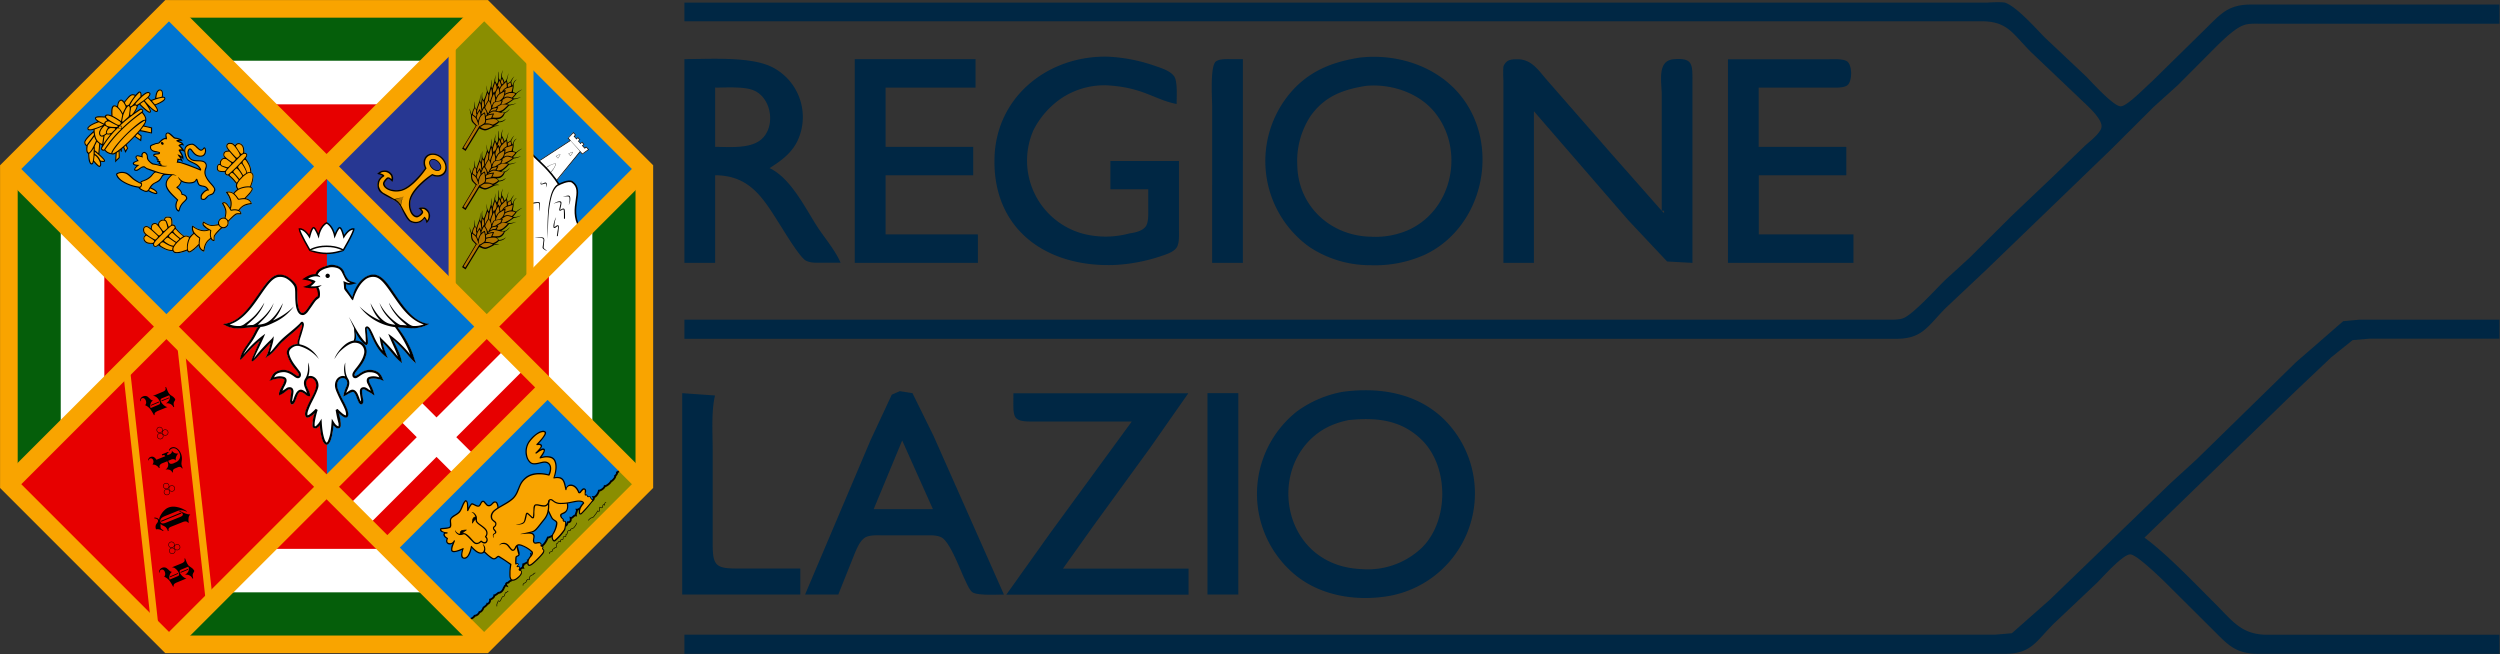 <svg xmlns="http://www.w3.org/2000/svg" height="560.1" width="2139.8">
  <rect width="100%" height="100%" fill="#333333" stroke="none"/>
  <path d="M414.5 7.6l137 137v269.9l-137 137H144.6l-137-137V144.6l137-137z" color="#000" fill="#055e0a"/>
  <path d="M163 52L52 163v233l111 111h233l111-111V163L396 52z" color="#000" fill="#fff"/>
  <path d="M178.5 89.3l-89.2 89.2v202l89.2 89.3h202l89.3-89.2V178.5l-89.2-89.2h-202z" color="#000" fill="#e70000"/>
  <path d="M279.6 142.5v274l137-137z" fill="#0075d0"/>
  <path d="M279.6 142.5v274l-137.1-137zm0 274.1l-135 135-137-137.1 134.9-135zm52 52l137.1-137-52-52-137.1 137z" fill="#e70000"/>
  <path d="M305.4 442.4l137-137m-94.6 43l52.1 52v0" color="#000" fill="none" stroke="#fff" stroke-width="23.9"/>
  <path d="M142.5 279.6l-135-135 137.1-137 135 134.9zm326.2 52l82.8 82.9-137 137-82.9-82.8z" fill="#0075d0"/>
  <path d="M387 250L279.5 142.4 387 35z" fill="#273792"/>
  <path d="M387 250l29.6 29.6 37-37V46.6L414.5 7.6 387 35z" fill="#8a8e01" stroke="#000" stroke-width="2.7"/>
  <path d="M551.5 144.6l-97.9 98V46.6z" fill="#0075d0" stroke="#000" stroke-width="2.7"/>
  <path d="M400.8 530.7c1.2-.3 5-2.2 5.4-3.6a5.3 5.3 0 004.2-3.2s2 0 3.5-3.9c0 0 3.1-2 3.2-3.2 1.3.2 2.6-2 2.4-3.6 1-.2 3.8-2 3.6-3.6 1.2-.1 3.5-2.2 3.5-2.2 2.6 0 4.2-2.8 4.6-4.2.6-.2.6-2.6 2.3-2-1.4-2.5 1.8-2.5 1.8-2.6.7-2 4.8-1.5 4.4-4.6 1.9 0 3.7-3.5 3.4-5.1 1.4-.3 3-3.2 4.6-3-.8-2 1.1-2 .3-2.9 0 0 5-2 4.2-3.3 1.6 0 3-3.5 2.6-5 1 .6 4-2.6 5.3-2.8-.5-1.2 3.4-3.1 2.5-4.5 3.2.3 6.3-7.3 6.3-7.3.9.1 6.7-2.5 6.7-4.4.8 0 2.3-2.7 3.6-2.5-.6-1.2 3-3.2 3-3.2 3.3.7 3-1.8 3.8-3 1.9 0 2.9-1 2.4-3.7 1.6.5 2.7-2.5 4.5-2.2-.3-1.4 1.3-3.7.8-4.8 1.3.1 3.6-2 5.3-1.7 0-1.7 3.5-2.6 3-3.6 1.7 0 7.7-3.1 6-5.5 2.2.1 4.4-4 4.6-5.5 1.8-.1 4.9-2.5 5-3.9 1.4.2 5.1-2.9 5.3-4.1 1.3-.3 4.3-3.8 3.6-4.6 0 0 2-1.7 1.6-3 1.4-.4 3.3-4 6-3.4.6-1.7 4.1 2.8 6 3.7 5.2 4.1 6.2 5.6 11.5 9.8l-137.1 137c-5.7-7.9-8-12.9-13.7-20.8z" fill="#8a8e01" stroke="#000" stroke-width="1.6"/>
  <path style="text-indent:0;text-align:start;text-transform:none" d="M464.3 369.2a8.6 8.6 0 00-3.2 1 26.7 26.7 0 00-8 7.4 15.3 15.3 0 00-2.6 12.2 12 12 0 002.1 4.8c1 1.3 2.2 2.2 3.6 2.4 2.7.4 5-.5 7.3-1 1.1-.3 2.2-.4 3.2-.3 1 0 2 .4 2.8 1.1 1.7 1.6 1.8 4 1.4 6-.3 1.9-1 3.2-1 3.4a.4.4 0 01-.2.1.4.4 0 01-.1.2h-.3c-1-.3-11.1-3.4-18.6 2a18 18 0 00-6.5 8.8c-1.2 3-2.2 6-4.8 8.7-2.6 2.7-7 5-10.8 7.3l-1.5 1a.4.4 0 01-.1 0h-.4a.4.4 0 01-.1-.1.4.4 0 01-.1-.1v-.1c0-.5-.2-1.1-.4-1.7a6 6 0 00-.6-1.8 2 2 0 00-3-.6l-1 1c-.8.8-1.7 1.7-3 1.7a2.2 2.2 0 01-1.5-.5 7.7 7.7 0 01-1.3-1.4l-1-1.3a1.6 1.6 0 00-1.4-.4c-.5 0-.8.3-1.1.7l-.8 1.4-.8 1.3c-.2.3-.5.6-1 .6-1 .2-2-.4-2.9-.9l-1.4-.7-1.1-.3c-.3 0-.4 0-.6.2l-.6.7c-.4.6-1 1.3-1.3 2l-.3.8a.4.4 0 01-.1 0 .4.4 0 01-.1.1.4.4 0 01-.1.1h-.3a.5.5 0 01-.1 0 .4.4 0 01-.1-.2.4.4 0 01-.1-.1v-.1-1.7c0-1-.2-2.1-.4-3l-.5-.9-.6-.5a1.1 1.1 0 00-.8.3 4 4 0 00-.7.8l-1.3 2.6c-.9 2-1.8 4.5-3 5.8-1 1.3-2.6 2.2-4 3-1.3 1-2.6 1.7-3.3 2.9-.6 1-.4 2.5-.3 3.8v1.8c0 .5 0 1-.3 1.4 0 .2-.1.2-.2.3l-.4.2-1 .3-2.9.4-2.5.3c-.4 0-.7 0-.9.2h-.2v.2a.4.4 0 01-.1.2v.7l.8 1 1.1.4 1.7.4.1.1.1.1v.4a.4.4 0 010 .1.4.4 0 010 .1h-.3c-.3.3-.5.7-.5 1.1-.1 1 .6 1.8 1.3 2.5l1.2.8v.1l.2.1v.3c-.2.4-.4.7-.4 1.5 0 .5 0 1 .2 1.5.3.5.8 1 1.6 1.2 1.4.4 2.3-.1 3-.7h.3a.5.5 0 01.1 0h.2v.1l.2.2v.2l-.8 1.7a10.8 10.8 0 00-.6 3l.1 1.1c.1.4.3.8.6 1 .6.3 1.5.2 2.5 0 1-.1 2-.5 3-.8 1.5-.5 2-.8 2.7-1.1h.3l.2.2v.4c-.2.7-.5 1.5-.7 3a5.2 5.2 0 00.2 2.8c.3.7 1 1.4 2.2 1.4 1.1 0 2-.8 2.8-1.7.8-1 1.4-2.3 1.9-3.5.7-2 .9-3.2 1-4a.5.5 0 010-.1.4.4 0 01.2-.1l.1-.1h.4v.2c.5.5 1 1.2 2.4 2.4 1.7 1.5 4 2.9 6.3 2.3a2.6 2.6 0 001.2-.7h.1l.2-.1h.4a27.8 27.8 0 005.8 5c1 .6 1.6 1 2.2 1 1.1 0 1.9-.6 2.4-1 .3-.4.6-.5.8-.7l.2-.1.5-.2v.4l.3-.3.6.1 1.4.9 3.5 2.3 4.6 3.2v.1l.1.1v.3c0 .3-.5 2.5-.7 5.3a24 24 0 00.1 4.5c.2 1.3.5 2.3 1.2 2.9.7.5 1.6.5 2.5.2a8.4 8.4 0 002.7-1.4c.9-.7 1.7-1.5 2.3-2.3a5.5 5.5 0 001.2-2.2v-1.2c0-.3-.2-.5-.3-.6l-1.6-.8v-.1h-.2v-.2a.7.7 0 010-.2.6.6 0 01.2-.4l.4-.6-.1-.8c-.2-.3-.4-.5-.6-.5a2.1 2.1 0 00-.9 0h-.3a.5.5 0 01-.2-.1.4.4 0 010-.1.4.4 0 01-.1-.2v-.2a.4.4 0 010-.1l.4-.3.4-.7v-.7c-.1-.2-.4-.3-.6-.3l-.6.1h-.3a.5.5 0 01-.2 0 .4.4 0 010-.1.4.4 0 01-.2-.2v-.1a43 43 0 01.4-5.3s.1-.4.3-.5l.7-.3c.5-.3 1.1-.6 1.4-1.2.1-.5 0-1-.1-1.8a32.6 32.6 0 00-.6-2.7l-1-3v-.2a.4.4 0 01.1-.2.4.4 0 01.1 0c.4-.3.8-.5 1.4-.5.8 0 1.9.2 3.1.7a26.4 26.4 0 013.8 2c1.2.7 2.3 1.4 3.1 2.2l1 1 .2.5.1.4c0 .9-.5 1.6-1 2.4-.7.8-1.5 1.7-2.1 2.8a6.7 6.7 0 00-.7 3.9c0 .5.2 1 .6 1.2.3.3.8.5 1.3.3a8.4 8.4 0 002.6-1.6 77.4 77.4 0 006.8-6.6l1.1-1.3.7-.8.5-1.2c.2-.5.3-1 0-1.6-.1-.3-.3-.3-.5-.5l-.3-.3-.2-.2V469.5l.2-.5.2-.4v-.5l-.4-.2-.5-.3h-.3-.3a.4.4 0 01-.1-.1.4.4 0 01-.1-.1.4.4 0 010-.2v-.3-.5l.2-.6-.1-.4a2.2 2.2 0 00-1.5-1 4 4 0 00-1.6 0l-1.5.3a1.7 1.7 0 01-1.3-.5c-.4-.4-.4-1-.4-1.5 0-.6 0-1.3.2-2 0-.7.2-1.3.1-2a2.5 2.5 0 00-1-1.6c-.5-.5-1.4-.5-2.3-.6a.4.4 0 01-.2-.1.4.4 0 010-.1.4.4 0 01-.1 0v-.4a.4.4 0 010-.1.4.4 0 01.1-.1.4.4 0 01.1 0h.1c.8-.3 1.1-.2 1.5-.3a9.6 9.6 0 004.4-3c1.4-1.6 3.2-4 6.2-7.8a16 16 0 003-6.2.4.4 0 01.2 0 .4.4 0 010-.2.4.4 0 01.1 0h.5v.1l.1.1 2.5 5.1c.5 1 1.6 1.5 2.5 2 .8.7 1.5 1.3 1.6 2.3 0 1-.3 2.6-.9 4.3a22.6 22.6 0 01-2.2 4.7 5.4 5.4 0 00.1 5.6c.3.4.7.7 1.1.6.3 0 .4-.1.8-.4l1.2-1a47 47 0 006.8-8.1c.3-.9.6-2.3.7-3.8v-2l-.1-1.1c0-.2-.2-.3-.4-.3l-.5-.2h-.2-.3a.7.7 0 01-.3-.3l-.1-.1-.1-.3v-.3a1 1 0 000-.5.8.8 0 00-.2-.4l-1.2-1.2c-.3-.5-.5-1.1-.5-2 0-.1 0-.4.2-.5l.4-.4 1.5-.7a5.5 5.5 0 003-2.7 9 9 0 00.6-5.7.5.5 0 010-.3.4.4 0 01.1 0l.2-.1c3.3-.6 6.1-1.3 9-1.5 2.2-.1 3.3.4 3.8.8l.4.5v.3a.5.5 0 010 .1 15 15 0 00-2.9 4.3 8.4 8.4 0 00-.5 3.6c0 .5.1 1 .4 1.2l.6.2c.2 0 .4 0 .6-.2a16 16 0 002-2 93 93 0 007.5-9v-.6l-.5-.7-.5-.6-.3-.3c.1-.1 0-.4-.1-.6v.1l-.3-.3-.1-.4-.5-.2h-1.5c-.1 0-.2 0-.3-.2h-.1v-.1l-.1-.1-.2-.3a4.4 4.4 0 00-.2-.6c-.1-.2-.2-.2-.3-.2l-.3-.1h-.2a.5.5 0 01-.2-.1.4.4 0 010-.1.4.4 0 01-.1-.2v-2.6l-.1-1.3a1.5 1.5 0 00-.9-.8c-.6-.3-1.2 0-1.7.4s-1 1-1.3 1.5l-.6.7-.2.3-.3.1h-.5l-.1-.2-.1-.2-.3-.4c-1.6-3.9-4.1-5.5-6.4-5.6-1.8 0-3 1-3.7 2.6a.4.4 0 01-.1 0 .4.4 0 010 .2.4.4 0 01-.3 0h-.2a.4.4 0 01-.1 0 .4.4 0 010-.1.4.4 0 01-.2-.1c-.4-2.4-.8-4.7-1.8-6.5a5.3 5.3 0 00-3-2.3 10 10 0 00-4.4 0h-.2a.4.4 0 01-.1-.1.4.4 0 010-.1.4.4 0 01-.2-.1V408.4c.2-.6.8-2 1.2-4.5.5-3 .7-6.5-.7-9.4a5.4 5.4 0 00-3-3 11 11 0 00-4.3-.5c-2.1 0-3.1.4-4 .6h-.2a.4.4 0 01-.1 0 .4.4 0 01-.1-.1.4.4 0 01-.1-.1V391a.4.4 0 010-.1c.5-.6.9-1 1.5-2.2.5-.8 1-1.7 1.2-2.4l.2-1c0-.3-.1-.6-.3-.7-.4-.4-1.1-.3-1.8-.1l-1.7.7a.4.4 0 010 .1h-.3a.4.4 0 01-.2-.1.4.4 0 010-.1v-.4l1.5-1.8.3-1v-.7c-.6-.8-1.5-1-2.4-1h-.2a.5.5 0 01-.2-.1.4.4 0 010-.1.4.4 0 01-.2-.2v-.2a.5.5 0 01.1-.1v-.1c.7-.8 1.8-1.7 3.4-3.6 1-1.2 1.9-2.5 2.4-3.6a4.8 4.8 0 00.5-1.5c0-.4 0-.8-.4-1-.6-.5-1.3-.6-2.2-.5zM426.6 477v.4h.2z" color="#000" fill="#f9a400"/>
  <path style="text-indent:0;text-align:start;text-transform:none" d="M490.7 113.2h-.2l-4.4 5v.2l1.7 1.8a.1.1 0 010 .1.1.1 0 010 .1l-26.4 17.2-.3.2.1.2 7.6 8.3 7.4 8.3.2.1.2-.1 19.8-24.5a.1.1 0 01.2 0l1.7 1.8v.2l.2-.1 5.4-4v-.2l-1.9-2v-.2h-.2l-1.2 1a.1.1 0 01-.1 0l-1.6-1.8a.1.1 0 010-.1.1.1 0 010-.1l1-.9h.3l-.1-.1-1.8-2H498l-1 1a.1.1 0 01-.2 0l-.6-1-.8-.8a.1.1 0 010-.1l1-1v-.2l-1.7-2h-.2l-1 1.1a.1.1 0 01-.2 0l-1.5-1.8a.1.1 0 010-.1l1-1v-.1l-.1-.2-2-2.1z" color="#000" fill="#fff"/>
  <path style="text-indent:0;text-align:start;text-transform:none" d="M490.7 113l-.2.2-4.4 5h-.2l.1.3 1.7 1.8-26.4 17.2-.3.2.2.3 7.5 8.4 7.5 8.3.2.2.2-.3 20-24.4 1.6 1.8.2.2.2-.2 5.4-3.8.2-.2-.2-.3-1.9-2-.2-.3-.2.2-1.2.8-1.5-1.7 1-.9.3-.1-.2-.3-1.7-1.9-.2-.2-.2.2-1 1-.8-1-.7-.8 1-.9.2-.2-.2-.2-1.7-2-.2-.1-.2.2-1 1-1.5-1.7 1-1.1v-.2l-.1-.2-1.9-2.1-.2-.3zm0 .9l1.5 1.6-1 1-.2.3.2.1 2 2.2.2.3.2-.2 1-1 1.3 1.4-1 1-.3.1.2.2 1 1 .9 1.2.2.2.2-.3 1-.9 1.3 1.5-1 .8-.3.2.2.3 2 2.2.1.1.3-.1 1.1-.8 1.5 1.6-4.8 3.5-1.7-1.9-8.2-9-.2-.3-1.7-2 4-4.3zm-2.3 6.6l8 9h-.1l-20 24.5-5.3-6c.3-.2 1.2-1.1 2.2-2.5 1.2-1.6 2.4-3.7 2.5-5.4v-.1h-.1c-1.8 0-4 .9-5.7 1.8a24.1 24.1 0 00-2.8 1.9l-5.2-5.9 26.4-17.2zm-13 19.7c0 1.6-1.2 3.6-2.4 5.1l-2 2.6-1.8-2-2-2 2.8-1.9c1.7-1 3.8-1.8 5.4-1.8z" color="#000"/>
  <path style="text-indent:0;text-align:start;text-transform:none" d="M283.6 227h-1.3a18.9 18.9 0 00-5 1.5c-1.7.7-4.2 5-6.3 6.2-6.3 1.2-6.4 2.2-10.1 4 3.4.5 5 1 7.5 3.3-1.6 1.2-3 2.6-5.7 3.7 1.4.3 2 .1 4.2 0 2 .3 4.5 0 5 2.7.7 1.3.7 3.2.2 5.1a.2.2 0 010 .1.2.2 0 010 .1c-1.2.5-2 1.4-3 2.5-1.4 1.5-2.4 3.3-3.7 5a64 64 0 01-3.6 4.8 9.2 9.2 0 01-1.5 1.5l-1 .5c-.8 0-1.3-.3-1.8-.7a5.3 5.3 0 01-1.5-2c-.8-1.9-1.2-4.6-1.4-7.3l-.2-6.7c-.1-2.7-.3-5.4-.6-6.5-.4-1.1-1.4-2.4-2.6-3.6a31.7 31.7 0 00-4-3.3 12.8 12.8 0 00-9-2.5c-3.6.4-6.8 3-9.9 6.8-3 3.7-6 8.5-9.4 13.3-6.8 9.7-14.6 19.5-25.4 21.6l-2 .4 1.8 1a22 22 0 0012.4 2.3h.5c3.7-.3 11-1 14.6-1a.2.2 0 01.2 0 .2.2 0 010 .2.2.2 0 01-.1 0c-.4.3-.7 1-1.1 1.7l-1.6 2.7c-1.1 2-2.3 4.4-3.7 6.5-3.7 5.7-6.7 9-8.5 14.9l-.4 1.8.1.2.1-.1c.2 0 .5-.3.8-.5l.7-.7c2-2 2.6-2.8 4.7-5.1 3.8-4.1 6.8-7.4 10.3-10a.2.2 0 01.2 0 .2.2 0 010 .1.2.2 0 010 .1.2.2 0 010 .1c-1.2 2.6-2.3 5-3.5 8-1.6 3.8-3 6.5-3.2 8.5v1l.6-.1 1-.8c2.4-2.1 5-5 7.4-7.7 2.5-2.8 4.9-5.5 6.6-7.2a.2.2 0 01.1 0 .2.2 0 01.1 0 .2.2 0 01.1 0 51.2 51.2 0 01-2.9 9.9l-1 2.6 2.2-1.7c4.6-2.8 8-8.5 11.6-11.7l6.7-5.9c3.1-2.5 5.4-4.8 8.4-7.5l.8-1c0-.2.1-.3.3-.4 0-.1.3-.2.5-.1.3.1.4.5.5.9l-.1.9a31 31 0 01-1.2 4.3l-2 6.1a29 29 0 00-.5 3c-.2.7-.1 1.3 0 1.5a.2.2 0 010 .1.2.2 0 010 .1.2.2 0 01-.1 0 .2.2 0 010 .1.2.2 0 01-.1 0c-3.3 0-6.5 2-7.6 3.2-1.6 1.7-1.7 3.8-1.2 5.9a32 32 0 006.5 11.7c1.2 1.5 2.3 2.8 2.9 3.9.3.5.4.9.5 1.3l-.1 1-.2.3-.2.2a.6.6 0 01-.3 0l-.4-.1-2.7-1.6c-2.4-1.6-5.5-3.8-9.4-3.6a12 12 0 00-7.8 2.6c-1.6 1.4-2.3 3.2-3 4.6l-.8 1.6 1.7-.6c1-.3 3.6-1 6-1.2a11 11 0 013.2.1c.9.2 1.4.6 1.6 1 .2.5.1 1.2-.2 2.1-.3 1-.9 2-1.5 3.2-1.3 2.3-2.9 4.6-2.8 6.8l.1 1.1 1-.4c2.3-1 3.9-2.5 5.2-3.5a6 6 0 011.8-1 2.3 2.3 0 011.9.2l.3.3.2 1.2c0 1-.2 2.2-.4 3.6l-.6 4c-.1 1.4 0 2.6.8 3.4l.2.2h.4a1.9 1.9 0 001.3-.5l.8-1.3 1.3-3.2c.4-1.2.8-2.3 1.4-3.3a6.1 6.1 0 011.8-2.3c.5-.3 1-.3 1.7 0 .6.1 1.2.5 2 1l2 1.6c.8.5 1.5.8 2.3.8h.7v-.7c0-2.1-1.4-4.2-2.4-6.5a11.8 11.8 0 01-1-3.3 4.6 4.6 0 01.7-3 4 4 0 012.3-1.9 3.9 3.9 0 012.7.3c1.8.9 3.3 3 3.3 6.1 0 1.5-.6 3.7-1.7 6-1 2.4-2.4 5-3.7 7.5a63 63 0 00-3.3 7.3c-.7 2.2-1.1 4-.4 5.7.3.5.8.8 1.3.9.6 0 1-.1 1.5-.3 1-.5 2.2-1.2 3.2-2l1.4-1.4a.2.2 0 010-.1.2.2 0 01.1 0 .2.2 0 01.1 0 .2.2 0 01.1 0 .2.2 0 010 .2l-.9 3.6a41 41 0 00-.9 5 10.7 10.7 0 000 2.1c.1.6.2 1.2.6 1.6.7.7 1.8.7 2.6.3.8-.3 1.6-.8 2.2-1.5.4-.4.3-.5.6-.9a.2.2 0 01.1 0 .2.2 0 01.1 0 .2.2 0 01.1 0 .2.2 0 01.1 0 .2.2 0 010 .1c.1 1.6.1 3.4.7 6.8a32 32 0 001.7 6.4c.4.9.7 1.7 1.2 2.3.5.6 1.2 1 2 1s1.5-.4 2-1 .8-1.4 1.2-2.3a33 33 0 001.7-6.4c.6-3.4.6-5.2.7-6.8a.2.2 0 010-.2.2.2 0 01.2 0 .2.2 0 010 .1.2.2 0 01.2 0l.6 1a6.8 6.8 0 002.2 1.4c.7.4 1.8.4 2.6-.3.4-.4.5-1 .6-1.6v-2c-.2-1.6-.5-3.4-1-5.2-.3-1.8-.5-2.2-.8-3.4a.2.2 0 010-.1.2.2 0 010-.1.2.2 0 010-.1.2.2 0 01.2 0l1.5 1.5a14 14 0 003.2 2c.5.2.9.3 1.5.3.5-.1 1-.4 1.2-1 .8-1.5.4-3.4-.4-5.6-.7-2.2-2-4.8-3.3-7.3-1.2-2.6-2.6-5.1-3.6-7.5-1-2.3-1.7-4.5-1.7-6 0-3 1.5-5.2 3.3-6a3.9 3.9 0 012.7-.4 4 4 0 012.2 1.8c.7 1 .9 2 .7 3.1a12.2 12.2 0 01-1 3.3 68 68 0 00-1.8 4.7l-.5 1.8v.8h.1c.3 0 .6-.2.8-.3l1.7-1 2.3-1.3 2.1-1c.6-.2 1.2-.2 1.7.1a6.1 6.1 0 011.8 2.3c.5 1 1 2.1 1.4 3.3.4 1.2.8 2.3 1.3 3.2l.8 1.3c.4.3.8.5 1.3.5h.4l.2-.2c.9-.8.9-2 .8-3.3 0-1.3-.4-2.7-.6-4.1-.2-1.4-.4-2.6-.4-3.6 0-.5 0-.9.2-1.2.2-.4.7-.5 1.1-.6l1.1.1c.6.2 1.1.6 1.8 1l5 3.1.8.6.4.3v-.5l-.2-1.1a27.2 27.2 0 00-2.5-6.4 21.6 21.6 0 01-1.5-3.2c-.3-.9-.4-1.6-.2-2 .2-.5.7-.9 1.6-1 .9-.3 2-.3 3.2-.2 2.4.2 5 .9 6 1.2l1.7.6-.8-1.6c-.8-1.4-1.4-3.2-3-4.6a12 12 0 00-7.8-2.6c-3.9-.2-7 2-9.4 3.6l-2.7 1.6h-.4-.3l-.2-.1-.2-.3a1.6 1.6 0 010-1c0-.4.1-.8.4-1.3.6-1.1 1.7-2.4 3-4 2.3-3 5.3-6.8 6.4-11.6 1-2.7-2.6-8-3.2-9.3.3 0-6.6-2.3-6-2.2.4.1-.3-1.7.2-3.8.3-1.3-1.6-6.9-.1-5.7 2.3 1.9 6.6 10 6.6 10 .3 0 2.3 2.4 2.7 2.4.3 0 .8-.2 1-.4.2-.2.2-.5.3-.8v-1.8c0-1.3-.2-3-.4-4.8l-.5-4.7-.1-1v-.4c.2-.2.2-.4.4-.4h.5l.5.6.8 1.2 3 6.5c2.2 5.1 5.2 11 10 14.7l.2.3v.1l2.3 1.7-1-2.6a53.4 53.4 0 01-3-10.2.2.2 0 01.2 0 .2.2 0 01.2 0c3.5 3.2 9.2 11 13.5 15.2l2.5 2-.4-2.1c-1.3-6-4.5-11.5-7.3-17.4a.2.2 0 010-.2.2.2 0 01.1 0 .2.2 0 01.1 0 .2.2 0 01.1 0c3.1 2.7 7.1 6.5 10.8 10.8l6.3 7.3 2 1.9-.7-2.6-.2-.4c-2-7-5.1-13.3-8-18-2.9-4.8-5.5-8-6.3-9.2a.2.2 0 010-.1.2.2 0 010-.1.2.2 0 01.1 0 .2.2 0 010-.1.2.2 0 01.1 0c3.6 0 8.8.6 12.5.7a28.8 28.8 0 0013.8-3.4l-1.2-.2c-10.8-2-18.6-12-25.3-21.7-3.3-4.8-6.4-9.6-9.5-13.3-3-3.7-6.2-6.4-9.8-6.8-3.5-.4-6.6.7-9.1 2.5a23.8 23.8 0 00-6 6.8 31.6 31.6 0 00-3 6c-.7 1.8-1 3.1-1.2 3.7a.2.2 0 010 .1.2.2 0 01-.2 0l-.6.4a52.9 52.9 0 01-5.4-7.9c-1.2-2.5-.1-2.8.1-4.6 1 .3 5.6.3 6.9 0-6.4-4-6.6-4.6-7.5-6.4l-.6-3.1c-.8-2-2.7-4.4-6.6-5.5-1.5-.4-2.9-.5-4.2-.5z" color="#000" fill="#fff"/>
  <path d="M265.2 214.2s-8.8-15-9-18.2c4.4-.6 8.7 6.6 8.7 6.6s1.7-7.3 3.5-7.8c1.6.2 4.2 7 4.2 7s1.5-8.3 7-11c5.4 2.7 6.9 11 6.9 11s2.7-6.8 4.3-7c1.8.5 3.5 7.8 3.5 7.8s4.2-7.2 8.5-6.6c0 3.2-9 18.2-9 18.2s-6.5 2.7-14.2 2.7c-7.8 0-14.4-2.7-14.4-2.7z" fill="#fff" stroke="#000" stroke-width="1.3"/>
  <path d="M293.9 214.2s-4.7-3.4-14.4-3.4c-9.6 0-14.3 3.4-14.3 3.4" fill="#fff" stroke="#000" stroke-width="1.3"/>
  <path d="M138.3 343.5l-.1-.7 6.5-2.6-.1.7zm-6.5 11.9a36.2 36.2 0 00-3-5 11.7 11.7 0 00-4.6-3.6c1-1 1.2-2.5.5-4.2-.3-.7-.7-1.2-1.2-1.5a2 2 0 00-2-.2c-.5.3-.9.8-1 1.5l-.1 1c-.1.1-.2 0-.3-.1-.3-.8-.2-1.5.3-2.3a3.8 3.8 0 011.8-1.6 4.3 4.3 0 014 0c.4.4 1.3 1 2.5 2.3 1 .8 1.7 1.2 2.4 1a4.5 4.5 0 00-2.2 2.9 5.8 5.8 0 000 3.7l7.1-3c1-.4 1.3-1.3.6-2.9a8.5 8.5 0 00-2.4-3.2c-1.2-1-2.4-1.5-3.6-1.2l8.3-3.5a6.3 6.3 0 002.4-1.4c.6-.7.6-1.6.2-2.6l.6-.3 1.2 3c.6 1.5 1.3 2.7 2 3.3.3.4 1 .9 2 1.5a7.7 7.7 0 012.6 2.6c.1.4 0 .8-.3 1.4a6 6 0 00-.9 1.8c-.2 1 0 2 .4 3.5l-.6.2a5.8 5.8 0 00-6.5-3.2c3-2 4-4.3 2.9-7l-6.3 2.6c-1.1.5-1.4 1.4-.9 2.7.4 1 1.2 2 2.3 3 1.2 1.1 2.3 1.7 3.3 1.8l-7.9 3.2a9.2 9.2 0 00-2.3 1.3c-.7.6-1 1.4-.7 2.2zm-2.6-8.1c0-.3 0-.5.2-.7v-.1l6.6-2.8.2.4V344.4zm19 56.9l-.7.2a4 4 0 00-2.5-2.3 6.1 6.1 0 00-3.5-.1 4.7 4.7 0 002.3-2.9c.3-1.2.2-2.4-.4-3.8l-.2-.5-4.3 1.7c-1 .4-1.7 1-2 1.5-.5.6-.5 1.4-.2 2.4l-.6.3a5.8 5.8 0 00-2.4-2.3 4.7 4.7 0 00-3.2-.7c.9-1.3 1.1-2.6.6-3.8a2.5 2.5 0 00-1.1-1.4 1.8 1.8 0 00-1.7 0c-.5.2-.8.6-.8 1.1l-.1.5c-.2 0-.3 0-.4-.3-.2-.5 0-1 .4-1.6.3-.5.8-.8 1.3-1 2-.9 3.7 0 5.2 2.3l7.5-3c-.3-.7-.7-1-1-1-.3 0-.8 0-1.5.4l-.4-1 5.5-2.2.3.9a10 10 0 00-.7.3c-.6.2-.7.6-.4 1.3l.2.4 1.5-.6a4.2 4.2 0 001.8-1.3c.4-.5.5-1.1.3-2a7.2 7.2 0 002.5 2.1 7 7 0 003.1.4 6.8 6.8 0 00-1.8 2.8c-.5 1.3-.5 2.4-.2 3.3-1-1.3-2.4-1.6-4-1l-2.6 1.1.2.6c.5 1.1 1 1.8 1.9 2 .6 0 1.5 0 2.6-.5l.8-.4.7-.3a6.2 6.2 0 003.5-3.2 5.7 5.7 0 000-4.7 7.4 7.4 0 00-2.6-3.4 4 4 0 00-4.1-.5c-.5.2-1 .5-1.4 1l-.8.8h-.2c0-.5.1-1 .6-1.6.5-.5 1-1 1.5-1.1 1.7-.7 3.4-.4 5 .8 1.4 1 2.4 2.5 3.2 4.4.7 1.8 1 3.7.7 5.8a23.6 23.6 0 00-.3 2.7c0 1 .4 2.4 1 3.8v.2l-.5.2c-.5-1-1.3-1.5-2.4-1.4-.5 0-1.4.4-2.7 1a6 6 0 00-2.2 1.2c-.5.6-.6 1.4-.4 2.4zm-4.5 50.4a7.2 7.2 0 00-2-3.5c-.4-.3-1-.7-2.1-1.2a8.2 8.2 0 01-2.2-1.5v1.9l.1 1.6c.2.6 1 1.3 2.4 2l-.3.7c-2.1-1.4-4.1-1.9-6-1.5a5.1 5.1 0 01-.2-3.7c0-.2.5-1 1.4-2.2.5-.8.6-1.5.3-2.1-.4-.9-1.3-1.3-2.8-1.3l-.3-.8c2.2 0 3.5.7 4.2 2.1 0-1.8 1-3.9 2.6-6.2 1.7-2.2 3.4-3.7 5.2-4.4 2.3-1 5-1.1 8-.4a21.3 21.3 0 017.9 3.5v.3h-.4a9 9 0 00-7.7-.5l-11 4.5c-3 1.3-4.2 3-3.3 5 .6 1.4 2.3 1.5 5 .3l11.9-4.8c1.7-.7 2.4-1.6 2-2.5-.3-.8-1.3-1.5-3-2.2l.3-.5c4.1 2.2 7.2 3.3 9.2 3.1-.8.7-1.4 1.8-1.5 3.2a8.5 8.5 0 00.2 3.7l-.6.3c-.8-1.4-2.5-1.6-5-.5l-10 4c-1.5.7-2.1 1.8-1.6 3.3zm-5.7-8l-.2-.8 16.8-7 .7.7zm16.6 43.7l-.1-.7 6.5-2.7-.1.8zm-6.5 11.8a36.2 36.2 0 00-3-5 11.7 11.7 0 00-4.6-3.5c1-1.1 1.2-2.5.5-4.3-.3-.7-.7-1.2-1.2-1.5a2 2 0 00-2-.1c-.5.2-.9.7-1 1.4l-.1 1.1c-.1 0-.2 0-.3-.2-.3-.7-.2-1.5.3-2.3a3.8 3.8 0 011.8-1.6 4.3 4.3 0 014 .1c.4.3 1.3 1 2.5 2.2 1 .9 1.7 1.2 2.4 1a4.5 4.5 0 00-2.2 2.9 5.8 5.8 0 000 3.8l7.1-3c1-.4 1.3-1.4.6-3a8.5 8.5 0 00-2.4-3.1c-1.2-1.1-2.4-1.5-3.6-1.3l8.3-3.4a6.3 6.3 0 002.4-1.5c.6-.7.6-1.5.2-2.6l.6-.3 1.2 3a11 11 0 002 3.4l2 1.4c.9.6 1.6 1.2 2.1 2l.5.6c.1.4 0 .9-.3 1.4a6 6 0 00-.9 1.8c-.2 1 0 2.1.4 3.5l-.6.3a5.8 5.8 0 00-6.5-3.3c3-2 4-4.2 2.9-7l-6.3 2.6c-1.1.5-1.4 1.4-.9 2.7.4 1 1.2 2 2.3 3 1.2 1.1 2.3 1.7 3.3 1.8l-7.9 3.3a9.2 9.2 0 00-2.3 1.2c-.7.7-1 1.4-.7 2.3zm-2.6-8c0-.3 0-.6.2-.8l6.6-2.8.2.3V491.1z"/>
  <path d="M282.3 236.1a1.8 1.8 0 11-3.7 0 1.8 1.8 0 113.7 0z" color="#000"/>
  <path style="text-indent:0;text-align:start;text-transform:none" d="M283 226.7c-2 .2-3.8.9-5.8 1.6a20.8 20.8 0 00-4.8 2.7c-1.4 1.1-2 2.6-2.3 3.6-3.1 0-6 1-9.4 3.2l-2.1 1.3 2.4.5c3.5.5 4.9 1.2 6 2-.7 1-1.7 1.9-4.6 3l-3 1 3.2.8h.5c2.9.5 5.4.4 7.4 0 1.4 2.4 1.9 5.3 1.4 7.1-1.2.5-2 1.4-3 2.6-1.3 1.4-2.5 3.3-3.7 5a64.9 64.9 0 01-3.5 4.8c-1 1.2-2 1.8-2.5 1.9-.7 0-1.2-.2-1.7-.6a5.2 5.2 0 01-1.3-2c-.8-1.8-1.3-4.6-1.5-7.2-.2-2.5 0-11-.7-13.3-.8-2.3-4-5.2-6.6-7a13 13 0 00-9.2-2.6c-3.7.5-6.8 3.2-10 7-3 3.7-6.2 8.5-9.6 13.3-6.7 9.7-14.4 19.4-25.1 21.5l-2.6.5 2.3 1.3a22 22 0 0012.5 2.3h.5c3.7-.3 11-1 14.5-1-1.4 1.1-3.6 6.6-6.4 10.8-3.7 5.7-6.8 9-8.5 14.9-1.3 4 1 1.5 1.6.9 2-2 2.5-2.8 4.7-5.1 3.8-4.2 6.9-7.3 10.3-9.9a143 143 0 00-3.6 8c-1.5 3.8-3 6.5-3.3 8.5-.2 1.3.3 1.9 2 .3 2.4-2.1 4.9-5 7.3-7.7 2.6-2.7 5-5.6 6.7-7.2-.5 2.6-1.4 6.3-2.8 9.7l-1.4 3.2 2.8-2c4.6-2.9 8.1-8.6 11.6-11.8 1.3-1.1 4.4-4 6.6-5.8 3.2-2.6 5.6-4.8 8.5-7.6.6-.6 1-1.6 1.3-1.5.5.3.5 1.1.4 1.6-.3 1.5-.7 2.6-1.3 4.2-1.1 3.4-3 9.6-2.5 11-3.3-.2-6.4 1.9-7.6 3.2-1.6 1.7-1.9 3.9-1.3 6a32 32 0 006.5 11.8c1.2 1.5 2.3 2.7 2.9 3.8.6 1 .6 1.7.4 2.1l-.4.5-.5-.1-2.6-1.6c-2.3-1.6-5.6-3.8-9.5-3.6a12 12 0 00-7.9 2.6c-1.6 1.5-2.3 3.3-3 4.7l-1 2.1 2.2-.8c1-.4 3.5-1 5.8-1.2 1.2-.1 2.4 0 3.2.2.8.2 1.3.5 1.4.8.2.4 0 1-.2 1.9a22 22 0 01-1.5 3.2c-1.2 2.3-2.8 4.6-2.8 7l.1 1.3 1.3-.5c2.3-1 3.9-2.5 5.2-3.5.6-.5 1.3-.9 1.8-1 .5-.2.9-.1 1.5.1.2.1.2 0 .3.3.1.2.3.6.3 1 0 1-.2 2.3-.4 3.7-.3 1.3-.5 2.8-.6 4-.1 1.3 0 2.6.9 3.5l.3.2h.4a2 2 0 001.4-.6l.9-1.2 1.3-3.2c.8-2.3 1.8-4.8 3-5.5.5-.3 1-.3 1.6-.1l2 1 2 1.7c.8.5 1.5.8 2.4.8h.9v-.9c0-2.2-1.4-4.4-2.4-6.6-1-2.3-1.5-4.3-.2-6.2 1.2-1.9 3-2.2 4.6-1.4 1.7.8 3.2 2.9 3.2 5.9 0 1.4-.7 3.6-1.7 6-1 2.3-2.4 4.8-3.7 7.3a63.7 63.7 0 00-3.3 7.4c-.8 2.2-1.2 4.2-.3 5.9.3.5.8 1 1.4 1a3.2 3.2 0 001.6-.4c1-.4 2.2-1.2 3.3-2.1.7-.6.7-.8 1.3-1.4l-1 3.6a40.9 40.9 0 00-.8 7.3c.1.6.2 1 .7 1.6.8.7 2 .8 2.8.4a7.1 7.1 0 002.2-1.6l.7-.9c.1 1.6.1 3.3.7 6.8.4 2.3 1 4.7 1.7 6.5.4 1 .8 1.6 1.3 2.2.5.7 1.2 1.2 2.1 1.2.9 0 1.5-.5 2-1.2a7.5 7.5 0 001.3-2.2 34.4 34.4 0 001.7-6.5c.6-3.5.7-5.2.8-6.8l.7.9a7.1 7.1 0 002.2 1.6 2.5 2.5 0 002.7-.4c.5-.5.6-1 .7-1.6v-2.2a40.1 40.1 0 00-.8-5c-.4-2-.6-2.4-1-3.7.6.6.7.8 1.5 1.4a15 15 0 003.1 2.1c.5.3 1 .4 1.6.4a2 2 0 001.6-1c.8-1.7.3-3.7-.4-6a63.6 63.6 0 00-3.4-7.3c-1.3-2.5-2.6-5-3.6-7.4-1-2.3-1.7-4.5-1.7-6 0-3 1.4-5 3.1-5.8 1.7-.8 3.6-.5 4.8 1.4 1.2 2 .6 4-.4 6.2a32.9 32.9 0 00-2.3 7.5c.3.4 2-.7 3-1.2a39 39 0 012.2-1.3l2.2-1c.6-.2 1-.2 1.4 0 1.2.8 2.3 3.3 3 5.6l1.4 3.2c.3.4.5.9.9 1.2.4.4.9.6 1.4.6h.4l.3-.2c1-1 1-2.2.9-3.4l-.6-4.1a17.8 17.8 0 01-.4-3.6c0-.5 0-.9.2-1.1.4-.7 1.4-.6 1.9-.4.6.2 1 .6 1.8 1 1.3.8 3 1.6 5 3 .4.3 1.3 1 1.5 1 .1-.1 0-1.2-.2-1.8a27.4 27.4 0 00-2.5-6.5 22.8 22.8 0 01-1.5-3.2c-.3-1-.4-1.5-.2-1.9.2-.3.5-.6 1.4-.8.8-.2 2-.3 3.2-.2 2.4.2 4.9.8 5.9 1.2l2.1.8-1-2.1c-.6-1.4-1.4-3.2-3-4.7a12 12 0 00-8-2.6c-3.9-.2-7 2-9.4 3.6a13.7 13.7 0 01-2.7 1.5c-.3 0-.4.2-.5.2l-.3-.5c-.2-.4-.2-1 .4-2.1.6-1 1.7-2.3 2.9-3.8 2.4-3 5.4-7 6.5-11.8 1-4-.3-7-1.8-8.8a9.6 9.6 0 00-3.4-2.6 9.4 9.4 0 00-4-.8c1-2.5.4-5 .1-7.5a35.4 35.4 0 005.7 8.7c1.1 1.2 2 2.3 3.4 2.6.6.1.8-.3 1-.5.3-.3.4-.6.5-.9v-1.8c0-1.3-.2-3-.4-4.7a67 67 0 01-.5-4.9c0-.5-.3-1.3.2-1.5.4-.2 1 .9 1.5 1.7l3 6.5c2.3 5.1 5.3 11 10 14.8.2 0 .2.3.3.4l2.8 2-1.2-3.2a53 53 0 01-3-10c3.5 3.2 9.2 11 13.6 15.2l2.9 2.4-.5-2.6c-1.3-6-4.5-11.7-7.2-17.5 3 2.7 7 6.5 10.7 10.8 2 2.4 4.4 5.2 6.3 7.2l2.5 2.4-.9-3.2-.2-.4c-4-14.2-12.7-25-14.3-27.2 3.6 0 8.7.6 12.5.7a29 29 0 0014.4-3.8l-1.7-.2c-10.8-1.9-18.4-12-25.2-21.6-3.3-4.8-6.4-9.6-9.5-13.4-3.1-3.7-6.4-6.4-10-6.9-3.6-.4-6.6.8-9.2 2.6a24.2 24.2 0 00-6.2 6.8c-2.8 4.4-3.7 8.6-4.1 9.8l-5.3-7.8v-3.3c2 .8 3.7.7 6 0l3.1-.8-3.1-1c-2-.5-3.3-1.3-4.4-2.5a16.8 16.8 0 01-2.9-5l-.3-1.1c-.8-2.2-2.8-4.5-6.7-5.6a14.3 14.3 0 00-5-.5zm.4 2c1.3 0 2.5 0 4 .4 3.5.7 4.6 2.7 5.4 4.2l2.8 5.7a10 10 0 001.7 1.8l2.6 1.5a8.7 8.7 0 01-3.3-.6l-2.7-1.1c.4 2.2.4 3 .6 6 .1 1.4 1.8 3 2.7 4.3 2 2.5 3.7 5.2 3.7 5.2l1.2 1 .5-1.6s1.5-5.1 4.6-10a22.9 22.9 0 015.7-6.4 10.8 10.8 0 017.9-2c2.8.3 5.7 2.6 8.6 6.2 3 3.6 6.1 8.4 9.5 13.2 6.2 9 13.6 18 23.8 21.2a23.2 23.2 0 01-9.1 1.3c-1.1-.1-2.6-.8-4.4-2.1-2.9-2.2-6-4.5-8.5-7.1a61.7 61.7 0 01-7.8-10.7c.7 2.8 3.4 7.4 6.9 11.4 2.7 3.2 6 6 8.5 8-1.7-.1-3.3-.3-5-.3-1 0-2.3-.8-4-2a46.7 46.7 0 01-14.5-16.9c2.7 8.5 7.8 13 13.6 18.7a28 28 0 01-5.3-1c-8.1-2.4-14-13.8-16-17.5a33.3 33.3 0 008.4 14.8c-6.6-2.6-13-7.3-17.8-12a45 45 0 0030.4 17.7c.6.8 8.5 11 13 23.5a92 92 0 00-18.8-17.8c2.6 6.6 6.2 13.6 8.2 19.5a126.3 126.3 0 00-13.6-15c-.8-.7-1.4-1.6-2-2.4l.4 3.2a58.5 58.5 0 002.3 9.2c-3-3.3-5.5-7.7-7.3-11.7a67.2 67.2 0 00-3.3-6.8c-.9-1.4-2-2.5-3.1-2.3-1.6.4-1.5 1.8-1.4 3 0 1.5.3 3.3.4 5l.2 4.8-.1 1c-6.3-6.3-9.7-14.7-14.5-22 1.7 3.1 3 6.3 4.5 9.5.2 3.8 1 8-.3 10.8l-1.5.3c-2.3.7-4.6 2-6.6 3.8-4 3.5-7.2 8.2-8.4 11.7 1.2-1.7 2.8-4.6 5-6.7 3.2-3 7-6 10.6-7 1.9-.5 3.9-.2 5.7.5a7.6 7.6 0 014 9.1c-1 4.3-3.7 8-6 11-1.3 1.6-2.4 3-3.1 4.2-.8 1.3-1.1 2.7-.5 4a2.6 2.6 0 001.4 1.2c.6.2 1.2.1 1.7 0 1-.4 2-1.1 3.2-2 2.3-1.5 5-3.2 8.3-3 3.4 0 5.4 1 6.6 2 .8.7 1.1 1.6 1.6 2.4-1.3-.4-2.5-.8-4.1-.9-1.3-.1-2.6 0-3.8.3-1.1.2-2.1.7-2.6 1.8s-.3 2.3 0 3.4l1.7 3.4c.7 1.3 1 2.3 1.4 3.5-.7-.6-1.7-1-2.4-1.6a7.7 7.7 0 00-2.3-1.3 4 4 0 00-2.8.1c-.7.3-1.1.8-1.4 1.3-.3.6-.4 1.2-.4 1.8 0 1.3.2 2.7.4 4l.6 3.8c0 .6-.1.7-.2 1v-.1c-.4-.7-1-1.7-1.3-3-.9-2.2-1.7-5-3.9-6.4a3.6 3.6 0 00-3-.4c-.9.3-1.8.8-2.6 1.4l-1.7 1.2 1.6-4c1-2.3 1.7-5.2.2-7.8-3.4-5.2-2.5-12-2.6-14.2-1.6 5-1 8.7-.1 11.8a5.7 5.7 0 00-4.5.3c-2.4 1.1-4.2 3.8-4.2 7.5 0 1.9.8 4.2 1.9 6.6 1 2.4 2.3 5 3.6 7.6a63.1 63.1 0 013.3 7c.7 2.1.8 3.7.5 4.4-.1 0-.5 0-.8-.2a12 12 0 01-2.6-1.8c-1.9-1.6-3.7-3.5-3.7-3.5l-1.6.9a100.4 100.4 0 002.5 11.6v2.2c-.3.2-.3.3-.7 0a6.3 6.3 0 01-1.7-1.2c-1-1.1-1.8-2.5-1.8-2.5l-1.6-2.6-.2 3.2s-.3 4.4-1 8.9a31.7 31.7 0 01-1.7 6c-.3.8-.6 1.5-.9 1.8-.3.4-.4.5-.6.5-.2 0-.3-.1-.6-.5a7 7 0 01-1-1.8c-.6-1.5-1.2-3.8-1.6-6-.8-4.5-1-9-1-9l-.2-3.1-1.6 2.6s-.8 1.4-2 2.5a6 6 0 01-1.5 1.3c-.5.2-.5.1-.7-.1l-.1-.5v-1.7c.1-1.4.4-3.1.8-4.9.7-3.4 1.8-6.7 1.8-6.7l-1.6-1s-1.9 2-3.8 3.6a13 13 0 01-2.6 1.8 2 2 0 01-.6.2c-.4-.7-.2-2.3.5-4.3a61.3 61.3 0 013.1-7.1 153 153 0 003.7-7.6c1-2.4 2-4.7 2-6.6 0-3.7-2-6.4-4.3-7.5a5.5 5.5 0 00-4.4-.3 19 19 0 00-.1-11.8c-.2 2.3.7 9-2.8 14.2-1.5 2.6-.8 5.5.2 7.8l1.6 4-1.7-1.2a9.2 9.2 0 00-2.5-1.4 3.6 3.6 0 00-3 .4c-2.1 1.4-3.1 4.2-4 6.5a23.1 23.1 0 01-1.1 2.9l-.1.2c0-.4-.3-.5-.3-1l.6-3.8c.3-1.4.5-2.8.5-4.1a4.7 4.7 0 00-.5-1.8 2.6 2.6 0 00-1.3-1.3 4 4 0 00-2.8-.1c-1 .2-1.6.8-2.3 1.3l-2.5 1.6c.5-1.2.8-2.2 1.5-3.5.7-1.2 1.2-2.2 1.6-3.4.4-1 .6-2.3.1-3.4-.5-1-1.6-1.6-2.7-1.8a12.1 12.1 0 00-3.7-.3c-1.6.1-2.8.5-4 .9.4-.8.7-1.7 1.4-2.3 1.3-1.2 3.3-2 6.7-2.2 3.2 0 6 1.6 8.3 3.2 1.1.8 2 1.5 3.1 1.9.6.1 1.2.2 1.7 0a2.6 2.6 0 001.4-1.2c.7-1.3.4-2.7-.3-4l-3.1-4.1c-2.4-3-5.1-6.8-6.2-11.1a4.5 4.5 0 011-4.3 10.6 10.6 0 012.6-2 7 7 0 015.7-.5 33 33 0 0116 10.9 25.7 25.7 0 00-9.3-9.8 21.4 21.4 0 00-7.2-2.8c-.8-2 .7-5.6 1.6-8.5.9-3 2-6.7 2.1-8 .1-1.2-.4-2.6-1.4-2.8-1.2-.1-1.6 1.2-2.9 2.3-5 4.8-11.8 9.8-15.5 13.6-3.7 3.6-7.5 9.2-9.2 10.3 1-3.2 2.5-8 2.9-10.6l.3-3.2c-.7.8-1.2 1.7-2 2.5-4.4 4-11.5 11.6-15 16.6 2.3-5.5 7-14.6 9.7-21.2a91.8 91.8 0 00-18.7 17.8c2-4 5.4-8.4 7.6-11.6 3.5-5.3 4.8-9.4 7.2-12.1 4-.2 7.7-2 11.9-4a43 43 0 0016.5-13.5 57 57 0 01-17.9 12c4-4 7.4-10 8.5-14.8-2 3.7-8 15.2-16 17.5-2 .6-3.7.8-5.4 1 5.8-5.7 10.9-10.2 13.6-18.7-2.8 6-8 12.2-14.4 16.9-1.7 1.2-3 2-4 2-1.7 0-3.4.2-5 .4 2.4-2.2 5.8-5 8.6-8.1 3.4-4 6-8.6 6.7-11.4a61.3 61.3 0 01-7.8 10.7c-2.5 2.6-5.5 5-8.4 7a9.8 9.8 0 01-4.4 2.2c-3.2.2-6.1-.2-9-1.3 10-3.2 17.4-12.3 23.6-21.2 3.4-4.8 6.5-9.6 9.5-13.2 3-3.6 5.8-5.9 8.7-6.2a11 11 0 017.9 2 18.5 18.5 0 015.4 5.6c1.5 2.4.7 8 1.2 13.5.2 2.8.6 5.5 1.6 7.7a7.5 7.5 0 001.9 2.8c.8.7 1.9 1 3 1 1.5-.2 2.7-1.2 3.9-2.6l3.5-4.9c1.2-1.7 2.4-3.6 3.6-5 1.2-1.2 2.2-1.6 3-2.5.6-.7 1-6-1-8.7 1.6-.7 3-2 3-2-4 1-6.8 1.3-9.5 1a17.9 17.9 0 003.6-3.3l.6-.9-.8-.5c-1-.6-3.4-1.3-5.6-1.8a14 14 0 016.5-2h.5c1 0 2.2.3 3.5.8-.3-.8-.9-1.5-2.3-2.2a7.8 7.8 0 012.3-3.1 17.9 17.9 0 015.4-2.5c1.4-.4 2.6-.7 3.8-.8z" color="#000"/>
  <g color="#000">
    <path style="text-indent:0;text-align:start;text-transform:none" d="M378.5 135.2c-4.1-4.2-10.1-5-13.6-1.5-2.5 2.5-2.8 6.6-1 10.2v.2a75 75 0 01-7 8.6c-4.3 4.7-10.2 9.5-15.6 10a16 16 0 01-8.9-1.1c-2.1-1.1-3.3-2.8-3.4-4.5 0-.6.3-1.4 1-2.2a10.9 10.9 0 012-2c.5-.1 1.2 0 1.7.4l1.8 1.6.3.4.2-.4v-.2-.6c.3-1.5.4-3-.3-4.2a9.2 9.2 0 00-3.3-3.1 7.6 7.6 0 00-5-.5c-1.3.3-2.4.9-3.2 1.7-.2.2-.4 0-.5 0v.2l-.4.5.6.1c1.4.3 2.6.7 3.3 1.4l.1.1a.2.2 0 010 .1v.1a.2.2 0 010 .1c-4 2.8-5.6 8-2.7 12.5a11 11 0 003.1 2.8l4.7 2.7 4.8 2.7a17.2 17.2 0 013 2l.2-.2a.2.2 0 01.1-.1.2.2 0 01.2 0l.2.2a.2.2 0 01-.1 0v.1a.2.2 0 010 .1l-.2.4c.6.6 1.2 1.6 2 3 .9 1.4 2 3.1 2.9 4.8.9 1.7 1.6 3.2 2.5 4.6 1 1.4 2 2.6 2.8 3.1a9 9 0 0012.4-2.5h.2a5.7 5.7 0 011.7 3.3v.6l.6-.4h.1l.1-.5c.8-.8 1.4-1.9 1.7-3.3.3-1.7.3-3.5-.5-4.9a9.2 9.2 0 00-3.1-3.3c-1.2-.7-2.7-.7-4.1-.3h-.7c-.1-.1-.1 0-.2 0l-.3.1.3.4c.6.6 1.2 1.1 1.6 1.7.4.6.6 1.2.5 1.8a10.9 10.9 0 01-2 2c-.9.6-1.7 1-2.3 1-1.7-.2-3.4-1.3-4.5-3.5a16 16 0 01-1.1-8.9c.5-5.4 5.4-11.2 10-15.6a77.3 77.3 0 018.8-7 .2.2 0 01.2 0c3.5 1.6 7.4 1.3 9.9-1.2a7.7 7.7 0 002.1-6.5c-.3-2.5-1.6-5-3.7-7.1zm-3.4 3.4c2.2 2.2 2.8 5.1 1.3 6.6-1.4 1.4-4.3.8-6.5-1.4s-2.8-5-1.4-6.5c1.5-1.5 4.4-1 6.6 1.3z" fill="#f9a400"/>
    <path d="M337.8 170.4c2.2-.2 4.8-1 7.8-2.4-1.6 3-2.4 5.2-2.3 7.8" fill="#b07400"/>
    <path style="text-indent:0;text-align:start;text-transform:none" d="M378.7 135c-4.2-4.2-10.4-5-14-1.5-2.6 2.7-2.9 6.8-1 10.5-.6.8-3 4.4-7 8.5-4.3 4.7-10.1 9.6-15.4 10.1a16 16 0 01-8.8-1.3c-2.1-1-3.2-2.6-3.3-4.2 0-.5.3-1.2 1-2a7 7 0 011.9-2c.4-.2 1 0 1.4.4l1.8 1.6.6.6c.9-1.9.7-4.5 0-6a8.8 8.8 0 00-3.5-3.2 7.7 7.7 0 00-5-.4c-2.2.4-3.2 1.5-4.6 2.7l1 .3c1.3.4 3.5 1.1 3.3 1.3-.1.2-2.1 1.8-3 3.4a9.7 9.7 0 00.3 9.5c.6 1 1.8 1.9 3.2 2.8 1.3.9 3 1.8 4.7 2.7 1.7 1 3.5 1.7 4.9 2.5 1.4.9 2.6 1.7 3.1 2.2l.1.1c.6.6 1.4 1.7 2.2 3.1.9 1.5 1.7 3.3 2.6 5 .9 1.7 1.7 3.3 2.6 4.7 1 1.4 1.9 2.5 2.8 3.1a9.6 9.6 0 009.3.6c1.6-.8 3.3-3 3.4-3 .4-.1 1.2 1.7 1.5 3l.3 1a8.9 8.9 0 002.8-4.5 7 7 0 00-.5-5 8 8 0 00-3.2-3.5c-2.2-1-4-.5-6 0l.7.6 1.5 1.7c.4.5.5 1 .4 1.5a11 11 0 01-2 2c-.7.5-1.5.9-2 .8-1.5 0-3.1-1.2-4.2-3.3a16 16 0 01-1.3-8.8c.6-5.2 5.4-11 10.1-15.4a77.6 77.6 0 018.7-7c3.6 1.7 7.6 1.4 10.2-1.2 3.5-3.5 2.6-9.8-1.6-14zm-.8.8c3.8 3.9 4.4 9.4 1.4 12.3-2.2 2.2-6 2.5-9.3.8l-1.1.7a63.5 63.5 0 00-8.4 6.7c-4.8 4.4-9.7 10.3-10.4 16.2-.4 4 .2 7 1.4 9.5 1.2 2.4 3.1 4 5.2 4.1 1 0 2-.6 3-1.3a7.2 7.2 0 002.3-2.4c.5-1 0-1.9-.6-2.6a7.3 7.3 0 00-.7-1c.9 0 1.9-.1 2.7.4a8.7 8.7 0 012.9 2.9c.6 1 .6 2.7.4 4.2a5.7 5.7 0 01-1.2 2.5 6.2 6.2 0 00-1.8-3c-.3-.4-.6-.3-.7 0a10.2 10.2 0 01-4.2 3.6c-.8.3-1.7.5-2.6.5a8.7 8.7 0 01-5-1.4c-.5-.4-1.4-1.5-2.3-2.8l-2.7-4.6-2.7-5-.2-.3c0-1.5.5-3.8 1.3-6-1 1.7-1.3 3.6-1.6 5.5a14 14 0 00-1.9-2.4v-.1c-.8-.7-1.5-1.3-2.8-2.1a30.4 30.4 0 005.5-1.9c-2.1.7-4.7 1.4-6.1 1.5-.5 0-3.2-1.7-4.8-2.6l-4.7-2.6a8.9 8.9 0 01-3.8-5.4c-.3-1 0-2.7.3-4a8.3 8.3 0 013.7-4.5c.9-.5.4-1.2.2-1.4a8.9 8.9 0 00-3.2-1.4c.6-.5 1.1-1 2.3-1.1a6.4 6.4 0 017 3.2 5 5 0 01.4 2.7 13 13 0 00-1-.7c-1-.8-2-.9-2.8-.5-.8.5-1.5 1.4-2.2 2.2-.7 1-1.3 2-1.3 3 .1 2.1 1.8 4 4.2 5.2a17 17 0 009.4 1.4c6-.6 11.8-5.6 16.3-10.4a68.5 68.5 0 006.7-8.3l.7-1.1c-1.9-3.4-1.7-7.3.6-9.6 2.9-2.9 8.3-2.4 12.2 1.4z"/>
    <path d="M376.5 145.2a5.6 3.7 45 11-8-8 5.6 3.7 45 118 8z" fill="none" stroke="#000" stroke-width=".7" stroke-linecap="square"/>
  </g>
  <g color="#000">
    <path d="M429.2 166.8l-.1.8c0 .7-.3 1.6-.5 2l-.2 1a.1.1 0 01-.1 0 .1.1 0 01-.2 0l-.4-1-.8-1-.1-.3h-.1l-.3.4v.5c.2.5 0 1.3 0 2-.2.8-.5 1.4-.8 1.8l-.4.3a.1.1 0 01-.2 0 .1.1 0 010-.1l-1-1.4-.4-1-.3-.3v.5l-.6 1.6-1 3.5-.3.7-.1.3v.1H421v-.5c-.2-.2-.3-.6-.4-1l-.3-.8h-.1l-.1.4-.3 1-.8 3-.3 1-.2.5-.3.4a.1.1 0 01-.2 0 .1.1 0 010-.1l-.5-1.2-.5-.9-1 3.2c-.9 2.8-1.2 3.6-1.6 4.3l-.6.9a.1.1 0 01-.2 0 .1.1 0 010-.1l-.7-1.2-.3-1-.3 1.3a57 57 0 00-.3 2.6l-.2.6V189.9H411.4v-.1l-.2-.4-.3-.8-.4-.7-.1-.3v.3l-.2.6-.8 1.8-1.3 3.7-.2.8-.2.2h-.2l-.1-.1-.3-.3-.5-1-.3-.5h-.1l-.3.3-.6 1.2a13 13 0 00-1.3 4.2l-.1.4v.3h-.3l-.1-.1c-.1 0-.3 0-.4-.2v1.3c0 1.9.3 3.5.8 4.7.3.8.5 1 1.8 2.3l1.4 1.6-5.8 9.8-5.8 9.8h.1a.1.1 0 01.1 0c.2 0 .9.6 1.5 1l.7.7h.5l.4-.5 10.5-17.5.7-1.2a.1.1 0 01.2 0l.1.3c.7.4 2.8 1.3 3.8 1.4.8.2 1.9-.1 3.4-.7l2.9-1.3 1.4-.9c.4-.2.5-.4.6-.5l-.1-.1v-.1-.1l.3-.3.4-.2c1-.5 2.4-1.6 3-2.2l.3-.4v-.4c0-.6-.6-1.4-1.2-1.7l-.4-.3v-.1c-.1 0-.1 0 0-.1l.3-.3h.3c2 0 3.5-.7 4.9-2.4l1-1.4.3-1.1v-.4l-.1-.1-.7.1c-.4.2-.6.2-1.2.1l-.6-.1h-.4v-.2l.1-.2.2-.2 1-.6c1-.7 2.2-1.8 4.1-3.8l1.5-1.4.2-.4-.2-.1h-.5c-.6 0-.9-.2-1.1-.2h-.1l-.1-.3v-.1l.3-.2.3-.3 1-.6c1.2-.7 3-2 4-2.9l.4-.5-.3-.1-.8-.4a.1.1 0 010-.2l.8-1 1.5-1.8.6-.8-.3-.3-.6-.3-.9-.3-1-.4a.1.1 0 01-.2 0v-.6a4.6 4.6 0 01.1-1.5c.4-1.5.6-3 .5-4v-.6H438.8l-.3.3c0 .2-.2.4-.3.5l-.2.1-.2.2a.1.1 0 01-.1 0 .1.1 0 010-.2V173.8l-.3-1-.2-1.1-.1-.5v-.2h-.2s0 .2-.2.3l-1 .7-1 .7-.4.2H434v-.2l-.2-.2-.1-.8-.3-1.4v-.1a.8.8 0 00-.3 0l-.3.1h-.1l-.1.3h-.1l-.4.6-.5.3-.1.2h-.2v-.2c-.4-1.3-1.2-2.6-2.2-4.2a.1.1 0 010-.1l-.3-.5zm-9 8h.1z" fill="#b07400"/>
    <path d="M429 167.2v.4l-.5 2-.3 1-.5-1-.7-1-.1-.2c-.2-1.8-.2-3.6.2-5.8-1 1.4-.8 4.8-.8 6.1v.5c.2 1-.2 3-.8 3.6l-.4.4-.8-1.5-.4-.7c-.3-1.8.5-4.8.5-5.6-.5 2-1.2 3.9-1.3 5.8v.1a95.4 95.4 0 00-1.5 4.8l-.4 1-.4-1.3-.2-.4c.3-2 .4-4 .2-6-.2 1.8-.4 4.5-.8 6.1a68.9 68.9 0 00-1.1 4l-.4 1.2-.3.3-.5-1-.5-1c-.4-1.4-.5-2.9-.4-4.5-.5 1.7-.2 3.9 0 5.2l-.8 2.4c-1 2.9-1.2 3.7-1.7 4.3l-.5.8-.7-1.2v-.2c-.7-2-.2-4.8-.4-5.7-.4 2-.5 4-.4 5.8v.5l-.4 2.5-.2 1-.6-1.3-.2-.4c.3-2 .3-4.1.2-6.3-.2 1.2-.2 4.6-.8 6.2-.5 1-1.7 4.4-2.2 6-.4 1.1-.3 1.2-1.2-.4-.9-1.5-.8-4.6-1-5.6-.2 1.8-.2 3.6.1 5.4l-.6 1.1a13.2 13.2 0 00-1.4 4.1c0 .4-.1.7-.2.7-1-1.7-1.6-4.5-1.9-5.2.2 2 .6 3.7 1.2 5.4v1c0 1.8.2 3.4.7 4.6.4.8.6 1 2 2.4l1.4 1.5-5.8 9.8-5.9 9.7.3.2 1.5 1 1.2.8.5-.8 10.6-17.4.7-1 .3.1c.8.5 3 1.4 4 1.5 1 .2 1.8 0 3.3-.7 1.1-.4 3.9-1.8 4.8-2.4 1.2-.4 3.2-.8 4.6-.6-1.2-.8-3.2-.5-4.4 0 0-.2 0-.3.6-.6 1-.4 2.6-1.5 3.1-2l.3-.6c3.2 0 5.4-1.7 6-3a9 9 0 01-6 2.3 3 3 0 00-1.3-1.6c-.5-.3-.5-.4.2-.4 2 0 3.5-.7 5-2.5.6-.8 1.1-2 1.2-2.5 2-1 3.8-2.7 4.4-4-1.4 1.5-3.2 3-4.4 3.3-.1-.2-.4-.1-.9.1-.3.2-.5.2-1 .1a3 3 0 01-1-.2l1.2-.9a23 23 0 005.4-5 21 21 0 006.3-2 24.3 24.3 0 01-5.8 1.2h-.8c-1.2-.2-1.4-.3-1.2-.6l1.4-.9a33.6 33.6 0 004.2-3c2.1-.1 5.2-1.3 6-2-2.8 1-4 1.3-5.8 1.2h-.3l-.7-.4 1-.9 1.5-1.9.6-.8.1-.2c1.2-1.3 4-3 4.8-3.6a19.4 19.4 0 00-5.3 3.3 8.2 8.2 0 00-1.6-.7l-1-.3v-.5c-.1-.3 0-.8.1-1.5.4-1.4.5-3 .4-4v-.3a6.2 6.2 0 012.8-4.4c-1.9.4-3 2.7-3.3 4v.1l-.4.3c0 .3-.3.7-.5.7 0 0-.1 0 0 0 0-.3-.3-2.2-.6-3a17.3 17.3 0 012.7-4.9 12 12 0 00-3.2 4.4l-1.2.8-1.4 1-.3-1.2c-.2-1-.2-1.3-.4-1.4.5-1.6 1-2.9 1.4-6.4-.4 1.6-1.1 4.9-2.2 6.5 0 .3-1.2 1.4-1.3 1.2a14 14 0 00-2-4.4c-.3-1.8.2-3.8.7-5.8-.8 1.6-1.5 4.4-1.4 5.8zm.6 1.5l.2.4a9.4 9.4 0 011.1 2.8l.1.7-.8.6-.7.6v-.3l-.5-1.2c-.3-.8-.3-.9-.2-1.2l.5-1.4zm-2.3 1.7l.4.8 1.1 3c0 .3 0 .5-.3 1a7.4 7.4 0 00-1 1.7l-.2-1-.4-1-.6.6c-.4.6-.4.6-.4.3l.7-3zm6 1l.2.8.3 3.6c0 .1-.2.4-.8.7a8 8 0 00-2.9 2.7c-.3.5-.6.8-1 1l-.9.5v-.3l-.2-1.2a2.4 2.4 0 01.1-1.6c.6-1.6.9-1.9 3-4l2.1-2.1zm-9.7.8l.3.5c.4.7 1 2.6 1.1 3 .1.7 0 2-.4 2.6l-.8 1.5c-.2.6-.3.9-.4.8l-.3-.6v-.5l-.7 1-.5 1.3V180c0-1.6 0-1.8.4-3.5l1-3.1zm13.4 0c.2.2.4 1.6.4 2.2l-.2.6-1.3.5-1.2.3v-2.3l1.1-.8a5.2 5.2 0 011.3-.8zm-11.5 1.7v.2c0 .3 0 .2 0 0v-.2zm13.3 1.4c.2.2-.5 3.5-.9 4.4-.1.4-.2.4-.6.4-1 0-2.7.5-3.8 1l-1 .6v-1.2c.2-1.3.2-2.2.1-2.2l-.8.4-.7.4.3-.4a6.5 6.5 0 012.2-1.7l2.3-.7a19 19 0 002.2-.7l.7-.3zm-12.2 1.4c.2.3.8 3.7.8 4.3 0 .2 0 .4-.5.7-.5.4-1.4 1.5-1.9 2.6l-.4.6-.5-2.2c0-.9.3-2.2 1-3.6a8.8 8.8 0 011.5-2.4zm-6.2.7c.3.3.6 2.1.6 3l.1 1.9c.1.8.2.8-.2 1.7a28.7 28.7 0 00-1.5 4.3l-.5-.7-.4-.6.1-1.3a41 41 0 011.8-8.3zm11.2 2.4c.2 0 0 2.2-.4 3.4a8.3 8.3 0 01-.6 1.5c-.3.6-1.2 1.6-2.4 2.5-.5.4-.6.4-2 .7l-1.7.3.1-.6c.2-1.3 1.6-4.3 2.5-5.1a50 50 0 014.5-2.7zm6 1.2c1.7 0 2.7.2 3.2.6.2.1.2.3-.4 1l-1.4 1.6-.9.8-.9-.3c-2.2-.7-3.6-.8-4.9-.1l-.8.4.2-.8.3-1.1c0-.4 1.7-1.3 3-1.7.9-.3 1.1-.4 2.6-.4zm-20.4 0l.5.9.4 1-.2 1.5-.2 2.2c0 .7 0 .8-.8 2a36.8 36.8 0 00-1.3 2.3c-.5.9-.5 1-.6.6v-2.1c0-1.7 0-1.8.4-3l1.1-3.2.7-2.1zm5.6.7a13.8 13.8 0 011 6.2c-.1.4-.2.6-.5.7-.5.1-.9.4-1.3 1l-.7 1.6-.4.8-.3-1c-.5-1.6-.4-3 .5-5.4a34.8 34.8 0 011.7-4zm11.2 3.2h1c.9.2 3.8 1.1 3.8 1.3a24.3 24.3 0 01-6 3.7c-1 .4-1.3.5-2.4.6h-1.2l1.2-3-.4-.1-.5-.1 1-.6a11.4 11.4 0 012.8-1.7l.7-.1zm-21 2.3c0-.1.3.1.6.7.5.8.5 1 .6 2.3l.2 1.8.1.7h-.1c-.2-.3-.3-.3-.7.5-.9 1.7-1 1.7-1 1.4a23.1 23.1 0 01.3-7.4zm5.3.5l.3.3c.4.5 1.3 2.4 1.5 3.2.3 1 .3 3 0 3.4l-.7 1a9.2 9.2 0 00-.8 1.5l-.5 1c-.4.4-.6 0-1-1a11.5 11.5 0 00-1.3-2.5c-.5-.8-.5-.9-.4-1.4a21.4 21.4 0 012.2-4.4zm10.3.3h.7l-.5 1.4-.6 1.2-.9.5c-.5.3-1.5.8-2.1 1.3-1 .7-1.1.8-2.3 1l-1.5.4c-.2 0-.2 0-.1-.3.2-.9 1-3 1.4-3.7.3-.4.5-.7.8-.8.7-.3 3.7-.9 5.1-1zm-18 1.2a7.5 7.5 0 011 3.4l.3 2.2.2 1-.4 1.4-.5-1.2-.4-1.3-.3.3-.6.9-1 1.5c-.5 1-.6 1-.6-.1 0-.7.2-1.9.6-3.3.4-1.4 1.7-4.8 1.8-4.8zm19 1.6h1.2c1.5 0 3.7.3 3.9.5.1.1-2.2 2.4-3.5 3.5a7.6 7.6 0 01-3.1 1.7c-1.3.3-1.5.3-2.3 0a8 8 0 01-.8-.1l.3-.5 1.2-2.4c0-.3 0-.3-.4-.3l-.5-.1.9-.6 2-1.1zm-15.3 3a12 12 0 011.8 2.9c.4 1 .6 2 .6 2.8 0 .4-.1.5-.5.8l-.5.3-.2-1c-.4-1.8-.5-2-.8-2-.5.2-1.5.9-2.1 1.4-.6.5-.6.4-.5-.4 0-.6 2-4.7 2.2-4.7zm10.5.2c.6 0 .6 0-.2 1.3-.6.8-.6.9-1 .8a4.3 4.3 0 00-2.5.3l-1.2.6-.5.2.4-.7a4.3 4.3 0 012-2c.8-.2 2.3-.5 3-.5zm-18.2 0l.6 1c.3.7.4.8.3 1.8v1.8l.4.7-.3 1-.3 1.2-1.2-1-1.3-1v-1a9.5 9.5 0 011.3-3.7c.2-.5.3-.8.5-.7zm3.8 2.5c.2 0 .9 2.6.9 3.4l-.3.8a11.8 11.8 0 00-1.5 3.3c-.3 1-.3 1.1-.4.7l-.6-1.3-.4-1v-1l.6-2c.4-.9 1.5-3 1.7-3zm12.5.4c.7 0 1.7.2 3.4.6a18.1 18.1 0 005 .8 8 8 0 01-1.5 2 5 5 0 01-3.1 1.8c-1.1.1-3.2.2-4.7 0-.5-.1-.6-.1-.4-.4a25 25 0 001.3-3.1h-.7a23.7 23.7 0 00-3.8.7l-.8.2c0-.2 2.4-1.8 3.4-2.2a3.5 3.5 0 011.9-.4zm-8.4 1.9l.4 1.7c.2 1.2.3 2.1.3 3.3 0 2.3-.3 3-1.5 3.7l-1.5 1a7 7 0 01-1.4.7c-.3 0-.6.2-.6.3l-6 9.8a292.3 292.3 0 01-6 9.7l-1.4-1.1 5.6-9.5 5.5-9.2s.3 0 .4.2l.4.3s-.2-.6-.7-1.1l-2.5-2.6a7.3 7.3 0 01-1.2-2.5c-.2-.8-.4-3.4-.2-3.4.1 0 2 1.3 2.6 2 .8.7 1.2 1.5 2 4 0 0 .5 1 .5 1.6 0 .5-.4 1.7-.4 1.7.2-.6 1.3-1.3 1-2.4-.1-1 .7-4 1.4-5.2.6-1.2 3-3.3 3.3-3zm6.7.7h.5a20 20 0 01-1.4 3c-.2.2-.5.3-1.3.4l-1.8.3c-.4 0-1 .2-1 .3-.2 0-.1 0-.2-1-.1-1.2-.1-1.3 1.2-2 1-.4 3-1 4-1zm1.7 3.9c1.3 0 2 .3 2.8 1 .6.7.7 1 .2 1.5a16 16 0 01-4.1 2.3l-1-.3a12 12 0 00-4.3-.8l-1-.1a6 6 0 00.5-1.8v-.7l.7-.3c1.3-.5 4.4-.9 6.2-.8zm-6.1 4.6l2 .1c1 .2 2.9 1 2.9 1.1 0 .3-3.8 2-5.1 2.4a6 6 0 01-1.4.2 6.9 6.9 0 01-3.6-1.4c-.6-.4-.6-.4-.4-.6.1-.1.3-.2.4-.1 0 .1.3.1.8-.3a5.8 5.8 0 012.4-1.3l2-.1z"/>
  </g>
  <g color="#000">
    <path d="M429.2 116l-.1.8c0 .6-.3 1.6-.5 2l-.2.9a.1.1 0 010 .1.1.1 0 01-.1 0 .1.1 0 01-.2 0 .1.1 0 010-.1l-.4-1-.8-1-.1-.2h-.1l-.3.4v.5c.2.5 0 1.3 0 2-.2.7-.5 1.4-.8 1.7l-.4.4a.1.1 0 01-.2 0 .1.1 0 010-.1l-1-1.5-.4-1-.3-.2v.5l-.6 1.6-1 3.5-.3.7-.1.2v.2H421v-.5l-.4-1-.3-.8h-.1l-.1.3-.3 1.1-.8 3-.3.9-.2.6-.3.4a.1.1 0 01-.2 0 .1.1 0 010-.2l-.5-1.2-.5-.8-1 3.1c-.9 2.9-1.2 3.7-1.6 4.4l-.6.8a.1.1 0 01-.2 0l-.7-1.3-.3-.8-.3 1.2a57 57 0 00-.3 2.5l-.2.6v.3H411.4l-.2-.4-.3-.8a5 5 0 00-.4-.8l-.1-.2v.2l-.2.6-.8 1.8-1.3 3.8-.2.7-.2.3h-.2l-.1-.2-.3-.2-.5-1-.3-.6h-.1l-.3.4-.6 1.2a13 13 0 00-1.3 4.1l-.1.5v.2h-.3-.1l-.4-.2v-.1 1.3c0 2 .3 3.5.8 4.7.3.8.5 1 1.8 2.3l1.4 1.6a.1.1 0 010 .1l-5.8 9.7-5.8 9.8h.1a.1.1 0 01.1 0l1.5 1.1.7.6.3.2.2-.2.4-.5 10.5-17.4a.1.1 0 010-.1l.7-1.1a.1.1 0 01.2 0l.1.2c.7.5 2.8 1.3 3.8 1.5.8.1 1.9-.2 3.4-.7l2.9-1.4 1.4-.8c.4-.2.5-.4.6-.5l-.1-.1v-.2c0-.1.1-.3.3-.3l.4-.3c1-.4 2.4-1.6 3-2.1l.3-.4v-.5c0-.6-.6-1.3-1.2-1.7l-.4-.2v-.1c-.1 0-.1-.1 0-.2l.3-.2h.3c2 0 3.5-.7 4.9-2.4l1-1.5.3-1v-.4l-.1-.2c-.1 0-.4 0-.7.2H428.6v-.2l.1-.2.2-.2 1-.6c1-.7 2.2-1.8 4.1-3.8l1.5-1.5.2-.3-.2-.1h-.5l-1.1-.3h-.1l-.1-.2v-.1l.3-.3.3-.2 1-.6c1.2-.8 3-2 4-3l.4-.4-.3-.1-.8-.4a.1.1 0 010-.1.1.1 0 010-.1l.8-1 1.5-1.8.6-.9-.3-.2-.6-.4-.9-.2-1-.4a.1.1 0 01-.2 0 .1.1 0 010-.1v-.5a4.6 4.6 0 01.1-1.6c.4-1.4.6-3 .5-3.8v-.8h-.1l-.2.1-.3.3c0 .2-.2.3-.3.5h-.2l-.2.2a.1.1 0 01-.1 0 .1.1 0 010-.1V123l-.3-1.1-.2-1-.1-.6v-.1h-.2s0 .2-.2.2l-1 .8-1 .7-.4.1-.1.1h-.2v-.2l-.2-.2-.1-.9-.3-1.3v-.1a.8.8 0 00-.3 0h-.3-.1l-.1.3-.1.1-.4.5-.5.4-.1.1h-.2v-.1c-.4-1.4-1.2-2.6-2.2-4.2a.1.1 0 010-.2l-.3-.5zm-9 8h.1z" fill="#b07400"/>
    <path d="M429 116.3v.4l-.5 2-.3 1-.5-.9-.7-1.1-.1-.1c-.2-1.9-.2-3.6.2-5.8-1 1.4-.8 4.8-.8 6.1v.5c.2 1-.2 3-.8 3.6l-.4.4-.8-1.5-.4-.7c-.3-1.8.5-4.9.5-5.6-.5 2-1.2 3.8-1.3 5.8v.1a95.4 95.4 0 00-1.5 4.8l-.4 1-.4-1.3c0-.3-.1-.2-.2-.4.3-2 .4-4 .2-6-.2 1.8-.4 4.5-.8 6.1a68.9 68.9 0 00-1.1 4l-.4 1.2-.3.3-.5-1-.5-1c-.4-1.4-.5-2.9-.4-4.5-.5 1.7-.2 3.8 0 5.2l-.8 2.4a18 18 0 01-1.7 4.3l-.5.8-.7-1.2v-.2c-.7-2-.2-4.9-.4-5.7-.4 2-.5 4-.4 5.8v.5l-.4 2.5c0 .5-.1.9-.2.9l-.6-1.2c0-.3-.1-.2-.2-.4.3-2 .3-4.2.2-6.3-.2 1.2-.2 4.6-.8 6.2-.5 1-1.7 4.4-2.2 5.9-.4 1.2-.3 1.2-1.2-.3-.9-1.6-.8-4.7-1-5.6-.2 1.8-.2 3.6.1 5.4l-.6 1a13.2 13.2 0 00-1.4 4.2c0 .4-.1.7-.2.7v-.1c-1-1.7-1.6-4.4-1.9-5.1.2 1.9.6 3.7 1.2 5.4v.9c0 1.9.2 3.5.7 4.7.4.8.6 1 2 2.4l1.4 1.5-5.8 9.8-5.9 9.7.3.2a28.3 28.3 0 012.7 1.8l.5-.8 10.6-17.4.7-1.1.3.2c.8.5 3 1.3 4 1.5 1 .1 1.8-.1 3.3-.7 1.1-.5 3.9-1.8 4.8-2.4 1.2-.5 3.2-.8 4.6-.6-1.2-.9-3.2-.6-4.4-.1 0-.1 0-.2.6-.5 1-.5 2.6-1.6 3.1-2.1l.3-.5c3.2 0 5.4-1.7 6-3a9 9 0 01-6 2.3 3 3 0 00-1.3-1.6c-.5-.3-.5-.4.2-.4 2 0 3.5-.8 5-2.5.6-.9 1.1-2 1.2-2.5 2-1 3.8-2.7 4.4-4-1.4 1.5-3.2 3-4.4 3.3-.1-.2-.4-.2-.9 0-.3.2-.5.2-1 .2a3 3 0 01-1-.2l1.2-1a23.7 23.7 0 005.4-5c2.4-.4 4.7-1 6.3-2a24.3 24.3 0 01-5.8 1.3l-.8-.1c-1.2-.2-1.4-.2-1.2-.5l1.4-1a33.6 33.6 0 004.2-3c2.1 0 5.2-1.3 6-2-2.8 1-4 1.3-5.8 1.3l-.3-.1-.7-.3 1-1 1.5-1.8.6-.8.1-.2c1.2-1.3 4-3 4.8-3.6a19.4 19.4 0 00-5.3 3.3 8.2 8.2 0 00-1.6-.7l-1-.3v-.5c-.1-.3 0-.9.1-1.5.4-1.5.5-3.1.4-4v-.3a6.2 6.2 0 012.8-4.4c-1.9.4-3 2.6-3.3 4l-.4.4c0 .3-.3.7-.5.7 0 0-.1 0 0-.1 0-.2-.3-2.1-.6-3a17.3 17.3 0 012.7-4.8 12 12 0 00-3.2 4.4l-1.2.8-1.4 1-.3-1.2c-.2-1-.2-1.3-.4-1.4.5-1.6 1-3 1.4-6.4-.4 1.6-1.1 4.8-2.2 6.5 0 .2-1.2 1.4-1.3 1.2a14 14 0 00-2-4.4c-.3-1.8.2-3.9.7-5.8-.8 1.5-1.5 4.3-1.4 5.8zm.6 1.5l.2.4a9.4 9.4 0 011.1 2.8l.1.7-.8.6-.7.6v-.3l-.5-1.2c-.3-.8-.3-.8-.2-1.2.1-.1.4-.8.5-1.4zm-2.3 1.7l.4.8 1.1 3c0 .3 0 .6-.3 1a7.4 7.4 0 00-1 1.7l-.2-.9-.4-1s-.2 0-.6.5c-.4.6-.4.7-.4.3l.7-2.9zm6 1.1l.2.7.3 3.6c0 .2-.2.4-.8.7a8 8 0 00-2.9 2.7c-.3.6-.6.8-1 1.1-.4.3-.8.4-.9.4v-.3l-.2-1.2a2.4 2.4 0 01.1-1.6c.6-1.6.9-1.8 3-4l2.1-2zm-9.7.7l.3.5c.4.7 1 2.7 1.1 3 .1.8 0 2.2-.4 2.6l-.8 1.5c-.2.6-.3 1-.4.8l-.3-.6v-.5l-.7 1.1-.5 1.2v-1.7c0-1.5 0-1.7.4-3.5l1-3zm13.4.1c.2.2.4 1.5.4 2.1l-.2.6a13 13 0 01-2.5.8v-2.3l1.1-.7a5.2 5.2 0 011.3-.8zm-11.5 1.6v.2c0 .3 0 .3 0 0v-.2zm13.3 1.4c.2.2-.5 3.5-.9 4.4-.1.4-.2.4-.6.4-1 0-2.7.5-3.8 1l-1 .6v-1.2c.2-1.2.2-2.2.1-2.2l-.8.4-.7.4.3-.4a6.5 6.5 0 012.2-1.7l2.3-.7a19 19 0 002.2-.7l.7-.3zm-12.2 1.4c.2.4.8 3.7.8 4.3 0 .3 0 .5-.5.7-.5.4-1.4 1.6-1.9 2.6-.1.4-.3.6-.4.6 0 0-.4-1.3-.5-2.2 0-.8.3-2.1 1-3.6a8.8 8.8 0 011.5-2.4zm-6.2.7c.3.3.6 2.2.6 3.1l.1 1.8c.1.8.2.9-.2 1.7a28.7 28.7 0 00-1.5 4.3l-.5-.7-.4-.6.1-1.3a41 41 0 011.8-8.3zm11.2 2.4c.2 0 0 2.2-.4 3.4a8.3 8.3 0 01-.6 1.5c-.3.6-1.2 1.6-2.4 2.5-.5.5-.6.5-2 .7l-1.7.3.1-.6c.2-1.3 1.6-4.2 2.5-5a50 50 0 014.5-2.8zm6 1.2c1.7 0 2.7.2 3.2.6.2.2.2.3-.4 1-.3.5-1 1.2-1.4 1.6l-.9.8-.9-.3c-2.2-.7-3.6-.7-4.9 0l-.8.3.2-.8.3-1c0-.4 1.7-1.4 3-1.8.9-.3 1.1-.4 2.6-.4zm-20.4.1l.5.8.4 1-.2 1.5-.2 2.2c0 .8 0 .8-.8 2.1a36.8 36.8 0 00-1.3 2.2c-.5 1-.5 1-.6.6v-2c0-1.7 0-1.8.4-3l1.1-3.3.7-2zm5.6.6a13.8 13.8 0 011 6.2c-.1.5-.2.7-.5.7-.5.2-.9.5-1.3 1.1l-.7 1.5-.4.8-.3-1c-.5-1.5-.4-2.9.5-5.4a34.8 34.8 0 011.7-3.9zM434 134l1 .1c.9.2 3.8 1 3.8 1.2a24.3 24.3 0 01-6 3.7c-1 .5-1.3.6-2.4.6h-1.2l1.2-2.9-.4-.2h-.5l1-.7a11.4 11.4 0 012.8-1.7h.7zm-21 2.3l.6.7c.5.8.5 1 .6 2.3l.2 1.8.1.7h-.1c-.2-.3-.3-.2-.7.5-.9 1.7-1 1.8-1 1.4a23.1 23.1 0 01.3-7.4zm5.3.5l.3.3c.4.5 1.3 2.4 1.5 3.2.3 1.1.3 3 0 3.4l-.7 1a9.2 9.2 0 00-.8 1.5l-.5 1c-.4.5-.6.2-1-1a11.5 11.5 0 00-1.3-2.5c-.5-.8-.5-.8-.4-1.4a21.4 21.4 0 012.2-4.4zm10.3.3h.7l-.5 1.4-.6 1.2-.9.5-2.1 1.3c-1 .8-1.1.9-2.3 1.1l-1.5.3c-.2.1-.2.1-.1-.3.2-.8 1-3 1.4-3.7l.8-.8c.7-.3 3.7-.8 5.1-1zm-18 1.2a7.5 7.5 0 011 3.4l.3 2.2.2 1.1-.4 1.3-.5-1.2-.4-1.3-.3.3-.6 1-1 1.4c-.5 1-.6 1-.6 0 0-.7.2-1.9.6-3.4l1.8-4.8zm19 1.6l1.2.1c1.5 0 3.7.3 3.9.4.1.2-2.2 2.5-3.5 3.5a7.6 7.6 0 01-3.1 1.7c-1.3.3-1.5.3-2.3.1a8 8 0 01-.8-.2l.3-.5 1.2-2.4c0-.2 0-.2-.4-.3h-.5l.9-.7 2-1zm-15.3 3.1a12 12 0 011.8 2.8c.4 1 .6 2.1.6 2.8 0 .4-.1.6-.5.8l-.5.4-.2-1c-.4-1.9-.5-2-.8-2-.5.2-1.5.9-2.1 1.4-.6.4-.6.4-.5-.4 0-.6 2-4.7 2.2-4.7zm10.5.1c.6 0 .6 0-.2 1.3-.6.9-.6 1-1 .8a4.3 4.3 0 00-2.5.3l-1.2.6-.5.2.4-.7a4.3 4.3 0 012-1.9c.8-.2 2.3-.6 3-.6zm-18.2.1l.6 1c.3.7.4.8.3 1.7v1.8l.4.7-.3 1.1-.3 1.1-1.2-1-1.3-.9v-1a9.5 9.5 0 011.3-3.8c.2-.4.3-.7.5-.7zm3.8 2.4c.2 0 .9 2.7.9 3.4 0 .2-.1.6-.3.8a11.8 11.8 0 00-1.5 3.3c-.3 1.1-.3 1.2-.4.7l-.6-1.3-.4-1v-1l.6-1.9c.4-1 1.5-3 1.7-3zm12.5.4c.7 0 1.7.2 3.4.6a18.1 18.1 0 005 .8c0 .3-.8 1.4-1.5 2.1a5 5 0 01-3.1 1.7c-1.1.2-3.2.2-4.7 0-.5 0-.6 0-.4-.4a25 25 0 001.3-3c0-.2-.2-.1-.7 0a23.7 23.7 0 00-3.8.6l-.8.2c0-.1 2.4-1.7 3.4-2.2a3.5 3.5 0 011.9-.4zm-8.4 2l.4 1.6.3 3.3c0 2.4-.3 3-1.5 3.7l-1.5 1a7 7 0 01-1.4.7l-.6.3-6 9.8a292.3 292.3 0 01-6 9.7l-1.4-1c0-.2 2.5-4.5 5.6-9.6l5.5-9.2.4.2.4.3s-.2-.5-.7-1c-.8-1-2-2-2.5-2.7a7.3 7.3 0 01-1.2-2.5c-.2-.7-.4-3.4-.2-3.4.1 0 2 1.4 2.6 2 .8.8 1.2 1.6 2 4 0 0 .5 1 .5 1.6 0 .6-.4 1.7-.4 1.7.2-.6 1.3-1.2 1-2.4-.1-1 .7-3.9 1.4-5.2.6-1.1 3-3.3 3.3-3zm6.7.6l.5.1a20 20 0 01-1.4 3l-1.3.3-1.8.3-1 .3c-.2.1-.1 0-.2-.9-.1-1.2-.1-1.4 1.2-2 1-.5 3-1 4-1zm1.7 4c1.3 0 2 .3 2.8 1 .6.6.7 1 .2 1.4a16 16 0 01-4.1 2.3l-1-.3a12 12 0 00-4.3-.8h-1a6 6 0 00.5-1.9v-.7l.7-.3c1.3-.4 4.4-.8 6.2-.8zm-6.1 4.6h2c1 .3 2.9 1 2.9 1.2 0 .2-3.8 2-5.1 2.4l-1.4.2a6.9 6.9 0 01-3.6-1.4c-.6-.4-.6-.5-.4-.6.1-.2.3-.2.4-.1 0 0 .3 0 .8-.3a5.8 5.8 0 012.4-1.3l2-.1z"/>
  </g>
  <g color="#000">
    <path d="M429.2 65.3l-.1.9c0 .6-.3 1.6-.5 2l-.2.9a.1.1 0 010 .1.1.1 0 01-.1 0 .1.1 0 01-.2 0 .1.1 0 010-.1l-.4-1-.8-1-.1-.2h-.1a2 2 0 00-.3.4v.5c.2.5 0 1.3 0 2-.2.7-.5 1.4-.8 1.7l-.4.4a.1.1 0 01-.2 0 .1.1 0 010-.1l-1-1.5-.4-1-.3-.2v.5l-.6 1.6-1 3.5-.3.7-.1.2v.2H421v-.5l-.4-1-.3-.8h-.1l-.1.3-.3 1.1-.8 3-.3.9-.2.6-.3.4a.1.1 0 01-.2 0 .1.1 0 010-.2l-.5-1.2-.5-.8-1 3.1c-.9 2.9-1.2 3.7-1.6 4.4l-.6.8a.1.1 0 01-.2 0l-.7-1.3-.3-.8-.3 1.2a57 57 0 00-.3 2.5l-.2.6v.3H411.4l-.2-.4-.3-.8a5 5 0 00-.4-.8l-.1-.2v.2l-.2.6-.8 1.8-1.3 3.8-.2.7-.2.3h-.2l-.1-.2s-.2 0-.3-.2l-.5-1-.3-.6h-.1l-.3.4-.6 1.2a13 13 0 00-1.3 4.1l-.1.5v.3h-.3l-.1-.2-.4-.1v-.1V99c0 2 .3 3.6.8 4.8.3.8.5 1 1.8 2.3l1.4 1.5a.1.1 0 010 .1l-5.8 9.7-5.8 9.8h.1a.1.1 0 01.1 0l1.5 1.1.7.6.3.2.2-.2.4-.4 10.5-17.5a.1.1 0 010-.1l.7-1.1a.1.1 0 01.2 0l.1.2c.7.5 2.8 1.3 3.8 1.5.8.1 1.9-.1 3.4-.7l2.9-1.4 1.4-.8c.4-.2.5-.4.6-.5l-.1-.1v-.1-.2l.3-.2.4-.2c1-.5 2.4-1.7 3-2.2l.3-.4v-.5c0-.6-.6-1.3-1.2-1.7l-.4-.2v-.1c-.1 0-.1-.1 0-.2l.3-.2h.3c2 0 3.5-.7 4.9-2.4l1-1.5.3-1v-.4l-.1-.1h-.7c-.4.2-.6.3-1.2.2l-.6-.1h-.4V96.2h.1c0-.2.1-.2.2-.3l1-.6c1-.7 2.2-1.8 4.1-3.8l1.5-1.4.2-.4-.2-.1h-.5l-1.1-.3h-.1l-.1-.2V89l.3-.3.3-.2 1-.6c1.2-.7 3-2 4-3l.4-.4-.3-.1-.8-.4a.1.1 0 010-.1.1.1 0 010-.1l.8-1 1.5-1.8.6-.9-.3-.2-.6-.4-.9-.2-1-.4a.1.1 0 01-.2 0 .1.1 0 010-.1v-.5a4.6 4.6 0 01.1-1.6c.4-1.4.6-3 .5-3.8V72h-.1l-.2.2c-.2 0-.3.1-.3.2 0 .2-.2.4-.3.5l-.2.1-.2.1a.1.1 0 01-.1 0 .1.1 0 010-.1V72.5l-.3-1.1-.2-1-.1-.6h-.2l-.2.2-1 .7-1 .7-.4.1-.1.2h-.2v-.2l-.2-.3-.1-.9-.3-1.3v-.1a.8.8 0 00-.3 0h-.3c0 .1 0 0-.1 0l-.1.3-.1.2-.4.4-.5.4-.1.1h-.2v-.1c-.4-1.4-1.2-2.6-2.2-4.2a.1.1 0 010-.2l-.3-.4zm-9 8.1h.1z" fill="#b07400"/>
    <path d="M429 65.8v.4l-.5 2-.3 1-.5-1a13 13 0 00-.7-1l-.1-.2c-.2-1.9-.2-3.6.2-5.8-1 1.4-.8 4.8-.8 6.1v.5c.2 1-.2 3-.8 3.6l-.4.4-.8-1.5-.4-.7c-.3-1.8.5-4.9.5-5.6-.5 2-1.2 3.8-1.3 5.8v.1a95.4 95.4 0 00-1.5 4.8l-.4 1-.4-1.3c0-.3-.1-.2-.2-.4.3-2 .4-4 .2-6-.2 1.8-.4 4.5-.8 6.1a68.9 68.9 0 00-1.1 4l-.4 1.2-.3.3-.5-1-.5-1c-.4-1.4-.5-2.9-.4-4.5-.5 1.7-.2 3.8 0 5.2l-.8 2.4a18 18 0 01-1.7 4.3l-.5.8-.7-1.2v-.2c-.7-2-.2-4.9-.4-5.7-.4 2-.5 4-.4 5.8v.5l-.4 2.5c0 .5-.1.9-.2.9l-.6-1.2c0-.3-.1-.2-.2-.4.3-2 .3-4.2.2-6.3-.2 1.2-.2 4.6-.8 6.2-.5 1-1.7 4.4-2.2 5.9-.4 1.2-.3 1.2-1.2-.3-.9-1.6-.8-4.7-1-5.6-.2 1.8-.2 3.6.1 5.4l-.6 1a13.2 13.2 0 00-1.4 4.2c0 .4-.1.7-.2.7v-.1c-1-1.7-1.6-4.4-1.9-5.1.2 1.9.6 3.7 1.2 5.4v.9c0 1.9.2 3.5.7 4.7.4.8.6 1 2 2.4l1.4 1.5-5.8 9.8-5.9 9.7.3.2a28.3 28.3 0 012.7 1.8l.5-.8 10.6-17.4.7-1.1.3.2c.8.5 3 1.3 4 1.5 1 .1 1.8-.1 3.3-.7 1.1-.5 3.9-1.8 4.8-2.4 1.2-.5 3.2-.8 4.6-.6-1.2-.8-3.2-.6-4.4-.1 0-.1 0-.2.6-.5 1-.5 2.6-1.6 3.1-2.1l.3-.5c3.2 0 5.4-1.7 6-3a9 9 0 01-6 2.3 3 3 0 00-1.3-1.6c-.5-.3-.5-.4.2-.4 2 0 3.5-.8 5-2.5.6-.9 1.1-2 1.2-2.5 2-1 3.8-2.7 4.4-4-1.4 1.5-3.2 3-4.4 3.3-.1-.2-.4-.1-.9 0-.3.2-.5.2-1 .2a3 3 0 01-1-.2l1.2-1c1.1-.6 2.3-1.7 4.2-3.6l1.2-1.3c2.4-.5 4.7-1.1 6.3-2.1a24.3 24.3 0 01-5.8 1.3 7 7 0 00-.8-.1c-1.2-.2-1.4-.2-1.2-.5l1.4-1a33.6 33.6 0 004.2-3c2.1 0 5.2-1.3 6-2-2.8 1-4 1.3-5.8 1.3l-.3-.1-.7-.3 1-1 1.5-1.8.6-.8.1-.2c1.2-1.3 4-3 4.8-3.6a19.4 19.4 0 00-5.3 3.3 8.2 8.2 0 00-1.6-.7l-1-.3v-.5c-.1-.3 0-.9.1-1.5.4-1.5.5-3.1.4-4v-.3a6.2 6.2 0 012.8-4.4c-1.9.4-3 2.6-3.3 4l-.4.4c0 .3-.3.7-.5.7 0 0-.1 0 0-.1 0-.2-.3-2.1-.6-3a17.3 17.3 0 012.7-4.8 12 12 0 00-3.2 4.4l-1.2.8-1.4 1-.3-1.2c-.2-1-.2-1.3-.4-1.4.5-1.6 1-3 1.4-6.4-.4 1.6-1.1 4.8-2.2 6.5 0 .2-1.2 1.4-1.3 1.2-.3-1.4-1-2.8-2-4.4-.3-1.8.2-3.9.7-5.8-.8 1.5-1.5 4.3-1.4 5.8zm.6 1.5l.2.4a9.4 9.4 0 011.1 2.8l.1.7-.8.6-.7.6V72l-.5-1.2c-.3-.9-.3-1-.2-1.2l.5-1.4zm-2.3 1.7l.4.8c.5 1 1 2.5 1.1 3 0 .2 0 .5-.3 1a7.4 7.4 0 00-1 1.7l-.2-1-.4-1s-.2 0-.6.6c-.4.6-.4.6-.4.3l.7-3zm6 1l.2.8.3 3.6s-.2.4-.8.7a8 8 0 00-2.9 2.7c-.3.5-.6.8-1 1a5 5 0 01-.9.5V79l-.2-1.2a2.4 2.4 0 01.1-1.6c.6-1.7.9-2 3-4l2.1-2.1zm-9.7.8l.3.5c.4.7 1 2.6 1.1 3 .1.7 0 2-.4 2.6l-.8 1.5c-.2.5-.3.9-.4.8l-.3-.6V78l-.7 1-.5 1.3v-1.7c0-1.6 0-1.8.4-3.5l1-3.1zm13.4 0c.2.2.4 1.5.4 2.2l-.2.6-1.3.5-1.2.3V72l1.1-.7a5.2 5.2 0 011.3-.8zm-11.5 1.7v.2c0 .2 0 .2 0 0v-.2zm13.3 1.4c.2.1-.5 3.4-.9 4.4-.1.4-.2.4-.6.4a10.8 10.8 0 00-4.9 1.6l.1-1.2c.2-1.3.2-2.2.1-2.2l-.8.4-.7.4.3-.4a6.5 6.5 0 012.2-1.7l2.3-.7a24 24 0 002.2-.7l.7-.3zm-12.2 1.4c.2.3.8 3.6.8 4.3 0 .2 0 .4-.5.7a8 8 0 00-1.9 2.6 2 2 0 01-.4.6l-.5-2.2c0-1 .3-2.2 1-3.6.7-1.3 1.4-2.6 1.5-2.4zm-6.2.7c.3.3.6 2 .6 3l.1 1.9c.1.7.2.8-.2 1.7a27.8 27.8 0 00-1.5 4.3l-.5-.7-.4-.6.1-1.3c.1-1.9 1.6-8.6 1.8-8.3zm11.2 2.4c.2 0 0 2.1-.4 3.4a8.3 8.3 0 01-.6 1.5c-.3.5-1.2 1.5-2.4 2.5-.5.4-.6.4-2 .7l-1.7.3.1-.6c.2-1.4 1.6-4.3 2.5-5.1.4-.4 4.3-2.7 4.5-2.7zm6 1.2c1.7 0 2.7.2 3.2.6.2.1.2.2-.4 1l-1.4 1.6-.9.8-.9-.3c-2.2-.8-3.6-.8-4.9-.1l-.8.4.2-.8.3-1.1c0-.4 1.7-1.4 3-1.7.9-.4 1.1-.4 2.6-.4zm-20.4 0s.3.3.5.9l.4 1-.2 1.5-.2 2.2c0 .7 0 .8-.8 2a36.8 36.8 0 00-1.3 2.3c-.5.8-.5.9-.6.6V88c0-1.7 0-1.8.4-3l1.1-3.2.7-2.1zm5.6.7a13.6 13.6 0 011 6.2c-.1.4-.2.6-.5.7-.5 0-.9.4-1.3 1l-.7 1.6-.4.8-.3-1c-.5-1.6-.4-3 .5-5.4a34.8 34.8 0 011.7-4zm11.2 3.2h1c.9.2 3.8 1 3.8 1.3a27.2 27.2 0 01-6 3.7c-1 .4-1.3.5-2.4.6h-1.2l1.2-3-.4-.1-.5-.1 1-.6a11.4 11.4 0 012.8-1.7l.7-.1zm-21 2.3c0-.1.3 0 .6.7.5.8.5 1 .6 2.3l.2 1.8.1.7h-.1c-.2-.4-.3-.3-.7.5-.9 1.6-1 1.7-1 1.4a23.1 23.1 0 01.3-7.4zm5.3.5l.3.3a14 14 0 011.5 3.2c.3 1 .3 3 0 3.4l-.7 1a9.2 9.2 0 00-.8 1.5 6 6 0 01-.5 1c-.4.4-.6 0-1-1a11.5 11.5 0 00-1.3-2.5c-.5-.9-.5-.9-.4-1.4a21.4 21.4 0 012.2-4.4zm10.3.3h.7l-.5 1.4-.6 1.2-.9.5c-.5.2-1.5.8-2.1 1.3-1 .7-1.1.8-2.3 1l-1.5.4c-.2 0-.2 0-.1-.3.2-1 1-3.1 1.4-3.7.3-.5.5-.7.8-.8a26 26 0 015.1-1zm-18 1.1a7.5 7.5 0 011 3.4l.3 2.2.2 1.1-.4 1.3-.5-1.2-.4-1.3-.3.3-.6 1-1 1.4c-.5 1-.6 1-.6 0 0-.7.2-1.9.6-3.4l1.8-4.8zm19 1.6l1.2.1c1.5 0 3.7.3 3.9.4.1.2-2.2 2.5-3.5 3.5A7.6 7.6 0 01428 95c-1.3.3-1.5.3-2.3.1a8 8 0 01-.8-.2l.3-.5 1.2-2.4c0-.2 0-.2-.4-.3h-.5l.9-.7 2-1zm-15.3 3.1c.2 0 1.3 1.8 1.8 2.8.4 1 .6 2.1.6 2.8 0 .4-.1.6-.5.8l-.5.4-.2-1c-.4-1.9-.5-2-.8-2-.5.2-1.5.9-2.1 1.4-.6.4-.6.4-.5-.4 0-.6 2-4.7 2.2-4.7zm10.5.1c.6 0 .6 0-.2 1.3-.6.9-.6 1-1 .8a4.3 4.3 0 00-2.5.3l-1.2.6-.5.2.4-.7a4.3 4.3 0 012-1.9c.8-.2 2.3-.6 3-.6zm-18.2.1l.6 1c.3.7.4.8.3 1.7v1.8l.4.7-.3 1.1-.3 1.1-1.2-1-1.3-.9v-1a9.5 9.5 0 011.3-3.8c.2-.4.3-.7.5-.7zm3.8 2.4c.2 0 .9 2.7.9 3.4 0 .2-.1.6-.3.8a11.8 11.8 0 00-1.5 3.3c-.3 1.1-.3 1.2-.4.7l-.6-1.3-.4-1v-1l.6-1.9c.4-.9 1.5-3 1.7-3zm12.5.4c.7 0 1.7.2 3.4.6a17.7 17.7 0 005 .8c0 .3-.8 1.4-1.5 2.1a5 5 0 01-3.1 1.7c-1.1.2-3.2.2-4.7 0-.5 0-.6 0-.4-.4l1.3-3c0-.2-.2-.1-.7 0a23.7 23.7 0 00-3.8.6l-.8.2c0-.1 2.4-1.7 3.4-2.2a3.5 3.5 0 011.9-.4zm-8.4 2l.4 1.6.3 3.3c0 2.4-.3 3-1.5 3.7l-1.5 1a7 7 0 01-1.4.7l-.6.3-6 9.8a292.3 292.3 0 01-6 9.7l-1.4-1c0-.2 2.5-4.5 5.6-9.6l5.5-9.2.4.2.4.3s-.2-.5-.7-1c-.8-1-2-2-2.5-2.7a7.3 7.3 0 01-1.2-2.5c-.2-.7-.4-3.4-.2-3.4.1 0 2 1.4 2.6 2 .8.8 1.2 1.6 2 4 0 0 .5 1 .5 1.6 0 .6-.4 1.7-.4 1.7.2-.6 1.3-1.2 1-2.4-.1-1 .7-3.9 1.4-5.2.6-1.1 3-3.3 3.3-3zm6.7.6l.5.1-1.4 3-1.3.3-1.8.3-1 .3c-.2.1-.1 0-.2-.9-.1-1.2-.1-1.4 1.2-2 1-.5 3-1 4-1zm1.7 4c1.3 0 2 .3 2.8 1 .6.6.7 1 .2 1.4a16 16 0 01-4.1 2.3l-1-.3a12 12 0 00-4.3-.8h-1a6 6 0 00.5-1.9v-.7l.7-.3c1.3-.4 4.4-.8 6.2-.8zm-6.1 4.6h2c1 .3 2.9 1 2.9 1.2 0 .2-3.8 2-5.1 2.4l-1.4.2a6.9 6.9 0 01-3.6-1.4c-.6-.4-.6-.5-.4-.6.1-.2.3-.2.4-.1 0 0 .3 0 .8-.3a5.8 5.8 0 012.4-1.3l2-.1z"/>
  </g>
  <path d="M453.1 129.9c8.4 8.5 16.9 14.7 25.3 28 0 0 8.4-4.4 11.5-2.1 10.7 7.6-3.5 22 6.2 38.8l-43.6 49.8z" color="#000" fill="#fff" stroke="#000" stroke-width="1.4"/>
  <path style="text-indent:0;text-align:start;text-transform:none" d="M478 157.4c-3 1.3-5.1 5-6.5 9.7a75 75 0 00-2.5 16.2c-.7 11-.2 17.6-.1 21.3.2-13 0-25.3 3.5-37.3 1.4-4.6 3.7-7.7 6.4-9l-.7-1zm-15.2.2c.2.4.7.3 1.2.2l1.3-.3c.6-.2 1.4-.5 1.7-.4.5.1.5 1 .5 1.6 0 .8-.3 2-.3 2 .6-1.4.9-2.3.8-3.2-.1-.4-.1-.7-.5-1-.3-.3-.7-.3-1.2-.2l-1.3.6c-.5.2-1.3.5-1.7.3-.3-.2-.2-.8-.1-1.1l.2-.9c-.5 1-.9 2-.6 2.4zm-5.2 46.1s2.5-.3 3.4-.2c1.5 0 3 0 3.8.8.4.4.4.8.4 1.3l-.3 2.6-.5 3.5c0 .3.1.7.3.9.5.6 1.3 1.1 2 1.5.8.4 1.6.5 1.6.5-1.6-1-3-1.8-3-3l.3-3.3.3-2.6c0-.8-.1-1.5-.6-2s-1.3-.5-2-.6a16 16 0 00-5.7.6zm24.2-35.3c1.8-.2 4.1-.6 5.2 0 .5.3.5 1.8.5 3 0 1.7-.3 2.4-.7 4.1.7-1.4 1-2.2 1.2-3.4.2-1.7.2-3.7-.5-4.3-.4-.4-1-.4-1.4-.4-2 .3-3.7.8-4.3 1z" color="#000"/>
  <path style="text-indent:0;text-align:start;text-transform:none" d="M476.3 173c-.8.3-1.8 1-2.6 1.6 0 0 1.8-1 3.2-1.3.9-.2 2.1-.5 2.6 0 .6.5 0 2.1-.2 3-.2 1.3-.7 2.7-.6 3.6 0 .4.8.5 1 .4 1-.3 1.8-1.2 2.6-1 .2.1.3.9.3 1.2l.1 2.7v4h.9v-4l-.2-3.1c-.1-.8-.3-1.4-.8-1.5-.9-.3-1.6.2-2.2.6-.3.2-.8.5-1 .3l.7-3c.4-1.7.8-3.6-.1-4-1.2-.5-2.6 0-3.7.5zm-2.6 20.2c0 .8 0 1.5.3 1.8.3.3 1 0 1.4-.1l.9-.7c.4-.4.9-.7 1.1-.5.3 0 .2 1 .2 1.3 0 .8-.2 1.8-.4 2.8a69.3 69.3 0 01-.6 4.3h.8l.6-4.2.3-3c0-.9 0-1.6-.4-2-.3-.2-.8-.1-1.2 0l-1 .6c-.3.4-.8 1-1.2.7v-1.4l.3-2.6c.5-2.2.8-2.8 1.2-4.3a19.3 19.3 0 00-2.3 7.3zM460 173a27.3 27.3 0 00-4.9.7l.2.8 2.8-.5 2-.3 1 .1.5 1.1.1 2.5c.1 1.8-.1 3.5-.1 3.5.6-1.7.5-2.3.6-3.5v-2.7l-.2-.9c-.1-.3-.1-.5-.4-.7a1.3 1.3 0 00-.7-.1 7.4 7.4 0 00-.9 0z" color="#000"/>
  <path d="M476 133.7l.8.9.8.8s2-2.7 1.9-3.3c-.6-.2-3.5 1.6-3.5 1.6zm10.8-2l.8.9.7.8s2-2.7 2-3.3c-.7-.2-3.6 1.6-3.6 1.6z" color="#000" fill="none" stroke="#000" stroke-width=".2"/>
  <g color="#000" fill="none" stroke="#000" stroke-width=".4" stroke-linejoin="round">
    <path d="M139 368.6a2.4 2.4 0 11-4.7-1.2 2.4 2.4 0 114.7 1.2zm4.8 2.2a2.4 2.4 0 11-4.7-1.2 2.4 2.4 0 114.7 1.2z"/>
    <path d="M139.6 373.9a2.4 2.4 0 11-4.8-1.2 2.4 2.4 0 114.8 1.2z"/>
  </g>
  <g color="#000" fill="none" stroke="#000" stroke-width=".4" stroke-linejoin="round">
    <path d="M144.6 416.6a2.4 2.4 0 11-4.7-1.2 2.4 2.4 0 114.7 1.2zm4.9 2.1a2.4 2.4 0 11-4.8-1.2 2.4 2.4 0 114.8 1.2z"/>
    <path d="M145.2 421.8a2.4 2.4 0 11-4.7-1.2 2.4 2.4 0 114.7 1.2z"/>
  </g>
  <g color="#000" fill="none" stroke="#000" stroke-width=".4" stroke-linejoin="round">
    <path d="M149.2 466.9a2.4 2.4 0 11-4.8-1.2 2.4 2.4 0 114.8 1.2zm4.8 2a2.4 2.4 0 11-4.7-1.1 2.4 2.4 0 114.7 1.2z"/>
    <path d="M149.8 472a2.4 2.4 0 11-4.8-1.1 2.4 2.4 0 114.8 1.2z"/>
  </g>
  <path style="text-indent:0;text-align:start;text-transform:none" d="M464.2 368.8c-1 .1-2.1.4-3.3 1.1a27.4 27.4 0 00-8.1 7.4 15.7 15.7 0 00-2.7 12.5c.4 2 1.2 3.7 2.2 5a6 6 0 003.8 2.6c2.8.4 5.3-.5 7.5-1 1.1-.2 2.2-.4 3-.3 1 0 1.8.4 2.6 1 1.6 1.5 1.7 3.6 1.3 5.6-.3 1.8-1 3-1.1 3.3-1-.3-11.3-3.4-19 2-3.9 3-5.4 6-6.6 9.1-1.3 3-2.2 6-4.7 8.6-2.6 2.7-6.9 5-10.8 7.3a38 38 0 00-5.2 3.4 8.2 8.2 0 00-2.9 4 6 6 0 00.1 3.5c.3 1 1 1.5 1.5 2l1.5 1.3c.4.3.6.6.6 1 0 1.2-.4 1.6-.8 2l-.8.6c-.3.3-.4.8-.4 1.2 0 1 .6 1.7 1 2.2l.7.8c.1.3.2.4.1.6 0 .5-.3.6-.7.9l-.7.4c-.2.2-.4.6-.4 1-.1.7 0 1.3.3 1.8l.4.9c.2-1.2-.6-1.6 0-2.8l.1-.2.5-.4c.5-.2 1.4-.6 1.6-1.4 0-.5 0-1-.3-1.3l-.7-1c-.5-.6-1-1.1-1-1.5 0-.2.1-.2.3-.4l.6-.6c.6-.5 1.2-1.3 1.2-2.7 0-.8-.3-1.4-.8-1.9l-1.6-1.3c-.5-.4-1-1-1.1-1.6a4.8 4.8 0 010-2.8 7.1 7.1 0 012.5-3.5 37.1 37.1 0 015-3.3c3.9-2.2 8.2-4.5 11-7.4 2.7-2.9 3.7-6 4.9-9 1.2-3 2.5-5.8 6.3-8.5 7.4-5.3 18.6-1.9 18.6-1.9a.6.6 0 00.2 0h.3a.5.5 0 000-.1.5.5 0 00.1-.1s1-1.8 1.3-4c.4-2.1.3-4.8-1.7-6.6a5.3 5.3 0 00-3.1-1.3c-1.1-.1-2.3.1-3.4.4-2.3.5-4.7 1.3-7.2 1-1.1-.2-2.2-1-3-2.1-1-1.2-1.7-2.9-2-4.7-.8-3.7-.2-8.1 2.4-11.6 2.8-3.6 5.5-6 7.8-7.1a8 8 0 012.9-1c.8-.2 1.5 0 1.9.4v.4c0 .3-.1.8-.4 1.3a21.5 21.5 0 01-2.4 3.5 62 62 0 01-4.2 4.6v.1a.5.5 0 00-.1.1.6.6 0 000 .3.6.6 0 000 .1l.3.3a.6.6 0 00.2 0h.2l1.3-.1c.8 0 1.4.2 1.7.7v.2c0 .2 0 .5-.2.8a13.5 13.5 0 01-1.5 2 40.5 40.5 0 01-2.6 2.7.6.6 0 00-.3.4l.1.3h.1v.1l.3.1a.6.6 0 00.1 0 .6.6 0 00.2 0h.2l2.8-2 2.1-1c.7-.2 1-.1 1.2 0v1l-1.3 2.3-2.1 3v.1a.5.5 0 000 .2.6.6 0 000 .3v.2l.3.1h.2a.5.5 0 00.1 0s2.4-.8 5.1-.9c1.4 0 2.8.2 4 .6a4.9 4.9 0 012.8 2.6c1.3 2.7 1.1 6.3.6 9.1-.5 2.9-1.3 5-1.3 5a.6.6 0 000 .2.6.6 0 000 .2v.2h.1l.1.1a.6.6 0 00.2 0h.2c2.2-.4 3.7-.3 4.9.1 1.2.4 1.9 1.1 2.5 2 1.1 2 1.5 4.7 2.2 7.4V419.3l.2.1h.1l.1.2a.6.6 0 00.2 0 .6.6 0 00.1-.1.6.6 0 00.2-.1l.1-.2v-.1c.1-2 1.7-3.3 3.7-3.2 2 0 4.4 1.5 6 5.1.1.5.3.8.6 1 .3.3.8.3 1.1.2.7-.2 1-.7 1.4-1.3l1.3-1.4c.5-.3.7-.5 1-.4.3.1.4.2.5.5v1c0 .9-.2 2 0 3 0 .3.3.5.5.6.3 0 .8-.4 1-.2.2.1.4.8.8 1.3.2.3.8.2 1.2.2.5 0 .8-.2 1 .2.4.4.2.6.5 1 .3.6 1.2 1.2 1.4 1.6-.7 1-3 3.7-5 6a83.5 83.5 0 01-2.8 3c-.8 1-1.6 1.7-2 2l-.3.1c-.1 0-.3-.3-.3-.7-.1-1 .1-2.4.5-3.4a16.4 16.4 0 013-4.4v-.2l-.1-.5a1.9 1.9 0 00-.6-.8c-.7-.6-1.9-1-4.2-1-4.6.3-8.3 2-14.8 2a9 9 0 01-6-1.7c-.7-.5-1.2-1-1.8-1.3-.7-.3-1.4-.3-2.2 0a2 2 0 00-.9 1c-.2.5-.3 1-.3 1.6l-.1 3.9c-.1 3-.7 6.7-3.6 10.3-3 3.7-4.8 6.2-6.2 7.7-1.4 1.6-2.4 2.4-4 2.9l-9.5 2.2c-.2 0-.2.2 0 .2 2.8-.2 4.8-.4 6.8-.4 1.5 0 2.3 0 3.3.8.4.3.6.7.7 1.2a7 7 0 01-.1 1.8l-.3 2c0 .8.2 1.6.7 2.1.5.6 1.1.7 1.7.7a8 8 0 001.7-.3l1.3-.1c.4 0 1 .1 1.2.7.2.6-.2 1.2 0 1.7.2.6 1.4.3 1.6.9.2.5-.5.6-.3 1.5.1.5.9.9 1 1.4.1.7-.4 1.5-.8 2l-.6.8-1.1 1.3a78.3 78.3 0 01-6.7 6.5 10.4 10.4 0 01-2.3 1.5l-.7-.1a1.7 1.7 0 01-.4-1 6 6 0 01.6-3.3c.5-1.1 1.3-2 2-2.8.6-.8 1.2-1.7 1.2-2.9a2 2 0 00-.4-1.2l-1.1-1a27 27 0 00-7.2-4.3 8.5 8.5 0 00-3.3-.9c-1 0-1.7.4-2.2.9-.6.5-1 1.1-1.2 1.7l-.8 1.4c-.3.4-.5.6-1 .6-.3 0-.6-.1-1-.6-.5-.4-1-1.1-1.5-1.8-1-1.5-2.6-3.3-5-3.4-3.4 0-4.2 2-4 2.4 0 0 0-.3.5-.7.5-.4 1.5-.9 3.5-.6 1.9.2 3 1.6 4 3l1.7 1.9c.6.6 1.2 1 2 .9.7-.1 1.3-.6 1.7-1l.9-1.6 1-1.4a2 2 0 011.4-.6c.7 0 1.8.2 3 .7a25 25 0 016.8 4.1l.8 1 .3.5c0 .8-.4 1.5-1 2.3-.7.8-1.4 1.6-2 2.9a7 7 0 00-.8 4c0 .7.3 1.2.7 1.6.5.4 1 .5 1.7.3.8-.2 1.7-.8 2.8-1.7a68.7 68.7 0 008-8l.6-.8c.2-.3.5-.7.6-1.2.2-.6.3-1.3 0-2l-.6-.7-.4-.3.2-.4.2-.6v-.7c-.2-.3-.4-.4-.6-.5l-.6-.2-.5-.1v-.6l.2-.6c0-.2 0-.5-.2-.7a2.6 2.6 0 00-1.7-1.2c-.6-.2-1.2 0-1.8 0l-1.4.3c-.4 0-.7 0-1-.3-.2-.3-.3-.8-.3-1.3 0-.6 0-1.2.2-1.9.1-.7.3-1.4.2-2.1a3 3 0 00-1.1-2c-.8-.6-1.7-.6-2.6-.7l2-.4a8.6 8.6 0 004.1-3c1.5-1.6 3.2-4 6.2-7.7 3.2-3.9 3.8-7.9 3.9-11V430l.2-1.2a.7.7 0 01.5-.5c.5-.2.7-.2 1.2 0l1.6 1.1c1.3 1 3.3 2.2 6.7 2 6.7 0 10.5-1.7 14.8-2 2.2 0 3.1.4 3.5.7l.3.4c-.3.2-2.1 2.2-3 4.3a9 9 0 00-.4 3.9c0 .5.1 1.1.6 1.5.2.2.5.3.8.2l.9-.3 2-2a93.9 93.9 0 007.5-9c.2-.3.2-.8 0-1.1 0-.3-.2-.5-.4-.8l-1-.9-.1-.6-.3-.6c-.1-.2-.4-.3-.7-.3h-1.1l-.6-.1-.1-.4-.3-.6c-.1-.2-.3-.5-.6-.5h-.6c-.6-.5.1-1.7.2-2.6 0-.5 0-1-.2-1.5a1.9 1.9 0 00-1-1c-.9-.4-1.7 0-2.2.4-.6.5-1 1.2-1.5 1.7a5 5 0 01-.8.9h-.1l-.3-.6c-1.7-4-4.4-5.7-7-5.8-1.9 0-3.3 1.2-4 2.8-.5-2.2-.8-4.7-2-6.5a5.7 5.7 0 00-3-2.5 12 12 0 00-5 0c.2-.4 1-2 1.4-4.6.6-3 .8-6.6-.6-9.7a6 6 0 00-3.4-3.2c-1.4-.5-3-.6-4.4-.6-2.2 0-3.2.5-4 .7l1.4-2.1c.5-.9 1-1.8 1.2-2.6.2-.4.2-.7.2-1 0-.5 0-1-.4-1.2-.6-.5-1.4-.4-2.2-.2-.6.2-1.2.6-1.7.9l1.4-1.9c.2-.3.4-.6.4-1 .1-.4.1-.8-.1-1.1-.7-1-1.8-1.2-2.7-1.2h-.1c.7-.7 1.7-1.7 3.3-3.7 1-1.2 1.9-2.5 2.5-3.6a5.3 5.3 0 00.6-1.7 1.5 1.5 0 00-.6-1.4 3.4 3.4 0 00-2.6-.6z" color="#000"/>
  <path style="text-indent:0;text-align:start;text-transform:none" d="M399 428c-.4 0-.8.2-1.1.4l-.8 1c-.5.7-1 1.6-1.4 2.6-.9 2-1.8 4.5-2.9 5.7-1 1.3-2.5 2.1-3.9 3a9.3 9.3 0 00-3.4 3c-.7 1.3-.5 2.7-.4 4 .1 1.3.1 2.4-.2 3 0 0-.6.4-1.3.6l-2.8.4-2.7.2-1 .2-.3.2-.1.4h-.1V453.9c.2.4.5.8 1 1.2.5.4 1.8.6 2.9 1h-.3a2 2 0 00-.7 1.4c0 1.2.8 2.1 1.6 2.8l1.2.8c-.2.3-.4.8-.5 1.6 0 .6 0 1.2.4 1.8a3 3 0 001.8 1.4c1.5.4 2.6-.2 3.4-.8l-.7 1.7c-.4 1-.6 2.1-.6 3v1.5c.2.4.5.8 1 1 .7.5 1.6.4 2.7.2 1-.1 2-.5 3.1-.8 1.5-.5 2-.8 2.6-1.1-.2.7-.5 1.6-.7 3.1-.2 1-.2 2.1.1 3a2.8 2.8 0 002.7 1.6c1.3 0 2.3-.8 3.1-1.8a13 13 0 002-3.6c.8-2 .9-3.3 1-4 .4.5 1 1.2 2.4 2.4 1.8 1.6 4.2 3.1 6.7 2.5 1.2-.3 2-1 2.3-2a5.6 5.6 0 00-2-6.3 14 14 0 011.3 3.7c0 .9-.1 1.6-.4 2.2-.2.7-.6 1.2-1.5 1.4-1.8.5-4-.8-5.7-2.3-1.7-1.5-3-3-3-3a.5.5 0 000-.2.6.6 0 00-.4-.1.5.5 0 00-.1 0l-.3.2a.5.5 0 000 .1v.2s-.4 2.4-1.3 4.8c-.5 1.2-1 2.4-1.7 3.3-.7.8-1.6 1.4-2.5 1.4-1 0-1.3-.3-1.5-1a5 5 0 01-.2-2.4 18.9 18.9 0 011-4 .5.5 0 00.1 0 .6.6 0 000-.2v-.2a.5.5 0 00-.2-.1.6.6 0 00-.3-.2.6.6 0 00-.2 0 .5.5 0 000 .1l-3.7 1.5c-1 .3-2 .7-3 .8-.8.2-1.6 0-2-.2a.7.7 0 01-.3-.4 2.6 2.6 0 010-1c0-.7.3-1.7.6-2.7l1.5-3.9a.5.5 0 00.1-.1.6.6 0 000-.2.6.6 0 000-.3.5.5 0 00-.2 0 .5.5 0 000-.1h-.1a.5.5 0 00-.1-.1.6.6 0 00-.2 0 .6.6 0 00-.2 0 .6.6 0 00-.2.3s-.3.7-1 1.3c-.7.6-1.7 1-3.1.7-.7-.2-1-.4-1.2-.8a2 2 0 01-.2-1.2c0-.8.5-1.7.5-1.7v-.1a.6.6 0 000-.2.6.6 0 000-.2.5.5 0 00-.1 0 .5.5 0 00-.1-.2h-.1l-1.4-1c-.6-.6-1.1-1.3-1-1.9 0-.3 0-.4.2-.6l.6-.2h1.2a.5.5 0 000-.1c.2 0 .3 0 .3-.2a.5.5 0 00.1 0v-.1-.2a.6.6 0 000-.2.5.5 0 000-.1.5.5 0 00-.2-.1.6.6 0 00-.2-.1c-2.4-.1-3.7-.7-4.4-1.3a2.1 2.1 0 01-.7-1.1l.7-.2 2.6-.2c1-.1 2-.2 2.9-.5.9-.2 1.6-.3 2-1 .7-1 .5-2.4.4-3.6-.1-1.3-.3-2.5.2-3.4.5-1 1.7-1.7 3-2.6 1.5-.9 3-1.8 4.3-3.2 1.2-1.5 2.1-3.9 3-6a19.3 19.3 0 011.3-2.5l.5-.7h.3l.2.1c.2.2.3.5.4.9.2.7.3 1.7.3 2.7a45.5 45.5 0 01.1 4.2.5.5 0 00.2.2l.1.1h.5a.5.5 0 00.1-.1.5.5 0 00.1-.1l.1-.3 1.3-2.6a16.5 16.5 0 011.7-2.5c.1-.1.2 0 .2 0l.8.2 1.4.7c1 .5 2 1 3.2.9.7 0 1.2-.4 1.5-.9.4-.4.7-1 .9-1.4.2-.5.4-.9.7-1.2l.7-.6c.3 0 .4 0 .7.3l1.1 1.3 1.4 1.5a3 3 0 002 .7c1.6-.1 2.5-1.1 3.3-2l1-.9c.4-.2.7-.3 1.1-.3.4 0 .6.3.9.7.2.4.5 1 .6 1.6.4 1.2.4 2.4.4 2.4l1-.1s0-1.2-.3-2.6c-.2-.6-.4-1.3-.8-2-.4-.5-1-1-1.7-1-.7-.1-1.3 0-1.8.4-.5.3-.8.7-1.2 1.1-.7.8-1.4 1.5-2.5 1.5-.6 0-1 0-1.3-.4l-1.2-1.3-1.2-1.4a2 2 0 00-1.7-.5c-.6.1-1 .5-1.4 1l-.8 1.4-.7 1.2c-.2.3-.4.4-.8.5-.7 0-1.7-.4-2.6-.9l-1.5-.7a2.8 2.8 0 00-1.2-.4c-.4 0-.7.2-.9.4a16.3 16.3 0 00-2 2.8l-.4.7V433a15.6 15.6 0 00-.4-3l-.5-1c-.2-.4-.5-.7-1-.7z" color="#000"/>
  <path style="text-indent:0;text-align:start;text-transform:none" d="M403.5 438.2a7 7 0 012.8 2.8c.5.8.5 1 .7 1.7.1.6.2 1.4.1 2.7 0 .9.5 1.6 1.2 2.4.7.7 1.6 1.4 2.6 2.1 1.9 1.4 4 3 4.8 4.4a4 4 0 01.3 3.4c-.3.8-.8 1.3-.8 1.3a.5.5 0 000 .1.6.6 0 00-.1.3v.2l.1.2s.6.4.9 1c.3.8.5 1.6-.2 2.6-.3.4-.6.6-1 .6s-.8 0-1.2-.2c-.8-.4-1.5-1-1.5-1a.5.5 0 00-.1 0 .6.6 0 00-.3-.1.6.6 0 00-.1 0 .6.6 0 00-.2 0 .5.5 0 00-.1.2l-1.5 1.2c-.8.5-1.9.7-2.9.3a9 9 0 01-2-1.7l-2.7-3c-1-1-2-1.9-3-2.6-1-.6-2-1-3-.8l-2.6.6c-.5 0-.9 0-1.5-.4a6.3 6.3 0 01-2.8-3 4.7 4.7 0 002.3 3.7c.6.4 1.2.8 1.9.8s1.6-.1 3.1-.6c.5-.1 1.2 0 2 .7a21 21 0 012.7 2.5l2.8 2.9a9 9 0 002.4 2c1.5.6 2.8 0 3.9-.5.8-.5 1.1-1 1.3-1.1.3.2.6.6 1.5 1a3.5 3.5 0 001.8.3 2.4 2.4 0 001.7-1.1c.9-1.4.7-2.7.3-3.6-.3-.7-.7-1-.8-1.2.2-.3.5-.5.7-1.3a5.2 5.2 0 00-.4-4.3c-1-1.7-3.1-3.2-5-4.6a21 21 0 01-2.5-2c-.6-.7-.9-1.3-.9-1.7.1-1.4 0-2.2-.1-3a5.3 5.3 0 00-1-2c-1.5-2-2.8-2.2-3.6-2.2z" color="#000"/>
  <path d="M393.7 456.7c.4-3.5 3.2-2.8 5.5-3.1-1.4 1-3 1.7-3.7 3.5zm13.8-14.4c-3.6.4-2.9 3.3-3.2 5.5 1-1.4 1.4-2.8 3.2-3.6" color="#000" stroke="#000" stroke-width=".5" stroke-linejoin="round"/>
  <path style="text-indent:0;text-align:start;text-transform:none" d="M443 466.9l-1.1.3a71.4 71.4 0 001.8 7.5c-.2.4-.5.5-1 .8-.3 0-.5.2-.8.4-.3.2-.6.4-.7.8-.3 1.3-.3 4.8-.2 5.8 0 .2 0 .5.3.6.6.2 1.7-.7 2-.2.2.6-1 1.5-1.1 1.9-.2.7.6.6 1 .6s.8-.1 1.2.2c.3.3.2.7 0 1-.1.2-.4.3-.5.7 0 .6.3 1 .6 1.1.5.3.8.2 1.2.5.5.4.4 1 .2 1.3-.4 1.1-.5 1.4-1.2 2.2-.6.7-1.5 1.5-2.3 2.1-.8.7-1.8 1.2-2.5 1.4-.8.2-1.5.2-2-.2-.3-.3-.7-1.2-.9-2.4V489c.2-3 .7-5.7.7-5.7a.6.6 0 000-.2.6.6 0 000-.2.6.6 0 00-.1-.2l-5-3.4a73 73 0 00-3.5-2.3l-1.4-.9c-.4-.2-.7-.4-1.1-.4a2 2 0 00-1.2.5l-.9.7c-.5.5-1 .9-1.9.9-.2 0-1-.3-1.8-.9a31 31 0 01-2.8-2.1l-3.4-3.2-.7.8a52.9 52.9 0 006.3 5.4c.9.6 1.6 1 2.4 1 1.3 0 2.1-.6 2.7-1.1l.7-.6c.2-.2.3-.3.5-.3l.7.3 1.3.8a73.1 73.1 0 018.1 5.5 45.4 45.4 0 00-.6 10c.2 1.3.5 2.5 1.4 3.1.8.6 1.8.7 2.8.4 1-.3 2-.9 2.9-1.6.9-.7 1.7-1.5 2.4-2.4.6-.8 1.1-1.5 1.2-2.3v-1.4c0-.4-.2-.7-.5-.9l-1.5-.7v-.1s-.1 0 0-.2c.1-.1.4-.3.5-.7v-1.2a1.4 1.4 0 00-1-.7 2.5 2.5 0 00-1 0h-.2l.3-.4.5-.7c.2-.3.2-.8 0-1.1-.3-.4-.7-.4-1-.5l-.7.1h-.1c0-.7.1-4.4.3-5.2l.2-.2.6-.3c.5-.2 1.3-.6 1.6-1.4.2-.6 0-1.3 0-2l-.7-2.7a45.8 45.8 0 00-1.1-3.6zm43-36.4l-1 .3s1 3-.3 5.7c-.7 1.2-1.8 1.8-2.9 2.3l-1.4.7c-.5.3-1 .8-1 1.5 0 2 1.6 3 2.2 3.5.1.1 0 .2 0 .2s.1 0 0 0c0 .2-.1.8.2 1.3.1.3.5.5.7.5.4.1.8-.1 1 .2.4.9 0 2 0 3a15 15 0 01-.8 3.5 49.5 49.5 0 01-7.8 8.8l-.5.4s-.3-.1-.5-.4a3.3 3.3 0 01-.6-1.3 4.8 4.8 0 01.5-3.5c.9-1.3 1.7-3 2.3-4.8.7-1.8 1-3.6 1-4.8-.1-1.3-1.1-2-2-2.5-.9-.6-1.8-1.2-2.2-2-1-1.6-3.2-6.5-3.2-6.5l-1 .5s2.2 4.7 3.3 6.6c.6 1 1.7 1.6 2.5 2.2.9.6 1.4 1.1 1.5 1.9a23.4 23.4 0 01-3 8.8 5.8 5.8 0 00-.7 4.4c.2.7.4 1.2.8 1.7.3.5.9.9 1.5.8l1-.5 1.1-1a44.2 44.2 0 007-8.3c.4-1 .6-2.5.7-4v-2-1.2a1 1 0 00-.7-.7 2.4 2.4 0 00-.7-.1h-.4v-.1c-.2-.2-.1-.2 0-.5a1.3 1.3 0 00-.5-1.2c-.7-.7-1.6-1.3-1.5-2.8 0-.3 0-.4.4-.6.3-.3.8-.5 1.4-.7a6.2 6.2 0 003.2-3c1.5-3 .4-6.3.4-6.3zm-16.5-2.2s-.5 3.2-2.7 4c-1 .4-3 0-4.7-.3-.9-.2-1.7-.4-2.5-.4s-1.5 0-2 .5c-.6.5-.8 1.4-1 2.4l-.1 3.3-.2 3.1-.1 1.2c0 .3-.2.5-.2.5a1.6 1.6 0 01-.3-.1l-1.4-1.3-1.6-1.5a6.7 6.7 0 00-.8-.6 1.3 1.3 0 00-.7-.3c-.4 0-.6.2-.8.4a3 3 0 00-.4.8l-.5 2.1c-.4 1.6-.8 4.2-1.5 4.8-1.9 1.7-4.5 1.7-6.5 2.1 0 0 1.3.2 2.9 0 1.6-.1 3.5-.5 4.5-1.8s1.3-3.2 1.7-4.8l.4-2c0-.3.2-.4.3-.5v.1l.7.5a93.8 93.8 0 013.2 3l.8.2c.4 0 .7 0 .9-.4.2-.2.3-.6.3-1l.2-1.3v-3.2l.3-3.2.5-1.7c.2-.1.7-.3 1.3-.2.7 0 1.5.2 2.4.4 1.8.4 3.7.8 5.2.3 3-1.1 3.4-4.9 3.4-4.9l-1-.2z" color="#000"/>
  <path d="M425.3 519c-.4-2.4.8-3.2 1.2-4.8 1 0 1 1.6 2-.5.8-1.1 1.4-3.8 2.6-3.2 1.1-.2 1-4 2.2-3.3.8-.8 1.3-.8 1.7-1.4m12.7-4.6c-.5-2.6 2.8-1.7 2.8-3.9.6-.8.9-2 2.8-1.4-.5-2.8 1.2-3.4 3.1-4.1.2-1.4 1.9-.8 1.5-1.7m12.5-16c-1-2.5 3-1.2 2.6-3.3.1-1.3 1.7-1 2-2.1 2.7.7-.1-3.7 1.7-3.4.6.5 1.1-3 3-1.7-.7-2.9 2.9-.6 2.3-3.2-.1-2.7 2.9 1 2.4-2.8 2 0 .3-4.5 3.6-3.4.2-2.3 2.7-1.3 3.6-3.1 1-1.1 2-2.8 2-3.7m25.2-17.3c-1.2-.2-1.2.9-1.4 2.2-2.6-1.9-.2 4-3.7 1.9-1.3-1 .8 5-2.1 3.1-1 1.7-1.5 2.6-2.7 3.9-.8 1.5-1.7 2-3 2.1-.3.2-2 1.3-2.3 2.2" fill="none" stroke="#000" stroke-width=".5"/>
  <path d="M81.8 100.4c-.4.3-.5.7-.3 1.3.2.5.8 1 1.6 1.6a5.6 5.6 0 01.7.6v.2h0l-.2.2h-.2l-.7.3a42 42 0 00-4.2 1.8 8.1 8.1 0 00-3.1 2.5l-.2.5c-.3.6-.2 1.3.1 1.6.3.2.8.4 1.5.4s1.7-.1 2.8-.4h0l.2-.1a.2.2 0 010 0 .2.2 0 01.1 0 .2.2 0 01.1 0 .2.2 0 010 0 .2.2 0 01.1 0 .2.2 0 010 .2v1.2a.2.2 0 010 0 .2.2 0 010 .1l-1 1a70 70 0 00-4.7 4.7 13 13 0 00-1.6 2.3c-.6 1-.7 1.5-.3 2.7.2.6.3.7.6 1 .3.4.4.4.7.5h.2v.1h.1v.1h.1v.1s0 0 0 0v.8l-.2 1.8a6.4 6.4 0 00.3 2.5c.3.6.6 1 1 1.2.2 0 .3.2.3.2v1.1c.2 3.6.6 5.7 1.4 7 .3.6.8.9 1.2 1 .4 0 .8 0 1-.5.3-.2.6-1 .6-1.2l.1-.2s0 0 0 0l.1-.1v-.1H80.4v.1h.1l.3.4.9 1a16.6 16.6 0 002.5 2.4l.9.4.5-.1c.4-.2.7-.7.8-1.3a4.7 4.7 0 00-.1-2.1v-.5l-.1-.2v-.1l.1-.1h.2l.2-.1h.6l1.3.2.8-.1c.3-.2.4-.4.4-.7 0-.3-.3-.8-.7-1.4l-1.3-1.4-2-2-.8-.7a.2.2 0 010 0 .2.2 0 01-.1-.1.2.2 0 010 0l.3-3.1.3-4.2v-1.2a.2.2 0 010 0 .2.2 0 01.1-.1.2.2 0 010 0 .2.2 0 01.1-.1.2.2 0 010 0 .2.2 0 01.2 0l.6.3.9.5.1.4v.4l-.1.5-.1.4-.5.9-.2.5c0 .3.1.6.3.8a2.6 2.6 0 001.8.8l.5-.1.2-.1a.2.2 0 010 0 .2.2 0 010 0 .2.2 0 01.2 0 .2.2 0 010 0l.8.8a8 8 0 004.8 2.4l1 .2c.5.1 1.3-.1 2.2-.6l.4-.2h.2s0 0 0 0h.1l.1.1h0v.1h0v1.3l-.2 2.6-.2 3.3 1.6-1.6 2-2v-6.1a.2.2 0 010 0 .2.2 0 010-.1l.3-.3a.2.2 0 010 0l.4-.3a.2.2 0 010 0 .2.2 0 01.2 0 .2.2 0 010 0 .2.2 0 010 .1.2.2 0 01.1 0l.2.9.1.5H104.2v-2.2a.2.2 0 010-.1.2.2 0 010 0l.5-.6.5-.4h.2v-.1H105.7l.1.3.2.4.7 1.6.5 1.6v.1l.3-.1.8-1.4.9-1.4.2-.4v-.2-.3l-.6-1-.5-1-.1-.2v-.2h-.1v-.2h0l.1-.1.2-.2.5-.4 1.5-1.5 3.5-3.4 1.3-1.3a.2.2 0 010 0 .2.2 0 010-.1.2.2 0 01.1 0 .2.2 0 01.1 0l.3.2a.2.2 0 010 0l2.7 2 2.2 1.6.2-2.1.2-2v-.4l-.1-.2c-.1 0-.2 0-.3-.2l-1-.8-1-.7-.3-.2v-.1h-.1v-.1h0a.2.2 0 010-.1h-.1v-.1s0 0 0 0l.1-.1.2-.3.5-.5.5-.5.2-.2s0 0 0 0h.2v-.1h.5l1.1.3 3.6.7 3.6.8 1.1.2.2.1v-.6-4.2l-3.2-.8-2.4-.6-.8-.2h-.2s0 0 0 0h0l-.1-.1.1-.2h-.2 0v-.1l.2-.1.1-.3c.5-.7 1.1-1.9 1.3-2.4.2-.6.4-2 .3-2.9-.2-1.4-1-3-2.4-4.7l-.6-.7a.2.2 0 010 0 .2.2 0 010-.1.2.2 0 010-.1l.2-.4c.2-.5.2-.7 0-1.2v-.3l-.4-.4c-.6-.6-1.2-.7-1.9-.4l-.7.4-1.3 1-1.3.9-.8.5h-.2a.2.2 0 010 .1.2.2 0 010 0 .2.2 0 01-.2 0 .2.2 0 010 0 .2.2 0 010-.1.2.2 0 010-.1.2.2 0 01-.1 0 .2.2 0 010-.1l.2-.3a.2.2 0 010 0c.6-.8 1.5-2.5 1.8-3.5l.5-1.3.3-.6V90l.2-.2.5-.3.3-.2a.2.2 0 01.1 0 .2.2 0 01.1 0 .2.2 0 010 0l1.6 1.5c3 3 5.3 4.8 6.6 5.3.3.1.6.2.8.1.2 0 .4 0 .5-.2.2-.2.3-.7 0-1.5a16.6 16.6 0 00-1.2-2.5h-.1v-.3 0-.2h.3l.1.1.6.5c1.5 1.5 3.6 3 4.6 3.4.6.3 1.4.2 1.7-.1.3-.3.3-.8.1-1.5-.2-.8-.6-1.7-1.4-2.8h0l-.6-.8a.2.2 0 010-.1.2.2 0 01-.1 0 .2.2 0 010-.1.2.2 0 010 0 .2.2 0 010-.1.2.2 0 01.1 0 .2.2 0 010-.1l.7-.2c.3-.1 1-.6 1.8-.8a21.7 21.7 0 004.6-2.6c1-.8 1.4-1.5 1.3-2.1 0-.3 0-.3-.3-.6a1.8 1.8 0 00-1.3-.6h-.4a.2.2 0 01-.1 0 .2.2 0 01-.1 0 .2.2 0 010-.1.2.2 0 01-.1 0 .2.2 0 010-.1.2.2 0 010 0v-.3c.2-.9.2-2.8 0-3.5a3 3 0 00-.8-1.6 2 2 0 00-1.4-.6c-.8 0-1 .1-1.6.7a4.8 4.8 0 00-1.4 2.2c-.4 1.2-.6 2.2-.8 4.3a.2.2 0 010 0v.3a.2.2 0 010 0 .2.2 0 01-.1.1.2.2 0 010 0l-1 .5-1.9.6-.6.3a.2.2 0 010 0 .2.2 0 01-.1 0 .2.2 0 01-.1 0 .2.2 0 01-.1 0l-.5-.6-1-1.1-.6-.6a.2.2 0 010 0 .2.2 0 01-.1-.1.2.2 0 010 0 .2.2 0 010-.2.2.2 0 010 0l.6-.5c.8-1 1.1-1.8 1-2.4 0-.4 0-.5-.4-.9s-.9-.5-1.5-.4c-.6 0-1.4.3-2.3.8l-2.4 1.8-.3.3h-.4a.3.3 0 01-.2 0v-.3a4.4 4.4 0 010-.4 4.4 4.4 0 00-.5-2c-.3-.5-.6-.7-1-.7-.3 0-.4 0-.7.3-.3.1-.7.4-1.2 1l-.8.8-.4.4-.2.3a.2.2 0 010 0 .2.2 0 010 .1.2.2 0 01-.2 0 .2.2 0 010 0 .2.2 0 010 0l-.5-.1c-1.2-.4-2.3-.5-2.9-.3-.8.3-1.4.8-2.6 2a27.2 27.2 0 00-2.7 3l-.5.8-.2.3h0l-.2.1h-.2a3.9 3.9 0 01-.5-.5c-.6-.8-1.3-1.1-1.8-1.2-.5 0-1 .1-1.7.6-.5.5-.7 1-1.1 1.8l-.7 2.8a.2.2 0 010 0v.3a.2.2 0 010 0 .2.2 0 010 0 .2.2 0 01-.1.1.2.2 0 010 0 .2.2 0 01-.1 0 .2.2 0 01-.1 0l-.4-.2c-1.2-.7-2-.7-2.7-.2-.7.4-1.1 1.4-1.4 3-.1.9-.3 3.2-.2 4.3l.1.5v.2s0 0 0 0v.2h-.1v.1h-.1s0 0 0 0h-.1l-.2-.1-.5-.2c-1.3-.5-2.5-.6-3.3-.4-.6.2-1 .6-1.1 1l-.1.5a.2.2 0 01-.1 0 .2.2 0 010 0 .2.2 0 01-.1.1.2.2 0 01-.1 0 .2.2 0 010 0h-.4 0c-1.6-.2-4.2-.3-5.4-.2-.9.1-1.8.5-2 .7z" color="#000" fill="#f9a400" stroke="#3eb947" stroke-width="0"/>
  <path style="text-indent:0;text-align:start;text-transform:none" d="M100.1 148.7l-.2.3v1l.8 1.4a13.7 13.7 0 003.5 3.5 34.8 34.8 0 0014.7 5.3h.1v.1a.5.5 0 01.2.1v.5s1.1 1 2.5 1.7c.6.4 1.4.7 2.2 1 .7.2 1.3.3 1.9.1l.9-.5a.5.5 0 01.2 0h.2a35.4 35.4 0 005.6 2.4h1a.8.8 0 00.5-.3v-.7a2.6 2.6 0 00-.5-.8c-.6-.6-1.3-1.1-2.1-1.6l-2.7-1.4a.5.5 0 01-.1 0 .5.5 0 01-.2-.3v-.1-.2c.3-.4.6-.9 1-1.2.8-.6 1.7-1.7 3-2.3 1.3-.7 2.6-1.3 3.4-2 .8-.7 1.7-2.3 2.6-3.7.7-1.3 1.6-1.7 1.7-2a.5.5 0 01.2 0 .5.5 0 010-.1h.3l3.3.5a13.5 13.5 0 002.1 0l.3.2.1.2v.4a.5.5 0 01-.1 0c-2 1.8-3.3 3.5-3.8 5a7.2 7.2 0 00.4 5.7c1.6 3.5 5.3 6.8 8.7 10v.1h.1v.5l-.4.7c-.3.7-.6 1.6-.8 2.7a8 8 0 00.1 3.2 4 4 0 001.9 2.5H153l.2-.3c.2-.3.2-.7.4-1.3a14.3 14.3 0 011.6-3.7c.9-1.3 2-2.4 3-3.3l1.3-1.4c.3-.4.3-.7.3-1.1-.2-1.4-1.3-2.2-2.2-2.6a5.1 5.1 0 00-1.5-.5.5.5 0 01-.2 0 .5.5 0 010-.1.5.5 0 01-.1-.1.5.5 0 010-.2c-.6-2.4-2.2-3.9-4-5.4a.5.5 0 010-.2v-.1-.2a8 8 0 003.2-4.8.5.5 0 01.1-.1.5.5 0 01.1 0 .5.5 0 01.4 0h.1a16.2 16.2 0 005.4 1.3c1.5.1 3 0 4.3-.4a3.8 3.8 0 002.4-2 .5.5 0 010-.2.5.5 0 01.2 0l.1-.1H168.4a.5.5 0 01.1.2l.4.9c.4 1 .8 2.5 1.5 3.2.7.7 1.7 1 2.8 1.1 1 .2 2.2.4 3 1 .6.4 1 .8 1.1 1.1l.4.7v.2a.5.5 0 01-.1.3.5.5 0 01-.1.1.5.5 0 01-.2 0c-1 .1-2 .9-3.3 2.4-.7.7-1.8 1.6-1.9 3 0 .7-.2 1.4.2 1.9s1 .8 2 .8c.8 0 1.4-.4 2-1 .6-.7 1.2-1.6 2.1-2.2.7-.5 1.6-.7 2.4-1 .8-.4 1.6-.8 2-1.5.3-.6.7-1.2.9-2 .2-.6.2-1.3-.2-2-1.7-3.2-5-5-7.4-10.3a8.3 8.3 0 01-.1-6.3l.6-2.4c0-.7-.1-1.5-.7-2.3a4.2 4.2 0 00-2.4-1.7c-1-.2-2.2-.3-3.4-.3-2.3-.1-4.8-.2-6.5-1.4a6.5 6.5 0 01-2.7-4.8c-.2-1.6.3-3 1.1-3.7l.3-.3H163l.1.2 1.2 1.3c.8 1 1.8 2.3 3 3.2a7.3 7.3 0 003.7 1.4 5 5 0 003-.5c1.3-.8 1.8-2.4 1.9-3.8a5.9 5.9 0 00-.2-1.8l-.2-.5-.4-.4c-.1 0-.3 0-.4.2l-.6.6c-.4.4-1 1-1.9 1.1-.5 0-1-.2-1.6-.7-.6-.4-1.4-1.2-2-1.8a17.7 17.7 0 00-2.3-1.8c-.7-.5-1.4-.8-2-.7-2.2.1-3.7.7-4.6 1.6a5 5 0 00-1.4 3.4c-.2 2.6.9 5.6 1.9 7.6.5 1 1.9 1.7 3.4 2.5 1.6.7 3.4 1.5 4.7 2.5a11 11 0 013 3.1v.3l.1.2v.1a.5.5 0 01-.1.3.5.5 0 01-.1 0 .5.5 0 01-.2.1.5.5 0 01-.2 0l-.4-.2-2.5-1a235.8 235.8 0 00-13.2-4.8c-1-.2-1.6-.4-2.2-.4h-.2a.5.5 0 01-.3 0 .5.5 0 010-.2.4.4 0 01-.1-.2v-.1c0-.2 0-1.4.7-2 .4-.2 1.4.2 2 .3 1 .2-1-3.1-1.3-3.6-.6-.8 1.7 1 2.6 1.5.7.4-2-4.8-2-5.2-.4-1 1-1 2.1-1 .9 0-1-1.9-2.1-3.2-1.2-1.6 1.8-1.6 2.4-1.8 0-1.3-4.5-2-4.4-3 1.3-.2 3.3.2 3.1-.5-.4-1.7-5.3-1-7.2-3.1l-2-1.7c-.7-.4-1.5-1.1-2-1.1-.6 0-1.1.4-1.6.9-.6.5.2 2.4.1 3.6-1.8.5-2.5.4-4 1.7a16 16 0 01-5 3l-2 .8c-.7.2-1.2.3-1.4.5-.5.3-1.1 1.1-1 2 .2.8-.2.8.7 1.8 1 1 2.6 1.4 4.1 1.7l2 .3c.4.1.5.4.6.4a.5.5 0 01.2.1v.5a.5.5 0 01-.1 0c-.1.2-.2.3-.5.4l-1.3.2c-1.1.1-2.3.1-3 .7a.4.4 0 000 .2c-.1 0 0 .2 0 .2 0 .3 0 .4.3.6l1.9 1c1 .4.7 1 .7 1.7 0 0 .9.2 1 .7.1.2-.6.7-.3 1 .2.3 1.3.3 1.5.6.3.3-.4.8-.3 1.1.2.6 1.2 1 1.3 1.2l-.1.8-1.1-.2c-1 0-2.5-.7-4-.8-1.3-.2-1.7-.5-2.8-1-1-.9-2.7-2.4-3.4-4-1-1.4 0-3-1-3.9-.4-.4-.7-1-1.2-1.1-.4-.2-.7-.3-1-.1-.4.2-1 .2-1 .7-.2.4-.5 1-.5 1.5l.1 1.1v.1c0 .4-.4.3-.5.4-.5 0 0-.2-1.1-.4l-2-.4a4 4 0 00-.7 0c-.2 0-.7.6-.8.7l-.2.4.1.4.5 1.1.7 1 .1.2v.1a.5.5 0 01-.1.3.5.5 0 01-.1 0 .5.5 0 010 .1l-1.4.5-1.3.7c-.4.3-.7.5-.8.9a.6.6 0 00.1.4l.6.3 1.5.4 1.5.2h.1v.1a.5.5 0 01.2.1v.5l-1.3 1.2-1.2 1.4-.2.6c0 .1-.1.4 0 .4h.4c.3 0 1.1.4 1.5.2.8-.2 1.2-1 2.2-1.4 1-.4 2-1.1 2.7-1.4.4-.1 1 .2 1.2.1.3 0 .4.3.6.3.3.3 1 .6 1.7 1 .8.4 1.8.7 3 1.1.7.3 2.5.6 3.4.9a.5.5 0 01.1.1h.1l.3 1c0 .5-1.2.8-1.4 1.3a17.7 17.7 0 01-6 5.1l-2.4.9-.9.2s-.3 0-.5.2c0 .2-.4.2-.4.6-.5-.3 0 0 0 0 0 .4-.4.4-.5.5l-.2.3a20 20 0 01-5.3-2.7c-2.4-1.7-4.5-4.6-7.2-5.6a10 10 0 00-5.3-.4c-.8.1-1.3.3-1.7.5l-.7.4z" color="#000" fill="#f9a400"/>
  <path d="M122.9 194.7l-.2.5c-.3.7-.3 1.4-.2 2.3.2 1.1.4 1.7 1.4 2.7l.6.7-1 1.2c-.2.2-.4.5-.5.9-.3.8-.4 1.2 0 2.3 0 .3.2.7.4 1 .5.6 1 1.3 2.3 1.9.6.3 1.3.4 2.2.5h1.8l1.3.2v.4c0 1.2.8 2 1.9 2 .7.1 1.7-.3 2.3-1l.3-.1s.5.1.8.4a25.8 25.8 0 006.4 3.4c1.6.6 3 .8 4.3.8h.7l.3.4c.3.6.9 1 1.5 1.3 1 .3 2.5.2 4.2 0l3.8-1 2.4-.9h.2l.2.3.4.6c.4.4.8.6 1.3.6.7 0 2-.8 3.4-1.9l.7-.4 1.3-1.3 1.2-1 .7-.7.7-.8.1.7c.2.7.4 1.3.8 2 .3.6 1.4 1.6 2 2 .6.3 1.4.7 1.6.6.3 0 .4-.3.5-1.3.2-1.2.6-3 1-4a9.9 9.9 0 013.4-4.7l1-.7.4.5c.5.6.8.9 1.4 1 .5.3 1.2.3 1.4 0v-2.3c0-1.2.1-1.6 1.2-3.1l1.2-1.4 1-1 1-1.1 2-1.8h1.5a4 4 0 001-.2l.5-.2.2-.1.5-.3.2-.2.5-.4.2-.4.4-.4.2-.4.4-1.4v-.1-.8a6 6 0 000-.8l1.8-1.9 1.2-1.1 1-1 1.3-1.1c1.5-1.1 1.8-1.2 3.1-1.2h2.4c.2-.3.2-1 0-1.4-.2-.6-.4-1-1-1.4l-.6-.4.7-1a9.9 9.9 0 014.7-3.4c1-.4 2.8-.8 4-1 1 0 1.3-.2 1.3-.5l-.6-1.5a7.2 7.2 0 00-2-2.1 6.7 6.7 0 00-2-.8l-.6-.1.6-.7.7-.7 1.1-1.2 1.3-1.3.4-.7c1-1.3 1.9-2.7 1.9-3.4 0-.5-.2-.9-.6-1.3l-.6-.4-.4-.2.1-.2.8-2.3c.6-1.6.8-2.4 1-4 .3-1.6.4-3.2.1-4.1a2.9 2.9 0 00-1.3-1.5l-.3-.3v-.7a14.6 14.6 0 00-.9-4.3 25.7 25.7 0 00-3.4-6.4 3.5 3.5 0 01-.4-.8s0-.2.2-.3c.7-.7 1-1.6 1-2.4 0-1-1-1.8-2.1-1.8h-.4v-1.3l-.2-1.8c-.1-.8-.2-1.5-.5-2.2-.6-1.2-1.3-1.8-2-2.3l-1-.5a3.2 3.2 0 00-2.3 0c-.3 0-.6.3-.8.5l-1.2 1-.7-.5c-1-1-1.5-1.3-2.7-1.4-.9-.2-1.6-.1-2.2.1-.5.2-.6.3-1 .7-.6.6-.8 1.1-.8 2.1 0 .7 0 .8.3 1.2l.5.9 1 1.6h-.5c-1.4.1-2.2.5-2.8 1-.7.6-1 1.1-1 2-.1.8 0 1.5.3 2l.5.8.4.3h-.5l-.8.2c-.8.3-1.7 1.2-2.2 2-.7.8-.6 1.3-.7 2.5v.6a1.4 1.4 0 01-.4 0c-.6 0-1 .3-1.4.8-.5.6-.7 1-.8 1.9l.1 2.3.3.3c.2.7 1 1.2 2.1 1.4.7.2 2.1.3 3.3.3h1v.4c0 .7.3 1.3.8 1.8.4.4.5.4.9.6l.9.1.5.1.5.5 1 .9a25.6 25.6 0 013.9 4.1c.9 1.1 1 1 1.3 1.5-.3 1-.3 1.3-.3 2 0 1 .5 1.6.9 2.3l.2.4-1.2 1-1.3 1.3-.7 1-.6-.4a8.8 8.8 0 00-2.2-.8c-1-.2-3.1 0-3.4.2-.3.3-.2.5.3 1l1.1 1.8.8 1.3.2.6.7 1.7c.7 2 .8 4 .4 5.9-.1.8-.1.8-.3.8-.2 0-.3 0-.6-.4l-.3-.5-1.1-1.6c-1.8-2.1-3-2-4-1.6-.6.2-.8.5-.8.8l.3.6a17.8 17.8 0 012 4 8 8 0 01.5 3.8c0 .9-.3 2.6-.4 2.6v.6a6.8 6.8 0 01-.2.6H190.5l-.9.3h-.1l-.9.5h-.1l-.8.8-.3.4v.2c-.3.2-.4.4-.5.7-.1.3-.3.6-.3 1v1.8h-.7l-.6.2-2.5.4c-1.5.1-2.5 0-3.9-.4a17.7 17.7 0 01-4-2.2l-.6-.3c-.3 0-.6.3-.8.9-.5 1-.5 2.1 1.6 4l1.6 1.2.5.2c.4.3.5.3.5.5s0 .2-1 .4c-1.8.4-3.7.2-5.8-.5l-1.8-.6-.4-.2a16.2 16.2 0 01-3.1-2c-.6-.4-.9-.5-1.1-.2-.3.3-.4 2.4-.2 3.4.2.7.5 1.7.8 2.2l.3.6-.8.7-1.4 1.3-1 1.1-.4-.2c-.7-.3-1.3-.8-2.2-.8-.8 0-1.1 0-2 .3l-1.6-1.3a25.1 25.1 0 01-4-3.9l-1-1-.4-.6-.1-.5-.2-.8c-.2-.4-.2-.5-.6-.9a2.4 2.4 0 00-1.7-.8h-.5v-1a17 17 0 00-.2-3.3c-.3-1.1-.8-2-1.5-2.2a1.7 1.7 0 01-.3-.1 14.8 14.8 0 00-2.3-.1 2.6 2.6 0 00-2 .7c-.4.4-.6.8-.7 1.4v.4h-.6c-1.2 0-1.6 0-2.5.6a6.1 6.1 0 00-2 2.4v.7l-.1.4-.4-.2-.7-.6a3.6 3.6 0 00-2.1-.4c-.8.1-1.4.3-2 1-.5.7-.8 1.5-.9 3l-.1.5-1.6-1.1-.9-.5c-.4-.2-.5-.3-1.2-.3-1 0-1.5.2-2 .8l-.5.4z" color="#000" fill="#f9a400" stroke="#000" stroke-width="0" stroke-linejoin="round"/>
  <path d="M122.9 194.7l-.2.5c-.3.7-.3 1.4-.2 2.3.2 1.1.4 1.7 1.4 2.7l.6.7-1 1.2c-.2.2-.4.5-.5.9-.3.8-.4 1.2 0 2.3 0 .3.2.7.4 1 .5.6 1 1.3 2.3 1.9.6.3 1.3.4 2.2.5h1.8l1.3.2v.4c0 1.2.8 2 1.9 2 .7.1 1.7-.3 2.3-1l.3-.1s.5.1.8.4a25.8 25.8 0 006.4 3.4c1.6.6 3 .8 4.3.8h.7l.3.4c.3.6.9 1 1.5 1.3 1 .3 2.5.2 4.2 0l3.8-1 2.4-.9h.2l.2.3.4.6c.4.4.8.6 1.3.6.7 0 2-.8 3.4-1.9l.7-.4 1.3-1.3 1.2-1 .7-.7.7-.8.1.7c.2.7.4 1.3.8 2 .3.6 1.4 1.6 2 2 .6.3 1.4.7 1.6.6.3 0 .4-.3.5-1.3.2-1.2.6-3 1-4a9.9 9.9 0 013.4-4.7l1-.7.4.5c.5.6.8.9 1.4 1 .5.3 1.2.3 1.4 0v-2.3c0-1.2.1-1.6 1.2-3.1l1.2-1.4 1-1 1-1.1 2-1.8h1.5a4 4 0 001-.2l.5-.2.2-.1.5-.3.2-.2.5-.4.2-.4.4-.4.2-.4.4-1.4v-.1-.8a6 6 0 000-.8l1.8-1.9 1.2-1.1 1-1 1.3-1.1c1.5-1.1 1.8-1.2 3.1-1.2h2.4c.2-.3.2-1 0-1.4-.2-.6-.4-1-1-1.4l-.6-.4.7-1a9.9 9.9 0 014.7-3.4c1-.4 2.8-.8 4-1 1 0 1.3-.2 1.3-.5l-.6-1.5a7.2 7.2 0 00-2-2.1 6.7 6.7 0 00-2-.8l-.6-.1.6-.7.7-.7 1.1-1.2 1.3-1.3.4-.7c1-1.3 1.9-2.7 1.9-3.4 0-.5-.2-.9-.6-1.3l-.6-.4-.4-.2.1-.2.8-2.3c.6-1.6.8-2.4 1-4 .3-1.6.4-3.2.1-4.1a2.9 2.9 0 00-1.3-1.5l-.3-.3v-.7a14.6 14.6 0 00-.9-4.3 25.7 25.7 0 00-3.4-6.4 3.5 3.5 0 01-.4-.8s0-.2.2-.3c.7-.7 1-1.6 1-2.4 0-1-1-1.8-2.1-1.8h-.4v-1.3l-.2-1.8c-.1-.8-.2-1.5-.5-2.2-.6-1.2-1.3-1.8-2-2.3l-1-.5a3.2 3.2 0 00-2.3 0c-.3 0-.6.3-.8.5l-1.2 1-.7-.5c-1-1-1.5-1.3-2.7-1.4-.9-.2-1.6-.1-2.2.1-.5.2-.6.3-1 .7-.6.6-.8 1.1-.8 2.1 0 .7 0 .8.3 1.2l.5.9 1 1.6h-.5c-1.4.1-2.2.5-2.8 1-.7.6-1 1.1-1 2-.1.8 0 1.5.3 2l.5.8.4.3h-.5l-.8.2c-.8.3-1.7 1.2-2.2 2-.7.8-.6 1.3-.7 2.5v.6a1.4 1.4 0 01-.4 0c-.6 0-1 .3-1.4.8-.5.6-.7 1-.8 1.9l.1 2.3.3.3c.2.7 1 1.2 2.1 1.4.7.2 2.1.3 3.3.3h1v.4c0 .7.3 1.3.8 1.8.4.4.5.4.9.6l.9.1.5.1.5.5 1 .9a25.6 25.6 0 013.9 4.1c.9 1.1 1 1 1.3 1.5-.3 1-.3 1.3-.3 2 0 1 .5 1.6.9 2.3l.2.4-1.2 1-1.3 1.3-.7 1-.6-.4a8.8 8.8 0 00-2.2-.8c-1-.2-3.1 0-3.4.2-.3.3-.2.5.3 1l1.1 1.8.8 1.3.2.6.7 1.7c.7 2 .8 4 .4 5.9-.1.8-.1.8-.3.8-.2 0-.3 0-.6-.4l-.3-.5-1.1-1.6c-1.8-2.1-3-2-4-1.6-.6.2-.8.5-.8.8l.3.6a17.8 17.8 0 012 4 8 8 0 01.5 3.8c0 .9-.3 2.6-.4 2.6v.6a6.8 6.8 0 01-.2.6h-.5a4 4 0 00-1.2 0l-.9.3h-.1l-.9.5h-.1l-.8.8-.3.4v.2c-.3.2-.4.4-.5.7-.1.3-.3.6-.3 1v1.8h-.7l-.6.2-2.5.4c-1.5.1-2.5 0-3.9-.4a17.7 17.7 0 01-4-2.2l-.6-.3c-.3 0-.6.3-.8.9-.5 1-.5 2.1 1.6 4l1.6 1.2.5.2c.4.3.5.3.5.5s0 .2-1 .4c-1.8.4-3.7.2-5.8-.5l-1.8-.6-.4-.2a16.2 16.2 0 01-3.1-2c-.6-.4-.9-.5-1.1-.2-.3.3-.4 2.4-.2 3.4.2.7.5 1.7.8 2.2l.3.6-.8.7-1.4 1.3-1 1.1-.4-.2c-.7-.3-1.3-.8-2.2-.8-.8 0-1.1 0-2 .3l-1.6-1.3a25.1 25.1 0 01-4-3.9l-1-1-.4-.6-.1-.5-.2-.8c-.2-.4-.2-.5-.6-.9a2.4 2.4 0 00-1.7-.8h-.5v-1a17 17 0 00-.2-3.3c-.3-1.1-.8-2-1.5-2.2a1.7 1.7 0 01-.3-.1 14.8 14.8 0 00-2.3-.1 2.6 2.6 0 00-2 .7c-.4.4-.6.8-.7 1.4v.4h-.6c-1.2 0-1.6 0-2.5.6a6.1 6.1 0 00-2 2.4v.7l-.1.4-.4-.2-.7-.6a3.6 3.6 0 00-2.1-.4c-.8.1-1.4.3-2 1-.5.7-.8 1.5-.9 3l-.1.5-1.6-1.1-.9-.5c-.4-.2-.5-.3-1.2-.3-1 0-1.5.2-2 .8l-.5.4zm.7.5l.5-.5a2.3 2.3 0 011.6-.3c.5 0 1.4.6 2.4 1.4a94.3 94.3 0 016.7 6s.4.4.4.8-.6 1-.6 1l-1 1c-.2.4-1 .4-1.3.3l-2.5-1.4c-3.7-2.2-5.8-4-6.2-5.3a5.7 5.7 0 01-.2-2.3l.2-.7zm71.4-71.3c.3-.4.6-.6 1.2-.7a5.7 5.7 0 012.2.2c1.3.4 3.1 2.5 5.4 6.2a25 25 0 011.3 2.5c.1.2 0 1-.2 1.4-.3.2-.6.4-1.1 1 0 0-.5.5-1 .5-.4 0-.8-.4-.8-.4a95.5 95.5 0 01-6-6.7 7.1 7.1 0 01-1.4-2.4c-.1-.5 0-1.3.4-1.6zm-64 68.4c.1-.2.3-.2.5-.3.6-.2 1.2-.4 1.8-.2.8.3 2.2 1.9 4 4.3l1.2 1.8c.2.2.3.8.3 1 0 .5-.5 1-1 1.5-.5.6-1 1.1-1.8 1.1-.3 0-.7-.4-.7-.4l-4.3-4c-.8-.8-.9-.8-1-1.1a5 5 0 010-1.3c.2-1.3.4-2 1-2.4zm61.5-61.6c.4-.5 1.2-.8 2.5-.9a5 5 0 011.2 0c.3.1.3.1 1.1 1a125.8 125.8 0 004.4 5c0 .7-.5 1.2-1 1.7s-1.1 1.2-1.6 1.2l-1-.4a22 22 0 01-1.8-1.2c-2.4-1.7-4-3.2-4.3-4-.2-.5 0-1.2.2-1.8l.3-.6zm-68.4 72l.4-.5c.7-.6.8-.6 1.3-.3l4 2.6c.8.5 1.9 1.1 2 1.6.2.3.1.6 0 1l-.8.6c-.3.2-.6.3-1 .2-2.8 0-4.3-.5-5.3-1.5s-1.4-2.3-1-3.3l.4-.4zm78.4-78.4c.4-.4.5-.6.8-.7 1-.5 2.4-.2 3.4.9 1 1 1.4 2.5 1.5 5.2a2 2 0 01-1 1.8c-.3.2-.6.2-.8.1-.5-.2-1.2-1.2-1.7-2-1-1.3-1.7-2.7-2.6-4-.4-.4-.3-.6.4-1.3zm-12 12.3a3 3 0 011-.6c.4 0 1.2 0 1.8.2.4 0 .6.2 1.7 1l2.3 1.7c.4.3.7.5.7.9s-.3.7-.5 1l-1.6 1.7a2 2 0 01-.8.6h-.9l-3.7-1.2a2.8 2.8 0 01-1-.6c-.6-.7-.6-2.4 0-3.5a4 4 0 011-1.2zm-53.6 53.6a4 4 0 011.1-1c1.2-.6 3-.5 3.6.2l.5.9a36.1 36.1 0 011.2 4.6c-.1.3-.4.6-.7.9l-1.6 1.5c-.2.2-.6.4-1 .4s-.7-.2-.9-.6l-1.7-2.4c-.8-1-.9-1.2-1-1.6a4 4 0 01-.2-1.7c0-.4.4-.8.7-1.2zm5.1-3.6c.6-.4 1.8-.4 3-.2.8.2 1 .4 1.3 1.2.3.9.4 2 .4 3.5l-.1 1.2-.6.7-1.2.8c-.2.2-.3.3-.5.2a47.2 47.2 0 00-1.4-4.1c-.4-.8-.6-1.1-1.1-1.5l-.5-.2v-.4c.1-.5.4-1 .7-1.2zm44.8-44.8c.3-.4.7-.6 1.2-.6h.4l.3.3c.3.6.7.8 1.5 1.1a47.2 47.2 0 004 1.5l-.1.4c-.5.6-.7 1-1 1.2-.2.4-.4.6-.6.7h-1.1a11 11 0 01-3.5-.3c-1-.3-1-.5-1.3-1.4-.2-1.1-.1-2.3.2-3zm-53.1 64c1-1 8.9-9 10.6-10.4 2.1-2 2.8-2.3 3.7-2.2.7 0 1.4.6 1.5 1.3 0 .5-.2.9-1.5 2.4l-6.6 6.7a118.5 118.5 0 01-7 6.4c-1 .7-1.5.8-2 .3-.6-.3-.7-1.2-.4-2 .2-.5.7-1.3 1.7-2.4zm67.3-67.2l5-5.1a9.4 9.4 0 012.4-1.7c.9-.3 1.8-.2 2.2.3.4.5.2 1.2-.4 2a120.4 120.4 0 01-13 13.6c-1.6 1.4-2 1.7-2.5 1.6a1.6 1.6 0 01-1.4-1.5c0-1 .3-1.6 2.3-3.7.7-.9 3.1-3.2 5.4-5.5zm-63.3 69.6c.6-.6 1-.7 1.4-.8.7 0 1 .2 1.3.4a27 27 0 007 3.4h.6l-.2.4a7.7 7.7 0 00-.4 2v.4h-.5c-2.8-.2-4.8-.9-8-2.8-1-.6-1.7-1-1.8-1.5-.2-.7 0-1 .6-1.5zm70.7-70.7c.6-.7.8-.8 1.4-.6.6.1 1 .9 1.6 1.9 1.9 3 2.6 5 2.8 8v.5h-.4a7.3 7.3 0 00-2 .3l-.3.2-.2-.6c-.4-1.9-1.8-4.6-3.3-7-.3-.3-.4-.6-.3-1.3 0-.5.2-.8.7-1.4zM149 197c.2-.2.7-.8 1-.8.3 0 .7.2 1 .6a27.2 27.2 0 004.8 4.6l1 .8-.6.5-1.2.8-.6.5-.5-.4c-.8-.6-2.2-1.7-3.3-2.8-.8-.7-2-2-2.2-2.6 0-.4.2-.7.6-1.2zm47.7-47.7l.7-.7c.5-.4.9-.7 1.3-.6.6 0 1.8 1.4 2.6 2.2l2.7 3.4.4.4-.5.6a15 15 0 00-.8 1.2l-.4.6-.9-1a27.3 27.3 0 00-4.6-4.8 1.6 1.6 0 01-.6-1l.1-.3zm-56 56.2l.8-.8c.6-.6 1.5-1.3 2-1.3.6 0 2.7 1.6 4.2 2.6a35.7 35.7 0 002.7 1.8 26.1 26.1 0 00-1.8 2.4c-.1.2-.2.2-.8 0a9.5 9.5 0 01-2.6-.8c-1.7-.8-4.7-2.8-4.7-3.2 0-.2 0-.5.3-.7zm64.4-64.4c.5-.5 1.1-1.1 1.5-1.1.4 0 2.3 3.1 3.1 4.8a9.5 9.5 0 011 2.7v.7a20.6 20.6 0 00-2.5 1.8h-.1a35.3 35.3 0 00-1.6-2.7c-1-1.5-2.7-3.7-2.7-4.3 0-.4.8-1.3 1.3-1.9zm-60 60l1.2-1.1s.5-.6 1-.6c.6 0 1.3.8 1.3.8a54.2 54.2 0 004.8 4.1l.3.2-.4.4-1.4 1.3-.9.9-.4-.2a33 33 0 01-3.4-2.3c-1-.7-2.4-1.7-2.6-2.5 0-.2.2-.6.6-1zm55-54.9c.1-.2.3-.2.3-.2.7-.8 1.7-1.8 2.1-1.8.8.2 1.9 1.7 2.6 2.6a31 31 0 012.1 3.4l.2.4-.8.9-1.2 1.3-.5.4-.2-.2a54.2 54.2 0 00-4.1-4.8s-.8-.7-.8-1.3l.3-.7zm7 6a21 21 0 014.5-3.6c1.5-.8 2.8-.9 3.8 0 .4.4.5.5.6 1 .4 1.1.2 3.3-.7 6.3a37.8 37.8 0 01-1.3 3.6h-.7a18.2 18.2 0 00-9.1 2c-.3 0-.3 0-.7-.7-.8-1.4-.8-2.5 0-4 .7-1.4 2.1-3.1 3.7-4.6zm-54.5 54.6a23.1 23.1 0 014.5-3.6c1.6-1 2.8-1 4.2-.1.7.4.7.4.5.6a19 19 0 00-1.4 4.1 18 18 0 00-.4 5v.8l-3.6 1.2c-3 1-5.3 1.2-6.4.8-.5-.2-.6-.2-1-.6-.8-1-.8-2.2 0-3.8a22 22 0 013.6-4.4zm12.7-12.4a19.5 19.5 0 006.9 3.2c2.2.5 4.5.3 6.5-.4.5-.1.5-.1.8 0l.4.3v.7c-.4 1.9-.3 3.6.1 5v.5l-2.5 2.2a13 13 0 00-3 6.5l-.3 1.6c0 .2 0 .2-.4 0a5.3 5.3 0 01-1.9-1.6c-1.1-1.8-1.3-4-.6-7.8v-1.1a5.9 5.9 0 00-.9-.8 15.1 15.1 0 01-3-2.6 6.8 6.8 0 01-2-3.3c-.3-.8-.3-2.4-.1-2.4zm29.5-29.5c0-.2 1.6-.2 2.4 0 1.3.3 2.1.8 3.4 2 1 1 1.4 1.5 2.5 3.2l.8.9 1.1-.1c3.9-.7 6-.5 7.8.7a5.3 5.3 0 011.6 1.7c.3.5.3.5 0 .5l-1.6.3c-2.9.6-4.8 1.5-6.4 3-.6.4-1.8 1.9-2.2 2.4-.1.2-.2.2-.6 0a10.6 10.6 0 00-5-.1l-.7.1-.2-.4c-.2-.4-.2-.4 0-.9.6-2 .8-4.3.3-6.5a19.4 19.4 0 00-3-6.5.7.7 0 01-.2-.4zm-20.4 25.7l.2.2c2.7 1.7 5 2.6 7.1 2.6l4.1-.4 1.2-.3.2.4.3.2.6.8 1 .7-2 2c-2 2-2.7 2.9-3.4 4-.7 1-.9 1.7-.8 3.4v1c-.1.2-.6 0-1-.3-.6-.6-1.2-2-1.4-3.2-.1-1 0-2.3.2-3.4.2-.8.2-1.1 0-1.2 0-.2 0-.1-1.2-.8-2.1-1.2-3-1.8-4-3-.9-.7-1-.8-1.1-1.2a1.7 1.7 0 010-1.2v-.3zm16.6-16.6h.4c.3-.2.6-.2 1.1 0 .4.1.4.2 1.3 1 1 1.2 1.7 2 2.9 4.1l.8 1.3 1.2-.1c1.1-.3 2.5-.3 3.4-.2 1.3.2 2.7.8 3.2 1.4.3.3.5.9.4 1h-1.1c-1.7-.1-2.4 0-3.5.8-1 .7-1.8 1.4-3.9 3.5l-2 2v-.2l-.6-.8-.1-.1-.6-.5v-.1l-.4-.2a1.6 1.6 0 01-.4-.3l.2-1.2c.3-1.5.5-3 .5-4 0-2.1-.9-4.5-2.6-7.2l-.1-.2zm-26.8 28a17.6 17.6 0 011.4-1.4l.5-.4.7.7a20.7 20.7 0 003.7 3v.6c-.3 1.4-.4 2.5-.4 3.4v.9l-1.1 1a29.5 29.5 0 01-6 5c-1 .5-1.5.4-2-.7-.8-2.3.2-7.8 2-10.7l1.2-1.4zm36.4-36.4l.3-.3a20 20 0 013-2.7c2.8-1.8 8.3-2.7 10.6-2 1 .5 1.2 1 .7 2-.7 1.4-2.3 3.2-5 6l-1 1h-1c-.8.1-2 .2-3.3.5h-.6l-.6-.7a20.8 20.8 0 00-2.4-3zm-12 22.6l.8-.7h.2c.2-.2.5-.3.8-.3a3.8 3.8 0 011.8 0l.2.1a3.5 3.5 0 012 1.7l.3.9v.8l.1.1v.4a3.4 3.4 0 01-1 2.1 3.7 3.7 0 01-.6.5l-.8.4-.2.1-.6.1h-.1a3.8 3.8 0 01-2.2-.5 3.7 3.7 0 01-1.2-1.1v-.1c-.1-.2-.3-.3-.3-.5v-.2c-.2-.2-.3-.5-.3-.8v-.5c0-.4 0-.8.2-1.2l.1-.3a3.5 3.5 0 01.8-1z" color="#000"/>
  <path style="text-indent:0;text-align:start;text-transform:none" d="M143.8 113.4c-.5 0-.9.2-1 .3-.4.2-.7.3-.8.6-.3.5-.4 1-.4 1.5 0 .9 0 1.4.2 2.2-2.4.2-4 1.8-5.4 3.2v.2c-1.5 1.3-2.1.7-3.7 1.3l-2.2.8-1.4.6c-.7.5-.9 1.5-.7 2.5.2 1 0 .8 1 1.9 1 1.2 2.7 1.7 4.2 1.9.9 0 2 0 2.5.6.1.1-1.1.2-1.6.3-1 .1-2.3 0-3.1.8-.3.2-.4.7-.3 1l.5.8 1.7.8.3.2.3.2.1.2-.2.5c-.1.2 0 .5.1.7l.6.3h.5v.2a.8.8 0 01-.1.3c-.3.2-.5.5-.4.8 0 .2 0 .4.2.5l.5.1h1.1l-.1.2c-.2 0-.4.3-.5.6-.2.2 0 .6.2.7.6.5 1.7.3 1.4 1l-5.4-1.2c-.4 0-.7-.1-1.1-.3a9.5 9.5 0 01-3.8-3.5c-.6-1.5-.3-3.2-1-4.4a4.9 4.9 0 00-1.7-1.6c-.5-.2-1-.3-1.4-.1a3.5 3.5 0 00-1.8 1.9c-.2.7 0 1.2 0 1.6l-2-.5-1.2-.2-.8.1-.8.6c-.2.2-.3.7-.3 1v.5l.7 1.2.6 1-1.3.6a8.1 8.1 0 00-1.4.7c-.4.3-.8.6-1 1.1l.3 1c.4.5 1 .8 1.7 1 .7.2 1 .1 1.5.2a5.3 5.3 0 00-2.2 2.8c-.1.2-.2.9 0 1 .7.6 2 .7 2.7.4.6-.2 1.5-.9 2.4-1.5.8-.7 1-1 1.8-1.1l1.3-.3c.4.1 1.6 1 2.4 1.5l3 1.2 3.8 1.3a3 3 0 00-1.3 1c-.7.7-1.6 2-2.7 2.9a18 18 0 01-3.4 2.3l-2.1.9c-.3.1-1.8.6-2.1.9-.5.4-.4.8-.5 1.1-.7-.2-2.2-1.1-5-3-2.2-1.5-4.3-4.5-7.2-5.6a10.4 10.4 0 00-5.6-.4l-1.8.6-.7.4a1.4 1.4 0 00-.5.6c-.1.4 0 .8.1 1.2l.8 1.6a14 14 0 003.7 3.5 35 35 0 0014.8 5.5c-.3.3.2.8.6 1 .5.5.6.5 2 1.3l2.3 1c.8.3 1.5.4 2.2.2.4-.1.8-.4 1-.6.4.2 1.7 1 3.2 1.6l2.6.9h1c.4-.1.8-.3 1-.6 0-.4 0-.8-.2-1.1a2.9 2.9 0 00-.6-1 10.7 10.7 0 00-2-1.6l-2.8-1.4.8-1a8.8 8.8 0 012.8-2.4c1.3-.6 3-1.4 3.9-2.2.9-.8 1.8-2.4 2.6-3.8.8-1.3 2.6-1.2 2.8-1.2h2l2.2.2c-2 1.7-3.4 3.5-4 5.2a7.7 7.7 0 00.4 6c1.7 3.6 5.5 6.8 8.9 10.1a3 3 0 00-.4.7c-.4.7-.7 1.7-.9 2.8a8.4 8.4 0 00.2 3.4c.3 1.2 1 2.2 2.1 2.8.2.2.6.1.8 0l.3-.5c.2-.3.3-.8.4-1.3.4-1.1.8-2.5 1.6-3.6.8-1.3 2-2.4 3-3.3.4-.5 1-1 1.2-1.4.4-.5.5-.9.5-1.4a4 4 0 00-2.5-3c-.9-.4-1.5-.5-1.7-.5-.5-2.6-2.2-4.2-4-5.7a8.7 8.7 0 003.3-4.8l1.5.7c1.2.4 2.6.7 4.1.8 1.6.1 3.1 0 4.5-.4a4.5 4.5 0 002.7-2.4l.2.8c.4 1 .8 2.6 1.7 3.5.8.8 2 1 3 1.2 1.1.2 2.2.4 2.8.9 1.1.8 1.2 1.3 1.4 1.6-1 0-2.8 1.4-3.7 2.4-2 2-2 3.1-1.8 5.4 0 .7 1.4 1.1 2.4 1.2 1 0 1.8-.6 2.4-1.2.7-.7 1.3-1.6 2-2.2.6-.4 1.5-.6 2.4-.9.8-.3 1.7-.8 2.2-1.7l1-2a3 3 0 00-.3-2.3c-1.7-3.4-5.1-5.3-7.4-10.3a7.7 7.7 0 010-6c.2-.9.5-1.6.5-2.5a4 4 0 00-.7-2.6 4.7 4.7 0 00-2.7-1.9 16.2 16.2 0 00-3.5-.4c-2.3-.1-4.7-.1-6.3-1.2a6.1 6.1 0 01-2.4-4.5c-.2-1.7.3-3 1-3.5l.2-.1.2.2c.3.2.7.6 1.1 1.2.8 1 1.8 2.3 3 3.3a7.8 7.8 0 004 1.5c1.3.1 2.5-.1 3.3-.6 1.6-1 2-2.6 2.2-4 0-.8-.1-1.6-.3-2.1 0-.3-.2-.5-.3-.7-.2-.2-.2-.4-.5-.5a1 1 0 00-1 .2l-.6.7c-.3.5-.7.8-1.5 1-.3 0-.8-.2-1.4-.6l-2-1.8c-.6-.7-1.5-1.4-2.2-1.9-.8-.5-1.6-1-2.4-.8-2.2.1-3.8.8-4.9 1.8a5.5 5.5 0 00-1.5 3.7v1c0-.4-.3-.8-.4-1a13.6 13.6 0 00-3.2-3.8c.6-.4 1.1-.8 2.3-.4l1.1.4-.5-1a4 4 0 00-2.4-2.3l-1.7-.7c1.2-.4 2.6-.1 3.5-.1l-.7-.7c-1-1.1-2.7-1.5-4-1.9l-1.8-.3-1-.5-1.3-1.3a16.9 16.9 0 00-2-1.7 3.6 3.6 0 00-1.9-.8zm-.5.9h.5c.3 0 .7.3 1 .5l1.8 1.6 1.6 1.4.6.6.9.3c.6.2 1.3.1 2 .2l2.2.6a4 4 0 00-2.7.6l-.5.5.6.3c1.2.8 2.2 1.1 3 1.5.4.1 1 .4 1.3.7-1 0-2 .5-2.6 1.1l-.3.5.3.3c1.1.8 1.9 1.9 2.6 3-.9-.2-1.8-.3-2.4.1l-.3.3.1.4c1 2 2.2 3.5 2.7 5.2-.9-.6-1.7-1.2-2.5-1.5l-1.3-.4.7 1.2c.5.9 1.1 1.4 1.5 2l.5.9-.2-.1a10.1 10.1 0 00-2-.3h-.5v.4c-.2 1-.4 2.3-.7 3.1h1.3l2 .3a202.4 202.4 0 0115.6 5.8l1.2.5.4.1.3-.1c.2-.3.2-.5.2-.7a3.6 3.6 0 00-.5-1.2 11.3 11.3 0 00-3-3.3c-1.5-1-3.4-1.8-5-2.6a9.4 9.4 0 01-3.2-2.3c-.7-1-2-5-1.9-7.3a4.4 4.4 0 011.4-3c.9-.8 2.2-1.5 4.3-1.6.5 0 1 .2 1.8.7.6.4 1.4 1 2 1.8l2.1 1.8c.7.5 1.4 1 2.2.8a3.4 3.4 0 002-1.4l.5-.5h.1v.1l.3.4c0 .5.2 1 .1 1.7 0 1.2-.6 2.7-1.8 3.5-.5.3-1.5.5-2.6.4a7.1 7.1 0 01-3.5-1.4c-1.1-.8-2-2.1-2.8-3.1-.4-.6-.8-1-1.2-1.3l-.7-.4h-.7c-1.3.8-1.8 2.7-1.7 4.6a7 7 0 003 5.2c1.8 1.3 4.4 1.2 6.7 1.3 1.2 0 2.4.2 3.3.4 1 .3 1.6.7 2.1 1.4.5.8.7 1.4.6 2.1 0 .7-.3 1.5-.6 2.3-.5 1.7-1 3.9.2 6.6 2.3 5.3 5.8 7.3 7.4 10.4.3.5.2 1 0 1.7 0 .6-.5 1.2-.8 1.8-.2.5-.9.9-1.7 1.2-.8.3-1.7.6-2.4 1.2-1 .6-1.7 1.5-2.3 2-.6.7-1 1-1.7 1-.8 0-1.5-.2-1.5-.7-.1-1.8.3-2.7 1.6-4.1a7.5 7.5 0 013-2.2c.4-.2 1-.2 1.6-.1-.1-.5-.3-.7-.3-.7s-.5-1.3-2.1-2.6a7.6 7.6 0 00-3.2-1c-1-.3-2-.5-2.6-1-.5-.5-1-2-1.3-3l-.5-1.4a.8.8 0 00-.3-.3c-.1 0-.4-.2-.6 0-.3 0-.4.4-.5.6-.3 1-1.2 1.6-2.4 2-1.2.3-2.6.5-4 .4a16 16 0 01-3.9-.8 5.5 5.5 0 01-1.2-.6l-.2-.1a8.6 8.6 0 01-3.1-3.3c-.2 1.3 1 2.7 2 3.6a7.5 7.5 0 01-3.4 5l-.5.4.4.5c2 1.6 3.8 3 4.1 5.6l.1.3.4.1s.8.1 1.7.5c.8.4 1.6 1 1.8 2.2 0 .2 0 .5-.3.9l-1.1 1.3c-1 1-2.2 2-3 3.4-1 1.2-1.4 2.7-1.7 3.8l-.4 1.1a3.7 3.7 0 01-1.5-2 7.7 7.7 0 01-.1-3c.1-1 .4-2 .7-2.6l.7-1.3c-3.5-3.5-7.5-7-9.1-10.4a6.7 6.7 0 01-.4-5.3c.5-1.6 2-3.5 4.3-5.4 1.2-.3 2.2 0 3.8.7-1.7-1.5-3-1.5-4.7-1.6a24.6 24.6 0 01-2.4-.2c-2-.2-3.4-.3-6.2-1-2.7-.7-6.8-2.2-9-3l-3-1a10.3 10.3 0 01-2-1.4c-.3-.2-.6-.2-1-.2a5.7 5.7 0 00-1 .2c-.9.2-1.3.6-2.2 1.2-.8.7-1.7 1.1-2.4 1.5-.2.1-1.5.1-1.6-.1-.1-.3.3-1.1.8-1.5.9-1 1.2-1.2 1.9-1.7l1-.8h-1.2s-1.3 0-2.4-.3c-.6-.2-1-.4-1.1-.8 0-.4.2-.6.5-.8l1.3-.7 1.6-.6h.8l-.5-.5-1-1.5-.5-1a1 1 0 01.2-1c.2-.2.6-.2.8-.1l1 .1 2.6.7.8.3-.2-.8c-.1-.6-.2-.8 0-1.8 0-.6.6-1.2 1.1-1.3.3-.1.9.1 1.2.4.3.2.7.7 1 1.3.5 1.1 0 2.7.8 4a9 9 0 001.8 2.2 9.8 9.8 0 002.6 1.9l1.5.2c4 .7 3.6 1 6.4 1.4 1 .1 2 .2 3 0 1-.1 1.8-.4 1.8-.4-2.2 0-3.5 0-5.1-.6a.9.9 0 000-.6c-.2-.5-.5-.8-.8-1-.3-.1-.7 0-.6-.2 0-.3.5-.4.6-.9a1 1 0 00-.4-.8l-.7-.2c-.2 0-.6.3-.7 0-.2-.1.2-.3.3-.5.2-.3 0-.6-.3-1a1 1 0 00-.5-.3h-.2v-.2c.2-.1.1-.3 0-.6a1.6 1.6 0 00-.9-1l-.2-.2-1.5-.6c-.1-.1-.3-.3-.2-.4.4-.4 1.5-.6 2.5-.7.6 0 1.1 0 1.6-.2l.6-.4.2-.7c0-.3-.2-.5-.4-.7a2.4 2.4 0 00-.8-.3l-2-.5c-1.4-.2-3-.6-3.8-1.4-.8-1-.5-.9-.7-1.6-.1-.8.1-1.3.4-1.5l1.2-.6 2.1-.8c1.7-.6 2.5 0 4-1.4l2-1.9a7 7 0 011.8-1 4.1 4.1 0 011.6 0h.6l-.1-.6c0-1-.3-2-.4-2.8 0-.4 0-.7.2-1 .2-.3.4-.5.6-.5zm12.2 14.7c.4 0 .9.2 1.4.4l1 .5c.1 2.4.9 4.8 1.9 6.3.7 1.2 2 2 3.6 2.8 1.6.7 3.3 1.5 4.6 2.4 1.4 1 2.3 2.2 2.8 3l.2.4-.4-.3-2.5-1-6.7-2.6a69.5 69.5 0 00-6.6-2.1c-.9-.2-1.7-.4-2.3-.4l.3-1.5 1.2.1c.5.1.8.3 1.2.7l1.1 1c0-.4 0-1-.2-1.4l-1.1-2.5c.3.3.8.3 1 .7l1 1.4v-1.8c0-2.2-1.6-4.3-2.6-6a4.2 4.2 0 011-.1zm-22.2 18.6l4.5 1.2 2.2.4c-1 .2-1.4 1-2 2.1a10.3 10.3 0 01-2.1 2.8c-.7.6-2.3 1.5-3.6 2.2a9.2 9.2 0 00-3 2.3c-.7.8-1.3 1.8-1.8 2.7-.5 1-1 1.7-2 2l-1.5-.1-2.2-1a33 33 0 01-2-1.3 3.7 3.7 0 001.8-3.3c0-.8-.5-1-.6-1.2v-.4l.6-.3c.6-.4 2.5-1 3.7-1.5 1.2-.6 2.5-1.4 3.6-2.4 1.1-.9 2-2.4 2.8-3.2.6-.6 1-.7 1.6-1zm-29.6.5a9 9 0 013.8.5c2.5 1 4.7 3.9 7.2 5.6 3 2 5.6 3.1 6.1 3.3a3.1 3.1 0 01-1 2.3 33.9 33.9 0 01-15.2-5.3 13.3 13.3 0 01-3.4-3.4 5.5 5.5 0 01-.7-1.3 3 3 0 01-.2-.7h.2l.4-.3 1.7-.6 1-.1zm25 13.2l2.7 1.3a9.5 9.5 0 011.9 1.5l.5.6v.4h-.2a2.1 2.1 0 01-.8 0l-2.3-.7-2.9-1.5.7-1.1.4-.5z" color="#000"/>
  <path d="M139.6 122.1a1 1 0 11-1.4 1.3 1 1 0 111.4-1.3z" color="#000"/>
  <path d="M125 113.3l-5.2-1c-.1-.1-1.4 1.4-1.4 1.5l1.3 1a42 42 0 011.5 1.2c.1.1.1.5-.1 2.6l-.3 2.4-2.5-1.7-2.7-2-.3-.2-1.3 1.3-3.5 3.5a96 96 0 00-2.1 2l.6 1.5.7 1.5-2.4 4-.8-2.2a18.6 18.6 0 00-1-2.2l-.6.5-.6.5v2.3l-.4.1h-.4l-.2-.7-.2-.8-.3.3-.4.2v2.2l.1 3v1l-2 2-2 2 .2-3.8.2-3.9-.4.2c-1 .6-2 .8-2.5.6a6 6 0 00-.9-.2 8.4 8.4 0 01-5-2.5l-.7-.7-.2.1c-.3.2-1 .2-1.5 0-1-.5-1.3-1-1.3-1.7 0-.5 0-.6.5-1.5l.3-.8c0-.7.1-.7-.8-1l-.7-.4-.1 1.2-.3 4.2-.2 3 .8.8a36.8 36.8 0 013.3 3.4c.9 1.2 1 2 .2 2.4-.3.1-1.3.2-2.2 0h-.8v.6c.5 1.7.2 3.1-.8 3.7-.8.4-2-.4-4.2-2.8a24 24 0 00-1.2-1.4l-.1.2a5.2 5.2 0 01-.6 1.4c-.7 1-2 .7-2.7-.6-.8-1.4-1.2-3.5-1.3-7.1 0-.8-.1-1-.2-1-1-.5-1.5-1.9-1.5-4a20.5 20.5 0 01.2-2.6h-.3c-.3-.2-.4-.2-.7-.6-.3-.4-.4-.5-.6-1.2-.4-1.2-.4-1.7.2-2.8.3-.7.9-1.5 1.6-2.4a68 68 0 014.7-4.7l1.1-1v-1.1h-.3c-2.3.7-4 .6-4.5 0-.4-.4-.5-1.1-.3-1.8.2-.4.3-.5 1-1.2a8.6 8.6 0 012.5-1.8 38.4 38.4 0 015.1-2.3l-.5-.4c-1.7-1.2-2.2-2.6-1.3-3.3a4.7 4.7 0 012.1-.8c1.3-.1 3.8 0 5.5.2h.4v-.4c.3-.5.7-1 1.4-1.2.8-.3 2.2-.1 3.6.5l.6.1a27.4 27.4 0 010-5c.5-3.3 2-4.3 4.5-3l.4.2v-.2l.7-2.9c.3-.8.6-1.3 1.2-1.8 1.2-1.1 2.4-1 3.7.5.5.6.5.6.6.5a61.3 61.3 0 013.4-4.2 7.4 7.4 0 012.7-2c.7-.3 1.8-.2 3 .2l.6.2.1-.3 1.2-1.2c1.1-1.1 1.5-1.4 2-1.4 1 0 1.7 1 1.8 2.8 0 .8 0 .8.6.3a17 17 0 012.4-1.8c1.8-1.1 3.2-1.2 4-.3.5.4.6.6.6 1 0 .7-.3 1.5-1.2 2.5l-.5.5.6.6 1 1.1.6.6.7-.3 1.7-.6 1-.4V84c.3-2 .5-3.2.9-4.3a5 5 0 011.4-2.3c.6-.6 1-.8 1.8-.8 1.3 0 2.2.8 2.5 2.3.2.8.2 2.7 0 3.6v.3h.4c.7 0 1.1.2 1.5.6.2.3.3.4.3.7.2 1.5-1.8 3.1-6 5l-1.8.7-.6.3.6.9c1.5 2.3 2 3.8 1.2 4.5-.4.4-1.2.5-1.9.2-1-.4-3.1-2-4.6-3.4-.6-.6-.9-.7-.6-.3l1.2 2.4c.5 1.6-.2 2.5-1.6 2-1.4-.6-3.7-2.4-6.7-5.4l-1.5-1.5-.3.2a4 4 0 00-.4.3 13 13 0 00-1 2.2c-.3 1-1.2 2.8-1.8 3.5l-.2.3.2-.1 2-1.4 2.2-1.4c.7-.3 1.4-.2 2 .5.4.3.5.4.6.8.2.5.1.9-.1 1.3l-.2.4.6.7a9.8 9.8 0 012.4 4.8 9 9 0 01-.3 3l-1.2 2.4-.3.5 3.4.8 3.4.8v2.6a71.2 71.2 0 01-.1 2.6l-5.1-1zm4.2-3.5l-3.2-.8-3.2-.7-.2.2-1.1 1.4-1 1.4c-.1.1-.3 0 4.6 1l4.1 1v-1.8-1.7zm-9 8.2l.2-1.4-1.3-1.1-1.4-1-.8 1-1 1 4.1 2.9zm-18.6 14.3l-.1-2.6-.7.4-.7.6c-.2 0-.2.3-.4 3l-.2 3s.5-.3 1.1-1l1-1zm6.6-4.7l.5-.8-.5-1-.6-1.2-.6.6-.7.6.6 1.4.6 1.5.7-1.1zm8-12.8a51 51 0 007.7-10l.4-1.4c-.1-.1-.7 0-1 .1a95 95 0 00-23.5 21.7c-2.3 2.9-3.6 5.2-3.6 6 0 .2.2.2.9 0 3.3-1.2 12-8.6 19.1-16.4zm18.1-20.5c0-1.3-2.5-4.7-6-8.4a91.3 91.3 0 01-1.4-1.5l-.4-.4-.7.6-1.3 1.1c-.6.5-.6.5-.5.6a83 83 0 003.8 4.1 25 25 0 005 4.2c1.1.6 1.6.5 1.5-.3zm-48.7 47l.1-1c0-1.2-1-3.5-2-4.8-.5-.9-2-2.3-2.7-2.6l-.2 1a43 43 0 01-.4 3.3c0 .2 0 .3.7 1a34.4 34.4 0 003.2 3.3c.6.5.8.5 1 .3l.3-.5zm38.7-39.5a7.5 7.5 0 00-1-2.7 17 17 0 00-1.7-2.3c-.1-.1 0-.2-2.7 1.8a136.7 136.7 0 00-15.6 13.5 98.8 98.8 0 00-11 12.9 46.4 46.4 0 00-2.2 3.2 16 16 0 002.3 2l2.6 1h.3v-.5c.4-1.3 1.6-3.3 4-6.4a123.8 123.8 0 0117.8-17.8c3.6-2.8 5.5-4 6.9-4l.3-.1v-.6zM89 137.3c-.5-1-3.7-4.1-7.3-7-.6-.6-.6-.6-.6.5v.9l.5.3a11.3 11.3 0 014 4.6l.4.8.8.2c1 .1 2.1.2 2.2 0v-.3zm51.6-52.6a1 1 0 000-.5l-.2-.4c-.6-.3-2.1-.1-4.1.4-1.5.3-6.2 2-6.2 2.1l1 1.3 1.3 1.5.2.2 1.2-.4a27.1 27.1 0 005.6-3 6.8 6.8 0 001.2-1.2zm-12.3 10.4c-.2-1.3-2-4.1-4.2-7.1l-.8-1-.1-.2-1 .6a47.8 47.8 0 01-2 1.5c-.1.1 0 .3 1.7 1.9 3.2 3 5.3 4.7 6.3 4.8.2 0 .2-.1.1-.5zm10.3-13.3c.3-2.5-.2-4.1-1.3-4.3h-.8c-.4.1-.5.2-.9.6-.9.9-1.4 2.4-1.7 5 0 .4-.1.8 0 .8l.6-.2 3.6-.8h.3v-.3zm-59.4 57c.4-1 .8-3.7.9-6.2l.1-5.7-.6.8a12 12 0 01-3 3.7c-.1 0-.2.1-.2.7 0 .8.2 3.2.4 4.2.3 2 .9 3.3 1.6 3.5l.4-.2.4-.7zm10.7-12a96.1 96.1 0 0112-14.6c1.7-1.7 2-2 1.6-1.9h-2v-.6-.7l-3.5 3.4c-4 4.4-7.4 9-10.2 13.7-.6 1-.6 1.1-.2 1.5.4.4 1 .6 1.3.5l.2-.1zm31.9-31.9l-.1-.5c-.2-.3-.9-.6-1.2-.5a125.7 125.7 0 00-14.3 10.6 81.5 81.5 0 00-3.5 3.2h1.4v2.2l.4-.3A153.7 153.7 0 01120.7 96c.8-.6 1-.8 1-1.2zm-37.2 32l.3-3.9-.3-.3c-.2 0-.6-.5-1-.8l-.7-.6-.4.9-.9 1.8-.5 1v3.6l1.4 1L84 131l.2.2v-.4zm19-18.8h-.8l-.9.1V110h1.8v-.9-.9zM89 122.5c1.2-1.9 2.8-4 4.6-6.3l1-1.3-.5.1c-.8.2-1.7.2-2.3 0l-.4-.2-.6.5-1 .6-.3.3-.5 3.2-.5 3.6v.3l.5-.8zm25-25.7a30.6 30.6 0 002.1-3.4c.6-1.2.9-2.2.7-2.6-.1-.3-.5-.5-1-.5-.6 0-1.7.4-2.8 1.2-1 .7-1 .8-1 1.2 0 .5 0 1.1-.3 2.5a33.8 33.8 0 00-.2 2c0 .7 0 1.2.2 1.3.3.2 1.2-.4 1.5-.8l.7-.9zm-26 23.1l.5-3.2-.4.1c-.6.2-1.2.2-1.6 0a2.5 2.5 0 01-.7-.4c-1-.8-1.2-2.4-.8-4 .4-1 1.2-2.5 2.3-3.8l.3-.4-1.1.5a84 84 0 01-4.7 1.8l-.8.3v.8c0 2.6.7 5.8 1.5 7.3a9.7 9.7 0 004.5 4.2l.5.1.5-3.3zm21.8-19.9c.5-.8.7-1.5.8-2.8l.3-2.3c.3-2.5.2-3.3-.3-3.8-.3-.4-.5-.4-.8-.2-.9.5-2.2 2.5-3.5 5.6-.7 1.6-.8 1.9-1.4 5.1a12.3 12.3 0 00-.4 2.2c.1.2.4.6 1.1 0a147 147 0 014.2-3.8zM98.2 111s.6-.6.3-1c-.2-.3-2-.3-3.3-.4a3.5 3.5 0 00-1.5.3 4.5 4.5 0 00-1.5 1.4c-.6 1.2-.9 2.1-.7 2.5.4.8 1.9.7 3.8-.1.5-.2.5-.2 1.1-1zm29-29.1c.7-1 .9-1.5.5-1.9-.9-.9-2.8 0-5.7 2.5-1.1 1-4.4 4.3-5.8 6-.3.3-.3.5 0 .9 0 .2.5.3.9.3.3 0 .6-.3 1.3-.7 4.4-2.9 7.6-5.4 8.9-7.1zM103 104.5c-.3-.5-1.4-1.1-2.3-1.7-4.6-3-7.8-4.3-9.2-3.8-.5.2-.7.4-.7.8 0 .5.3 1 1.2 1.7 1.5 1.4 4.2 2.9 8.1 5 1.1.5 1.7.4 2.2.3 1.3-1 1.2-1.6.7-2.3zm-2.3 3.3c-.2-.3-.5-.3-1.4-.8a61.8 61.8 0 01-5-2.6c-.6-.4-1.1-.5-1.6-.5-1.7.1-2.6 1-2.4 2 0 .6.2.8.5 1.1.4.5.7.7 1.6 1 1.5.5 3.8.7 6.7.7.7 0 1.1 0 1.5-.3.2 0 .2-.4 0-.6zm3.4-6.8l.5-2.6c0-.6-1.2-2.7-2.4-4.3a13.9 13.9 0 00-2.5-2.4c-.9-.6-1.6-.8-2.1-.5-.3 0-.4.2-.6.4a6 6 0 00-.7 2.3 26.4 26.4 0 000 4.5v.8l.5.2a53 53 0 016.3 3.9c.3.2.4.3.5.2l.5-2.5zm-26 27.5c1-1.5 2.3-4 3.5-6.7l.7-1.4-.3-.4a12.5 12.5 0 01-1.3-3.2l-2.8 3.9-2.8 3.8-.1.8c-.3 1.8-.3 3.3 0 4.3.3.8.9 1.2 1.2 1 .4-.2 1.4-1.4 1.9-2.1zm12.6-14.7c-.2-1 .3-2.3 1.4-4 .3-.4 0-1-.1-1-.7-.5-1.5-.7-2-1.1l-.3-.3-1 1c-2 2.2-3 3.9-3 5.5 0 .8.3 1.6.8 2 .7.4 2.2-.1 4-1.5l.2-.2v-.4zM115 88.3l4.4-4.8.8-.8V82c.2-1.3 0-2.2-.4-2.6-.3-.2-.4-.2-.6 0a37.3 37.3 0 00-8.1 11c.2 0 .4.4.5.7 0 .1.1.1.6-.2l.8-.6c.4-.2.6-.4 2-2zm-8.6 5.7l.9-1.7c.7-1.2-.5-2.5-1.1-3.7-.5-.8-.6-1-1.3-1.6-.6-.6-.7-.7-1-.8-.5-.1-1.3.3-1.8 1.1a9.3 9.3 0 00-1 3.8v.5l.6.6A18 18 0 01105 97l.4-1 1-2zm5-6.3a108.8 108.8 0 014-5.8 5 5 0 00-2.4-.3c-1.3.4-3.1 2.2-5.4 5.2l-.7 1 .2.6c.2.3.7 1.6 1.3 1.8.3 0 .9 0 1.3-.3.9-.4 1.3-1.5 1.7-2.2zm-34 32l3-4.2v-.4a21 21 0 01-.3-1.7l-1.5 1.4c-3.3 3-5.3 5.5-5.6 6.9-.1.4.4 1.8.7 2.1.2.2.6.2.7 0l3-4.2zm10.8-13.3a55.5 55.5 0 01-3.3-1.6c-.2-.2-.2-.2-1.3.2a31.6 31.6 0 00-5.7 2.6c-1 .7-2 1.6-2.2 2-.3 1 .6 1.3 2.6 1a49 49 0 0010-3.7l.4-.2-.5-.3zm3-4.1l-1.1-1.4-.2-.3h-1.1a28.5 28.5 0 00-5.4 0c-.6 0-1.1.3-1.2.5-.3.5 1 1.7 3 2.8a39.7 39.7 0 004 2v-.4c.2-1 .8-1.7 2.1-2.1.5-.3 0-.9-.1-1.1z" color="#000" stroke="#3eb947" stroke-width="0"/>
  <path d="M414.5 7.6l137 137v269.9l-137 137H144.6l-137-137V144.6l137-137z" color="#000" fill="none" stroke="#f9a400" stroke-width="15.1"/>
  <path d="M182.6 45.6l331 330.9v0" color="#000" fill="none" stroke="#f9a400" stroke-width="12.7"/>
  <path d="M144.6 7.6l407 406.9M7.5 144.6l406.9 407m0-544L7.5 414.5m544-269.9l-406.9 407m187-83l137.1-137" color="#000" fill="none" stroke="#f9a400" stroke-width="15.1"/>
  <path d="M133 540L108 314m46.3-22.7l25.1 225.3M387 35v215m66.6-7.5V46.7" color="#000" fill="none" stroke="#f9a400" stroke-width="6.1"/>
  <path d="M585.8 2.2v16h1110c22.7 0 26.8 10.6 42.5 26.3l40.5 38.5c5.1 5.2 21.8 18.8 19.8 26.4-1.3 4.9-9.9 11.7-13.7 15l-26.4 25.5-36.4 34.6-36.5 36.3-20.2 18.4c-7.7 7.4-28 30.1-36.5 33.2-4 1.5-10 1.2-14.2 1.2H585.8V290h1037c22.8 0 27-10.7 42.6-26.4l34.4-32.4 107.3-103.5 36.5-36.4 20.3-18.3 34.4-34.5c5.5-5.3 15.1-14.6 22.3-17 4-1.5 9.8-1.2 14.1-1.2h204.6V3.9h-212.7c-20.2 0-26.2 8.5-40.5 22.4L1841.6 70c-5.1 4.4-21 21-26.4 21-6.4 0-25-21-30.3-26.2l-34.5-32.5c-7.8-7.9-24.4-26.8-34.4-30.1-3.8-.5-10.1-.3-14.2 0h-1116zm423.3 135.6h-58.7V162h32.4v16.2c0 4.5.4 11.7-2 15.4-3 4.3-9.4 5.5-14.2 6.2a77 77 0 01-40.5 0 64.8 64.8 0 01-41.5-88.5 73.3 73.3 0 0123.3-26.8 66.5 66.5 0 0138.4-11.5c31.8 1.4 42 12.5 60.8 16 0-5.8.9-19-2-23.5-3.2-4.8-11-7.2-16.2-9a143 143 0 00-40.5-8c-51-1.2-96 34-97.2 87.1-1.4 60 43 92 99.2 91.3 14-.2 29.3-3 42.5-7.4 4.6-1.6 11.3-3.4 14.2-7.6 2.5-3.8 2-11 2-15.4v-58.8zm154-88.4c-21.2 3.5-39.2 10-54.6 25.6a90.4 90.4 0 0012 136.2 93.9 93.9 0 0052.7 15.8 104 104 0 0046.6-9.1c50.3-23.9 65.1-94.1 29.7-136.9-20.7-25-55-35.5-86.4-31.6zm-577.3 1.2V225h26.3v-75c30.8.2 41.8 20.8 56.9 44.6 3.7 5.9 15.5 25.3 20.5 28.3 3.6 2 7.8 2 11.8 2h18.2c-4.5-10.5-13.1-20.5-19.6-30.3-10.8-16.7-22.9-42-41.2-50.7 9.5-6 18.1-12.2 23.4-22.3a47.9 47.9 0 00-21.3-64.2c-18.6-9.3-53.7-6.8-75-6.8zm145.8 0V225H837v-24.4h-79V150h75v-24.3h-75V75h77V50.6H731.5zM1037.5 225h26.3V50.6h-10.1c-3.7 0-10-.3-13 2-5.1 4.1-3.2 31.3-3.2 38.5V225zm249.3 0h26.1V95.2l80.8 93.3 33.2 35.3 21.7 1.2V68.8c0-13.8.2-19.5-16.1-18.1-14.4 1.2-10.2 19.3-10.2 30.3v99.4l-43-48.7-55-62.9c-7.5-8.6-13.3-18.1-25.5-18.1-5.4 0-9.8.4-12 6.3-.3 2.5-.2 9 0 11.8V225zM1479 50.6V225h107.4v-24.4h-81V150h74.9v-24.3h-75V75h64.9c3.3 0 8.2 0 11-2 4.3-3.5 4.3-16.8 0-20.3-3.3-2.5-11-2-15-2H1479zm-309.9 22.9c20.8-2 44.4 5.5 58.1 21.7 26.8 31.6 16.9 84.1-21.6 101.6a70.4 70.4 0 01-32.4 5.8c-34.2-.7-62-26-62.8-60.8a70.2 70.2 0 0111.4-42.6c12.2-17 27.7-22.5 47.3-25.7zm-557 52.1V75c9.6 0 26.3-1.3 34.4 3 14.6 7.5 17.5 32.1 4 42.2-9.8 7.2-26.7 5.5-38.4 5.5zm812.2 54.8v2l-2-2h2zm-838.5 363v16.2H1716c23 0 26.6-10.8 42.5-26.4l36.5-34.5c5-5 22-24.2 28.3-24.2 5.2 0 23.7 18 28.4 22.4l40.5 40.3c14.2 14 20.2 22.3 40.5 22.4h206.6v-16.3h-198.5c-22 0-29.5-11.3-44.5-26.3-16.7-16.7-42.4-43.6-60.8-56.8l129.6-125.7 30.4-28.8 18.2-14.6 14.2-1.2h111.4v-16.3h-119.5l-14.2 1.3-40.5 35.2-85 83.1-22.3 20.4-103.3 99.7L1722 542l-14.2 1.2h-1122zm103.3-34.5h28.4l13.8-34.5c2-4.7 4.6-11.4 9-14.2 4-2.5 11-2 15.6-2h36.5c4.4 0 9.9-.3 13.8 2 7 4.2 15.2 26.3 19 34.5 1.7 3.4 4.2 10 7.1 12.2 4.2 3 21.2 2 27 2L799 373l-18-36.5-10.8-1.7-6.9 3L745 377l-55.9 131.8zM1149 335.4a96 96 0 00-38.5 16.4 89.9 89.9 0 000 141.8c22.1 17 52 21.2 79 16.4a89.2 89.2 0 0052-145.1c-23.2-27.6-58.3-34.2-92.5-29.5zm-565.1 1.1v172.4H685v-22.3h-54.7c-17.5 0-20.2-2.8-20.3-20.3v-81.1c0-14.4-1.3-33 2-46.7l-28.3-2zm283.5 0c0 19.9-1.7 24 14.2 24.3h87.1L899 456.1 861.3 509h156v-22.3H909.8l27.5-38.6 47.2-64.9 32.6-46.6H867.3zm166.1 0v172.4h26.4V336.5h-26.4zm121.6 23c23.5-2.4 45 0 62.5 17.7 22.5 23 22.5 68 0 91a67 67 0 01-52.4 18.9c-67-2.8-81.6-84.5-36.5-116.9 8-5.7 16.8-8.9 26.4-10.8zM772.2 377l26.3 58.8h-50.7l24.4-58.8z" fill="#002744"/>
</svg>

